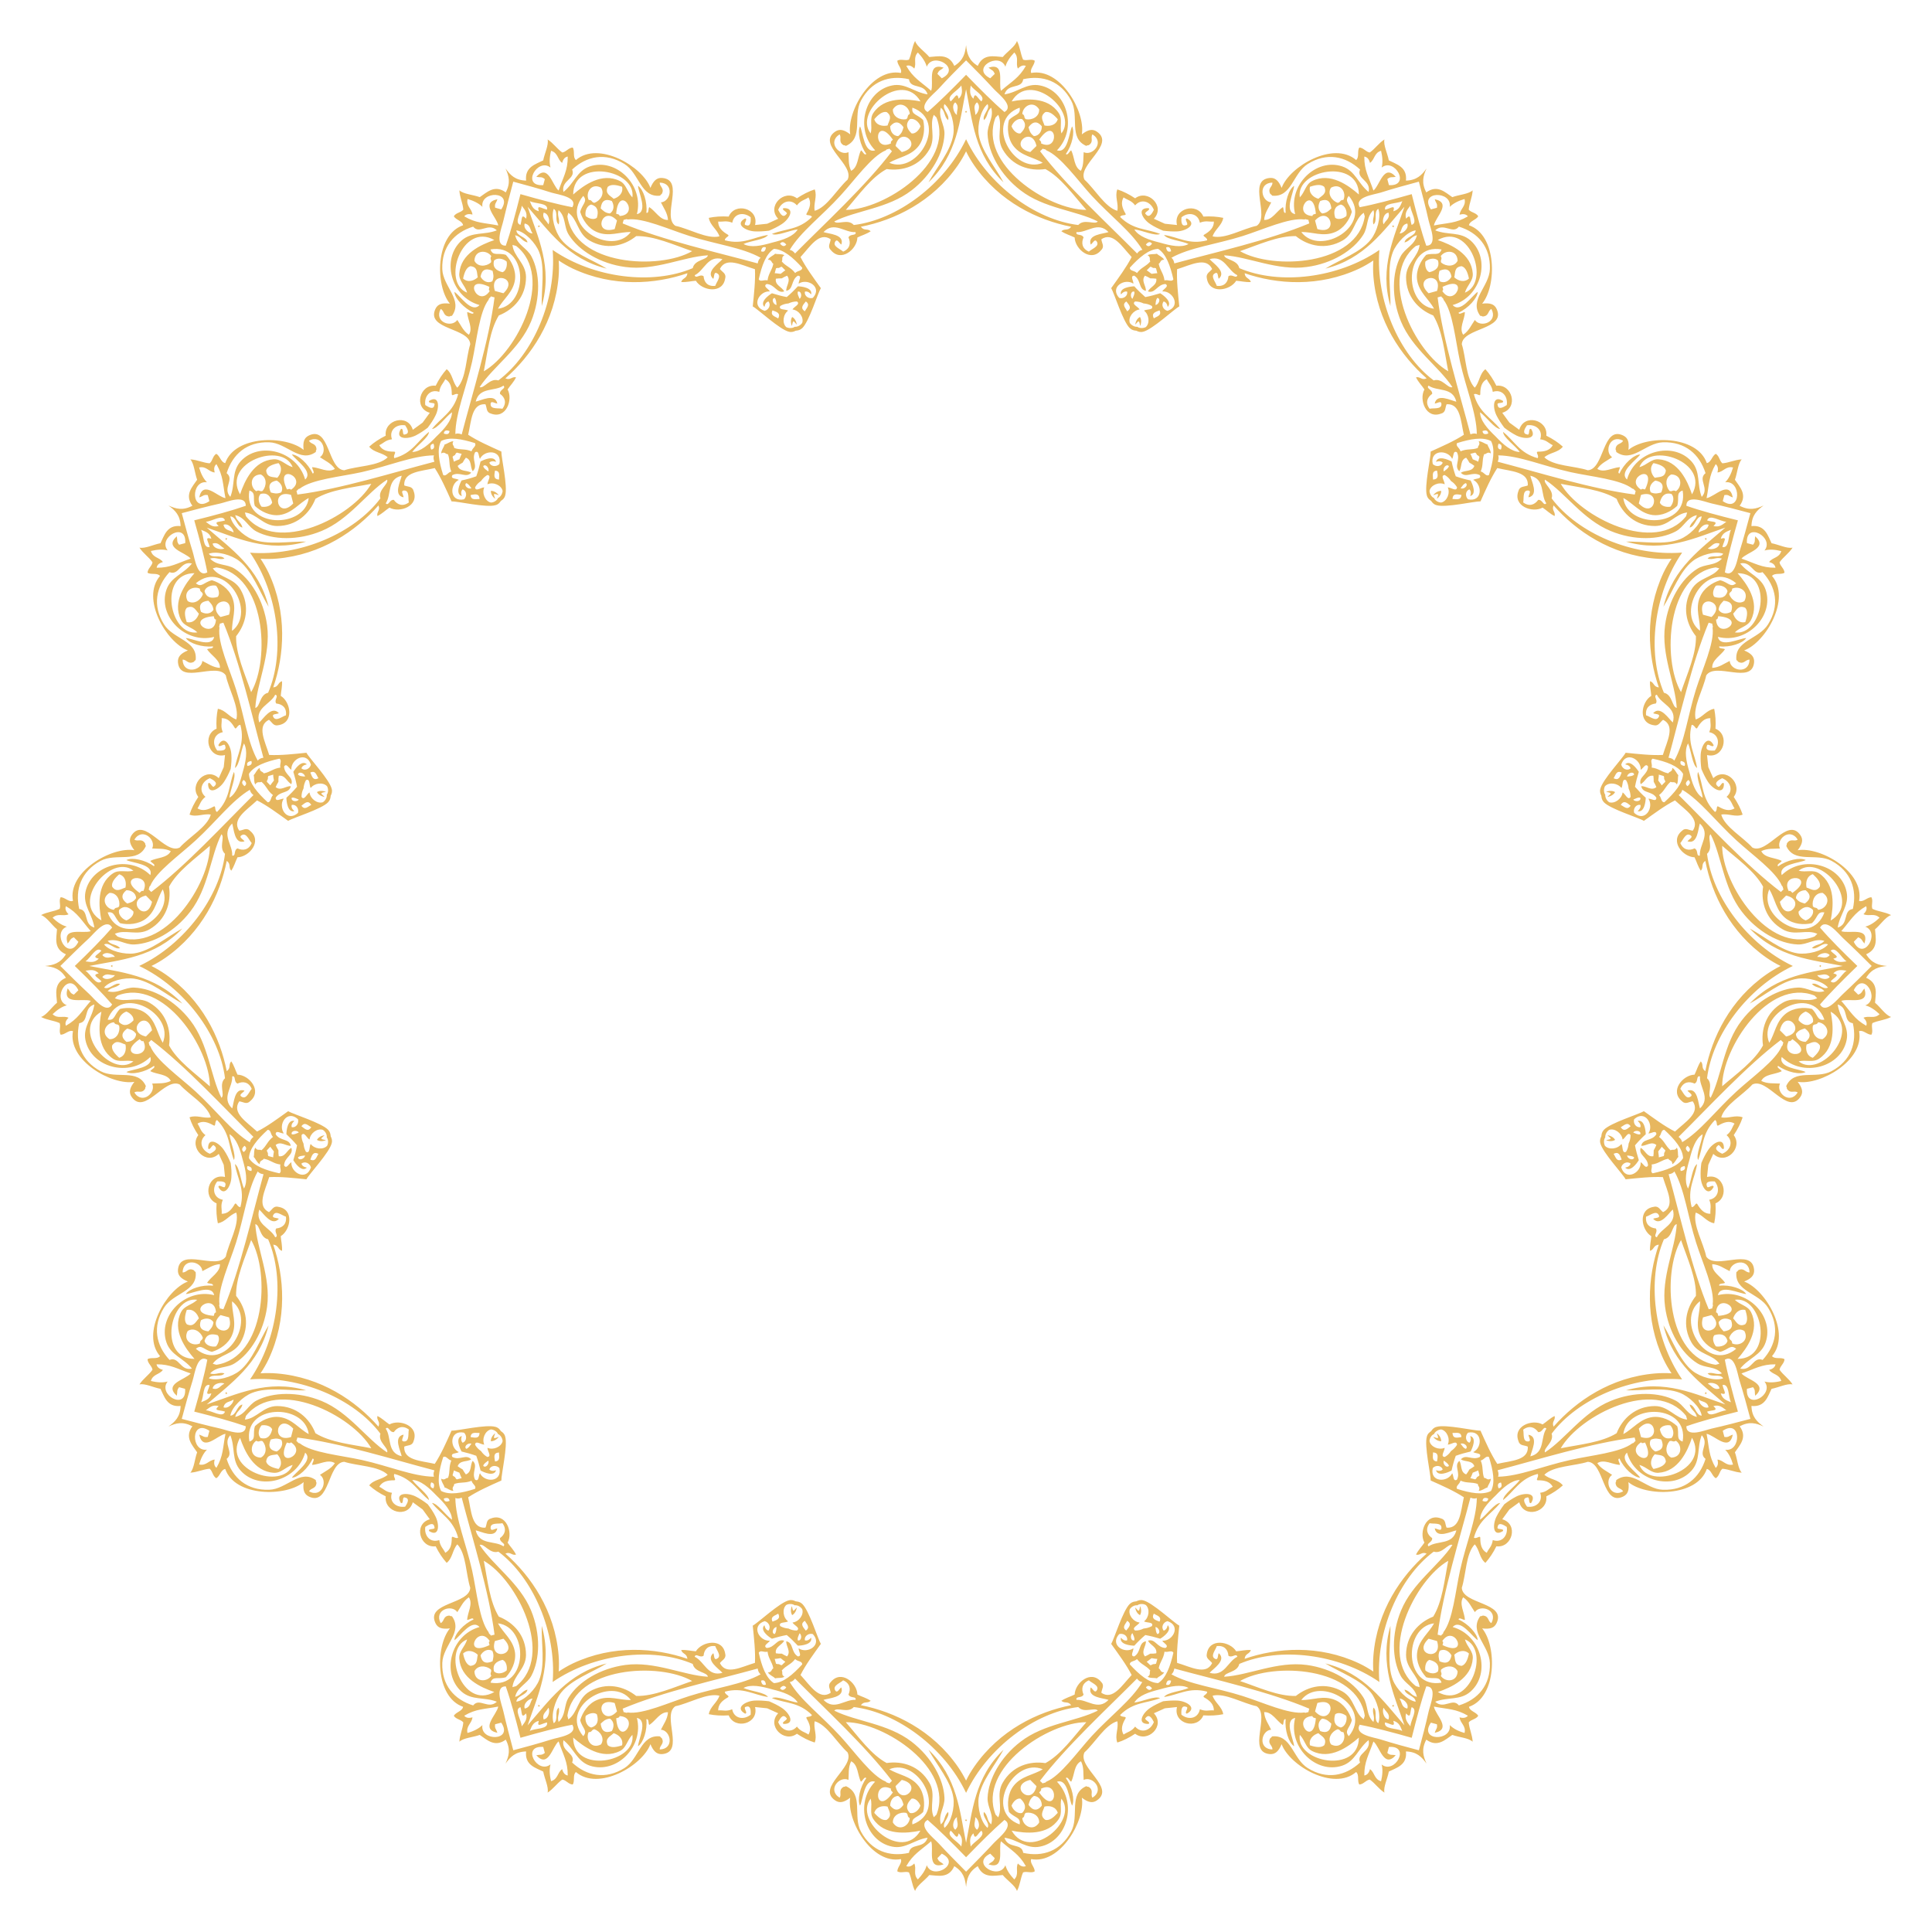 <svg version="1.2" xmlns="http://www.w3.org/2000/svg" viewBox="0 0 1670.859 1670.859" width="1671" height="1671">
	<title>ornate-habit-tracker-frame</title>
	<style>
		.s0 { fill: #e7b75f } 
	</style>
	<g id="Layer 1">
		<path class="s0" d="m1007.4 193.5q5.4 0.6 10.5 1.1c-3.5-14.5 17.5-20 22.8-7.3 6.2-0.4 11.9 0 17.2 1.1-1 6.5-7.3 10-9.2 16 10.6 2.7 26.3-6.7 38.1-9.1 12-8-8.5-39.7 11.4-41.4 4.7-0.4 7.6 2.4 10.2 8.6 6.8-18.6 45-40.9 64.4-24.1 3-2.4 0.7-7.8 2.8-10.8 3.7 0.2 5.5 3.7 9 4.3 4.8-3.4 7.6-8 12.7-11.3-1.1 4.7 2.7 12.2 3.8 18.1 6.4 3.3 16.1 5.6 14.8 17.5 9.4-0.3 13.6-4.7 17.8-10.5-2.9 6.5-4.6 12.3-0.2 20.7 9.6-7.1 16.5 0.1 22.5 4.1 5.6-2.1 14.1-2.6 17.6-5.9-0.3 6.1-2.9 10.8-3.4 16.7 2.2 2.7 6.2 2.5 8.2 5.7-1.6 3.2-7.4 4-8 7.8 24.3 8.4 24.1 52.6 11.4 67.8 6.7-0.8 10.5 0.3 12.5 4.5 8.5 18.1-29.3 16.2-30.1 30.6 3.7 11.4 3.5 29.7 11.2 37.6 4.2-4.7 4-11.9 9.2-16 3.6 4 6.8 8.8 9.5 14.3 13.7-1.7 19.5 19.2 5.1 23.4q3 4.2 6.2 8.5 4.3 3.2 8.5 6.2c4.2-14.4 25.1-8.6 23.4 5.1 5.5 2.7 10.3 5.9 14.3 9.5-4.1 5.2-11.3 5-16 9.2 7.9 7.7 26.2 7.4 37.6 11.2 14.4-0.9 12.5-38.6 30.5-30.1 4.3 2 5.4 5.8 4.6 12.5 15.2-12.7 59.4-12.9 67.8 11.4 3.8-0.6 4.6-6.5 7.8-8 3.2 2 3 6 5.7 8.2 5.9-0.5 10.6-3.1 16.7-3.4-3.3 3.5-3.8 12-5.9 17.6 4 6 11.2 12.9 4.1 22.5 8.4 4.4 14.2 2.7 20.7-0.2-5.8 4.2-10.2 8.4-10.5 17.8 11.9-1.3 14.2 8.4 17.4 14.8 6 1.1 13.5 4.9 18.2 3.8-3.3 5.1-7.9 7.9-11.3 12.7 0.6 3.5 4.1 5.3 4.3 9-3 2-8.4-0.2-10.8 2.8 16.8 19.4-5.5 57.6-24.1 64.4 6.2 2.6 8.9 5.5 8.6 10.2-1.7 19.9-33.4-0.6-41.4 11.4-2.4 11.8-11.8 27.5-9.1 38.1 6-1.9 9.5-8.2 16-9.2 1.1 5.3 1.5 11 1.1 17.2 12.7 5.3 7.2 26.3-7.3 22.8q0.5 5.1 1.1 10.4 2.1 4.9 4.3 9.6c10.8-10.3 26 5.2 17.7 16.2 3.4 5.1 6 10.2 7.7 15.3-6.2 2.5-12.4-1.2-18.5 0 2.9 10.6 18.9 19.5 26.9 28.5 12.9 6.5 30.2-27.1 41.5-10.8 2.7 3.9 1.8 7.8-2.3 13.1 19.5-3.3 57.9 18.6 53.1 43.8 3.6 1.4 7.1-3.3 10.7-3.1 1.7 3.4-0.4 6.7 0.8 10 5.4 2.5 10.8 2.6 16.2 5.4-4.7 1.4-9.3 8.5-13.9 12.3 0.4 7.2 3.3 16.8-7.7 21.6 5 8 10.9 9.4 18 10.1-7.1 0.8-13 2.2-18 10.2 11 4.8 8.1 14.4 7.7 21.6 4.6 3.8 9.2 10.9 13.9 12.3-5.4 2.8-10.8 2.9-16.2 5.3-1.2 3.4 0.9 6.7-0.8 10-3.6 0.3-7.1-4.4-10.7-3 4.8 25.2-33.6 47.1-53.1 43.8 4.1 5.3 5 9.2 2.3 13.1-11.3 16.3-28.6-17.3-41.5-10.8-8 8.9-24 17.8-26.9 28.4 6.1 1.3 12.3-2.4 18.5 0-1.7 5.2-4.3 10.3-7.7 15.4 8.3 11-6.9 26.5-17.7 16.2q-2.2 4.7-4.3 9.5-0.6 5.4-1.1 10.5c14.5-3.5 20 17.4 7.3 22.8 0.4 6.2 0 11.9-1.1 17.2-6.5-1-10-7.3-16-9.2-2.7 10.6 6.7 26.3 9.1 38 8 12.1 39.7-8.4 41.4 11.5 0.3 4.7-2.4 7.6-8.6 10.1 18.6 6.9 40.9 45.1 24.1 64.5 2.4 3 7.8 0.7 10.8 2.7-0.2 3.8-3.7 5.6-4.3 9.1 3.4 4.8 8 7.6 11.3 12.7-4.7-1.1-12.2 2.7-18.2 3.8-3.2 6.3-5.5 16.1-17.4 14.8 0.3 9.4 4.7 13.6 10.5 17.8-6.5-3-12.3-4.6-20.7-0.2 7.1 9.6-0.1 16.5-4.1 22.5 2.1 5.6 2.6 14.1 5.9 17.6-6.1-0.3-10.8-2.9-16.7-3.4-2.7 2.2-2.5 6.2-5.7 8.2-3.2-1.6-4-7.4-7.8-8-8.4 24.3-52.6 24.1-67.8 11.4 0.8 6.7-0.3 10.4-4.6 12.5-18 8.5-16.1-29.3-30.5-30.1-11.4 3.7-29.7 3.5-37.6 11.2 4.7 4.2 11.9 4 16 9.2-4 3.6-8.8 6.8-14.3 9.5 1.7 13.7-19.2 19.5-23.4 5.1q-4.2 3-8.5 6.2-3.2 4.3-6.2 8.5c14.4 4.2 8.6 25.1-5.1 23.4-2.7 5.5-5.9 10.3-9.5 14.3-5.2-4.1-5-11.3-9.2-16-7.7 7.9-7.5 26.2-11.2 37.6 0.8 14.4 38.6 12.5 30.1 30.5-2 4.3-5.8 5.4-12.5 4.6 12.7 15.2 12.9 59.4-11.4 67.8 0.6 3.8 6.4 4.6 8 7.8-2 3.1-6 3-8.2 5.7 0.5 5.9 3.1 10.6 3.4 16.7-3.5-3.4-12-3.8-17.6-5.9-6 4-12.9 11.2-22.5 4.1-4.4 8.4-2.7 14.2 0.2 20.7-4.2-5.8-8.4-10.2-17.8-10.5 1.3 11.9-8.4 14.2-14.8 17.4-1.1 6-4.9 13.5-3.8 18.2-5.1-3.3-7.9-7.9-12.7-11.3-3.5 0.6-5.3 4.1-9 4.3-2.1-3 0.2-8.4-2.8-10.8-19.4 16.8-57.6-5.5-64.4-24.1-2.6 6.2-5.5 8.9-10.2 8.6-19.9-1.7 0.6-33.4-11.4-41.4-11.8-2.4-27.5-11.8-38.1-9.1 1.9 6 8.2 9.5 9.2 16-5.3 1.1-11 1.4-17.2 1-5.3 12.8-26.3 7.3-22.8-7.2q-5.1 0.5-10.5 1.1-4.8 2.1-9.5 4.3c10.3 10.8-5.2 26-16.2 17.7-5.1 3.4-10.2 6-15.4 7.6-2.4-6.1 1.3-12.3 0-18.4-10.5 2.9-19.5 18.9-28.4 26.9-6.5 12.9 27.1 30.2 10.8 41.5-3.9 2.7-7.8 1.8-13.1-2.3 3.3 19.5-18.6 57.9-43.8 53.1-1.4 3.6 3.3 7.1 3 10.7-3.3 1.7-6.6-0.4-10 0.8-2.4 5.4-2.5 10.8-5.3 16.1-1.4-4.6-8.5-9.2-12.3-13.8-7.2 0.4-16.8 3.3-21.6-7.7-8 5-9.4 10.9-10.1 18-0.8-7.1-2.2-13-10.2-18-4.8 11-14.4 8.1-21.6 7.7-3.8 4.6-10.9 9.2-12.3 13.8-2.8-5.3-2.9-10.7-5.3-16.1-3.4-1.2-6.7 0.9-10-0.8-0.3-3.6 4.4-7.1 3-10.7-25.2 4.8-47.1-33.6-43.8-53.1-5.3 4.1-9.2 5-13.1 2.3-16.3-11.3 17.3-28.6 10.8-41.5-8.9-8-17.9-24-28.4-26.9-1.3 6.1 2.4 12.3 0 18.4-5.2-1.6-10.3-4.2-15.4-7.6-11 8.3-26.5-6.9-16.2-17.7q-4.7-2.2-9.5-4.3-5.4-0.6-10.5-1.1c3.5 14.5-17.5 20-22.8 7.2-6.2 0.4-11.9 0.1-17.2-1 1-6.5 7.3-10 9.2-16-10.6-2.7-26.3 6.7-38.1 9.1-12 8 8.5 39.7-11.4 41.4-4.7 0.3-7.6-2.4-10.2-8.6-6.8 18.6-45 40.9-64.4 24.1-3 2.4-0.7 7.8-2.8 10.8-3.7-0.2-5.5-3.7-9-4.3-4.8 3.4-7.6 8-12.7 11.3 1.1-4.7-2.7-12.2-3.8-18.2-6.4-3.2-16.1-5.5-14.8-17.4-9.4 0.3-13.6 4.7-17.8 10.5 2.9-6.5 4.6-12.3 0.2-20.7-9.6 7.1-16.5-0.1-22.5-4.1-5.6 2.1-14.1 2.5-17.6 5.9 0.3-6.1 2.9-10.8 3.4-16.7-2.2-2.7-6.2-2.6-8.2-5.7 1.6-3.2 7.4-4 8-7.8-24.3-8.4-24.1-52.6-11.4-67.8-6.7 0.8-10.5-0.3-12.5-4.6-8.5-18 29.3-16.1 30.1-30.5-3.7-11.4-3.5-29.7-11.2-37.6-4.2 4.7-4 11.9-9.2 16-3.6-4-6.8-8.8-9.5-14.3-13.7 1.7-19.5-19.2-5.1-23.4q-3-4.2-6.2-8.5-4.3-3.2-8.5-6.2c-4.2 14.4-25.1 8.6-23.4-5.1-5.5-2.7-10.3-5.9-14.3-9.5 4.1-5.2 11.3-5 16-9.2-7.9-7.7-26.2-7.5-37.6-11.2-14.4 0.8-12.5 38.6-30.5 30.1-4.3-2.1-5.4-5.8-4.6-12.5-15.2 12.7-59.4 12.9-67.8-11.4-3.8 0.6-4.6 6.4-7.8 8-3.2-2-3-6-5.7-8.2-5.9 0.5-10.6 3.1-16.7 3.4 3.3-3.5 3.8-12 5.9-17.6-4-6-11.2-12.9-4.1-22.5-8.4-4.4-14.2-2.8-20.7 0.2 5.8-4.2 10.2-8.4 10.5-17.8-11.9 1.3-14.2-8.5-17.4-14.8-6-1.1-13.5-4.9-18.2-3.8 3.3-5.1 7.9-7.9 11.3-12.7-0.6-3.5-4.1-5.3-4.3-9.1 3-2 8.4 0.3 10.8-2.7-16.8-19.4 5.5-57.6 24.1-64.5-6.2-2.5-8.9-5.4-8.6-10.1 1.7-19.9 33.4 0.6 41.4-11.5 2.4-11.7 11.8-27.4 9.1-38-6 1.9-9.5 8.2-16 9.2-1.1-5.3-1.5-11-1.1-17.2-12.7-5.4-7.2-26.3 7.3-22.8q-0.5-5.1-1.1-10.5-2.1-4.8-4.3-9.5c-10.8 10.3-26-5.2-17.7-16.2-3.4-5.1-6-10.2-7.6-15.4 6.1-2.4 12.3 1.3 18.4 0-2.9-10.6-18.9-19.5-26.9-28.4-12.9-6.5-30.2 27.1-41.5 10.8-2.7-3.9-1.8-7.8 2.3-13.1-19.5 3.3-57.9-18.6-53.1-43.8-3.6-1.4-7.1 3.3-10.7 3-1.7-3.3 0.4-6.6-0.8-10-5.4-2.4-10.8-2.5-16.1-5.3 4.6-1.4 9.2-8.5 13.8-12.3-0.4-7.2-3.3-16.8 7.7-21.6-5-8-10.9-9.4-18-10.2 7.1-0.7 13-2.1 18-10.1-11-4.8-8.1-14.4-7.7-21.6-4.6-3.8-9.2-10.9-13.8-12.3 5.3-2.8 10.7-2.9 16.1-5.4 1.2-3.3-0.9-6.6 0.8-10 3.6-0.2 7.1 4.5 10.7 3.1-4.8-25.2 33.6-47.1 53.1-43.8-4.1-5.3-5-9.2-2.3-13.1 11.3-16.3 28.6 17.3 41.5 10.8 8-9 24-17.9 26.9-28.5-6.1-1.2-12.3 2.5-18.4 0 1.6-5.1 4.2-10.2 7.6-15.3-8.3-11 6.9-26.5 17.7-16.2q2.2-4.7 4.3-9.6 0.6-5.3 1.1-10.4c-14.5 3.5-20-17.5-7.3-22.8-0.4-6.2 0-11.9 1.1-17.2 6.5 1 10 7.3 16 9.2 2.7-10.6-6.7-26.3-9.1-38.1-8-12-39.7 8.5-41.4-11.4-0.3-4.7 2.4-7.6 8.6-10.2-18.6-6.8-40.9-45-24.1-64.4-2.4-3-7.8-0.8-10.8-2.8 0.2-3.7 3.7-5.5 4.3-9-3.4-4.8-8-7.6-11.3-12.7 4.7 1.1 12.2-2.7 18.2-3.8 3.2-6.4 5.5-16.1 17.4-14.8-0.3-9.4-4.7-13.6-10.5-17.8 6.5 2.9 12.3 4.6 20.7 0.2-7.1-9.6 0.1-16.5 4.1-22.5-2.1-5.6-2.6-14.1-5.9-17.6 6.1 0.3 10.8 2.9 16.7 3.4 2.7-2.2 2.5-6.2 5.7-8.2 3.2 1.5 4 7.4 7.8 8 8.4-24.3 52.6-24.1 67.8-11.4-0.8-6.7 0.3-10.5 4.6-12.5 18-8.5 16.1 29.2 30.5 30.1 11.4-3.8 29.7-3.5 37.6-11.2-4.7-4.2-11.9-4-16-9.2 4-3.6 8.8-6.8 14.3-9.5-1.7-13.7 19.2-19.5 23.4-5.1q4.2-3 8.5-6.2 3.2-4.3 6.2-8.5c-14.4-4.2-8.6-25.1 5.1-23.4 2.7-5.5 5.9-10.3 9.5-14.3 5.2 4.1 5 11.3 9.2 16 7.7-7.9 7.5-26.2 11.2-37.6-0.8-14.4-38.6-12.5-30.1-30.6 2-4.2 5.8-5.3 12.5-4.5-12.7-15.2-12.9-59.4 11.4-67.8-0.6-3.8-6.4-4.6-8-7.8 2-3.2 6-3 8.2-5.7-0.5-5.9-3.1-10.6-3.4-16.7 3.5 3.3 12 3.8 17.6 5.9 6-4 12.9-11.2 22.5-4.1 4.4-8.4 2.7-14.2-0.2-20.7 4.2 5.8 8.4 10.2 17.8 10.5-1.3-11.9 8.4-14.2 14.8-17.5 1.1-5.9 4.9-13.4 3.8-18.1 5.1 3.3 7.9 7.9 12.7 11.3 3.5-0.6 5.3-4.1 9-4.3 2.1 3-0.2 8.4 2.8 10.8 19.4-16.8 57.6 5.5 64.4 24.1 2.6-6.2 5.5-9 10.2-8.6 19.9 1.7-0.6 33.4 11.4 41.4 11.8 2.4 27.5 11.8 38.1 9.1-1.9-6-8.2-9.5-9.2-16 5.3-1.1 11-1.5 17.2-1.1 5.3-12.7 26.3-7.2 22.8 7.3q5.1-0.5 10.5-1.1 4.8-2.1 9.5-4.3c-10.3-10.8 5.2-26 16.2-17.7 5.1-3.4 10.2-6 15.4-7.7 2.4 6.2-1.3 12.3 0 18.5 10.5-2.9 19.5-18.9 28.4-26.9 6.5-12.9-27.1-30.2-10.8-41.5 3.9-2.7 7.8-1.8 13.1 2.3-3.3-19.6 18.6-57.9 43.8-53.1 1.4-3.6-3.3-7.2-3-10.7 3.3-1.7 6.6 0.4 10-0.8 2.4-5.4 2.5-10.8 5.3-16.2 1.4 4.7 8.5 9.3 12.3 13.9 7.2-0.4 16.8-3.3 21.6 7.7 8-5 9.4-10.9 10.2-18 0.7 7.1 2.1 13 10.1 18 4.8-11 14.4-8.1 21.6-7.7 3.8-4.6 10.9-9.2 12.3-13.9 2.8 5.4 2.9 10.8 5.3 16.2 3.4 1.2 6.7-0.9 10 0.8 0.3 3.5-4.4 7.1-3 10.7 25.2-4.8 47.1 33.5 43.8 53.1 5.3-4.1 9.2-5 13.1-2.3 16.3 11.3-17.3 28.6-10.8 41.5 8.9 8 17.9 24 28.4 26.9 1.3-6.2-2.4-12.3 0-18.5 5.2 1.7 10.3 4.3 15.4 7.7 11-8.3 26.5 6.9 16.2 17.7q4.7 2.2 9.5 4.3zm180.3 31.8c-3.9 2.6-8 5-12.2 7-34.9 16.3-71.2 13.6-99.1 4 0.5 4.8 4.2 3.9 5.4 7.6-4.7 0.3-8.4-0.8-12.7-1.1-5.2 8.6-23.3 11.9-25.4-2.2-1-4.2 2.9-5.5 4.6-8-5.3-10.8-18.4-3.4-30.3 0.2-0.5 10.1 0.8 21.2 1.9 32.2-4.5 2.3-23.2 20-31.3 21.9-2.6 0.6-4.2-0.1-5.9-0.9-1.9-0.2-3.6-0.4-5.6-2.2-6-5.7-13.5-30.4-16.1-34.6 6.4-9 13.1-18 17.7-26.9-8.5-9.1-16.2-22.1-26.2-15.4 0.2 3.1 3 6.2 0 9.2-8.9 11.2-22.8-0.6-23.1-10.7-3.8-1.9-7.6-2.8-11.5-5.4 2.8-2.7 5.6 0 8.5-3.9-29-5.7-61.8-21.4-83.8-53-2.7-3.9-5.1-8-7.1-12.2-2.1 4.2-4.5 8.3-7.2 12.2-22 31.6-54.8 47.3-83.8 53 2.9 3.9 5.7 1.2 8.5 3.9-3.9 2.6-7.7 3.5-11.5 5.4-0.2 10.1-14.2 21.9-23.1 10.7-3-3-0.2-6.1 0-9.2-10-6.7-17.7 6.3-26.1 15.4 4.5 8.9 11.2 17.9 17.6 26.9-2.6 4.2-10.1 28.9-16.1 34.6-2 1.8-3.7 2-5.6 2.2-1.7 0.8-3.3 1.5-5.9 0.9-8.1-1.9-26.8-19.6-31.3-21.9 1.1-11 2.4-22.1 1.9-32.2-11.9-3.6-25-11-30.3-0.2 1.7 2.5 5.7 3.8 4.6 8-2.1 14.1-20.2 10.8-25.4 2.2-4.3 0.3-8 1.4-12.7 1.1 1.2-3.7 4.9-2.8 5.4-7.6-27.9 9.6-64.2 12.3-99.1-4-4.2-2-8.3-4.4-12.2-7 0.3 4.7 0.3 9.4-0.1 14.1-3.2 38.3-23.8 68.4-46 87.8 4.3 2 5.4-1.7 9.2-0.9-2 4.2-4.9 6.9-7.3 10.5 4.9 8.8-1.3 26.1-14.6 20.8-4.1-1.1-3.2-5.2-4.6-8-12-0.8-12.1 14.4-14.9 26.4 8.4 5.5 18.6 9.9 28.7 14.5-0.2 5 5.7 30.1 3.3 38-0.7 2.6-2.1 3.6-3.7 4.7-1.1 1.5-2.1 3-4.7 3.7-7.9 2.4-33-3.5-38-3.3-4.5-10.1-9-20.3-14.5-28.8-12 2.9-27.1 3-26.4 15 2.8 1.3 6.9 0.5 8 4.6 5.3 13.3-12 19.5-20.8 14.6-3.6 2.4-6.3 5.3-10.4 7.3-0.9-3.8 2.8-4.9 0.9-9.2-19.5 22.2-49.5 42.7-87.9 46-4.7 0.4-9.4 0.4-14.1 0.1 2.6 3.9 5 8 7 12.2 16.3 34.9 13.6 71.2 4 99.1 4.8-0.5 3.9-4.3 7.6-5.4 0.3 4.7-0.8 8.4-1.1 12.7 8.6 5.2 11.9 23.3-2.2 25.4-4.2 1-5.5-2.9-8-4.7-10.8 5.3-3.4 18.5 0.2 30.4 10.1 0.5 21.2-0.8 32.2-1.9 2.3 4.5 20 23.2 21.9 31.3 0.6 2.6-0.1 4.2-0.9 5.9-0.2 1.9-0.4 3.6-2.2 5.6-5.7 6-30.3 13.4-34.6 16.1-9-6.4-17.9-13.1-26.9-17.7-9 8.5-22.1 16.2-15.4 26.2 3.1-0.2 6.2-3 9.2 0 11.2 8.9-0.6 22.8-10.7 23-1.9 3.9-2.8 7.7-5.4 11.6-2.7-2.8 0-5.7-3.9-8.5-5.7 29-21.4 61.8-53 83.8-3.9 2.7-8 5.1-12.1 7.1 4.1 2.1 8.2 4.5 12.1 7.2 31.6 22 47.3 54.7 53 83.8 3.9-2.9 1.2-5.7 3.9-8.5 2.6 3.8 3.5 7.7 5.4 11.5 10.1 0.2 21.9 14.2 10.7 23.1-3 3-6.1 0.2-9.2 0-6.7 10 6.4 17.7 15.4 26.1 9-4.5 17.9-11.2 26.9-17.6 4.3 2.6 28.9 10.1 34.6 16.1 1.8 2 2 3.7 2.2 5.6 0.8 1.7 1.5 3.3 0.9 5.9-1.9 8.1-19.6 26.8-21.9 31.3-11-1.1-22.1-2.4-32.2-1.9-3.6 11.9-11 25-0.2 30.3 2.5-1.7 3.8-5.7 8-4.6 14.1 2.1 10.8 20.1 2.2 25.4 0.3 4.3 1.4 8 1.1 12.7-3.7-1.2-2.8-4.9-7.6-5.4 9.6 27.9 12.3 64.2-4 99.1-2 4.2-4.4 8.3-7 12.2 4.7-0.3 9.4-0.3 14.1 0.1 38.4 3.2 68.4 23.8 87.9 46 1.9-4.4-1.8-5.4-0.9-9.2 4.1 2 6.8 4.9 10.4 7.3 8.8-4.9 26.1 1.3 20.8 14.6-1.1 4.1-5.2 3.2-8 4.6-0.7 12 14.4 12.1 26.4 14.9 5.5-8.4 10-18.7 14.5-28.7 5 0.2 30.1-5.7 38-3.3 2.6 0.7 3.6 2.1 4.7 3.7 1.6 1.1 3 2.1 3.7 4.7 2.4 7.9-3.5 33-3.3 38-10.1 4.5-20.3 9-28.7 14.5 2.8 12 2.9 27.1 14.9 26.3 1.4-2.7 0.5-6.8 4.6-7.9 13.3-5.3 19.5 12 14.6 20.8 2.4 3.6 5.3 6.3 7.3 10.4-3.8 0.9-4.9-2.8-9.2-0.9 22.2 19.5 42.8 49.5 46 87.9 0.4 4.7 0.4 9.4 0.1 14.1 3.9-2.6 8-5 12.2-7 34.9-16.4 71.2-13.6 99.1-4-0.5-4.8-4.2-3.9-5.4-7.6 4.7-0.3 8.4 0.8 12.7 1.1 5.2-8.6 23.3-11.9 25.4 2.2 1.1 4.2-2.9 5.5-4.6 8 5.3 10.8 18.4 3.3 30.3-0.2 0.5-10.1-0.8-21.2-1.9-32.2 4.5-2.3 23.2-20 31.3-21.9 2.6-0.6 4.2 0.1 5.9 0.9 1.9 0.2 3.6 0.4 5.6 2.2 6 5.7 13.5 30.3 16.1 34.6-6.4 9-13.1 17.9-17.6 26.9 8.4 9 16.1 22.1 26.1 15.4-0.2-3.1-3-6.2 0-9.2 8.9-11.2 22.9 0.6 23.1 10.7 3.8 1.9 7.6 2.8 11.5 5.4-2.8 2.6-5.6 0-8.5 3.8 29 5.7 61.8 21.5 83.8 53.1 2.7 3.9 5.1 8 7.2 12.1 2-4.2 4.4-8.2 7.1-12.1 22-31.6 54.8-47.4 83.8-53.1-2.8-3.8-5.7-1.2-8.5-3.8 3.9-2.6 7.7-3.5 11.5-5.4 0.3-10.1 14.2-21.9 23.1-10.7 3 3 0.2 6.1 0 9.2 10 6.7 17.7-6.4 26.2-15.4-4.6-9-11.3-17.9-17.7-26.9 2.6-4.3 10.1-28.9 16.1-34.6 2-1.8 3.7-2 5.6-2.2 1.7-0.8 3.3-1.5 5.9-0.9 8.1 1.9 26.8 19.6 31.3 21.9-1.1 11-2.4 22.1-1.9 32.2 11.9 3.5 25 11 30.3 0.2-1.7-2.5-5.6-3.8-4.6-8 2.1-14.1 20.2-10.8 25.4-2.2 4.3-0.3 8-1.4 12.7-1.1-1.2 3.7-4.9 2.8-5.4 7.6 27.9-9.6 64.2-12.4 99.1 4 4.2 2 8.3 4.4 12.2 7-0.3-4.7-0.3-9.4 0.1-14.1 3.2-38.4 23.8-68.4 46-87.9-4.3-1.9-5.4 1.8-9.2 0.9 2-4.1 4.9-6.8 7.3-10.4-4.9-8.8 1.3-26.1 14.6-20.8 4.1 1.1 3.2 5.2 4.6 7.9 12 0.8 12.1-14.3 14.9-26.3-8.4-5.5-18.6-10-28.7-14.5 0.2-5-5.7-30.1-3.3-38 0.7-2.6 2.2-3.6 3.7-4.7 1.1-1.6 2.1-3 4.7-3.7 7.9-2.4 33 3.5 38 3.3 4.5 10 9 20.3 14.5 28.7 12-2.8 27.2-2.9 26.4-14.9-2.8-1.4-6.9-0.5-8-4.6-5.3-13.3 12-19.5 20.8-14.6 3.6-2.4 6.3-5.3 10.4-7.3 0.9 3.8-2.8 4.8-0.9 9.2 19.5-22.2 49.5-42.8 87.9-46 4.7-0.4 9.4-0.4 14.1-0.1-2.6-3.9-5-8-7-12.2-16.3-34.9-13.6-71.2-4-99.1-4.8 0.5-3.9 4.2-7.6 5.4-0.3-4.7 0.8-8.4 1.1-12.7-8.6-5.3-11.9-23.3 2.2-25.4 4.2-1.1 5.5 2.9 8 4.6 10.8-5.3 3.4-18.4-0.2-30.3-10.1-0.5-21.2 0.8-32.2 1.9-2.3-4.5-20-23.2-21.9-31.3-0.6-2.6 0.1-4.2 0.9-5.9 0.2-1.9 0.4-3.6 2.2-5.6 5.7-6 30.3-13.5 34.6-16.1 9 6.4 17.9 13.1 26.9 17.6 9-8.4 22.1-16.1 15.4-26.1-3.1 0.2-6.2 3-9.2 0-11.2-8.9 0.6-22.9 10.7-23.1 1.9-3.8 2.8-7.7 5.4-11.5 2.7 2.8 0 5.6 3.9 8.5 5.7-29.1 21.4-61.9 53-83.8 3.9-2.7 8-5.1 12.1-7.2-4.1-2-8.2-4.4-12.1-7.1-31.6-22-47.3-54.8-53-83.8-3.9 2.8-1.2 5.7-3.9 8.5-2.6-3.9-3.5-7.7-5.4-11.6-10.1-0.2-21.9-14.1-10.7-23 3-3 6.1-0.2 9.2 0 6.7-10-6.4-17.7-15.4-26.2-9 4.6-17.9 11.3-26.9 17.7-4.3-2.7-28.9-10.1-34.6-16.1-1.8-2-2-3.7-2.2-5.6-0.8-1.7-1.5-3.3-0.9-5.9 1.9-8.1 19.6-26.8 21.9-31.3 11 1.1 22.1 2.4 32.2 1.9 3.6-11.9 11-25.1 0.2-30.4-2.5 1.8-3.8 5.7-8 4.7-14.1-2.1-10.8-20.2-2.2-25.4-0.3-4.3-1.4-8-1.1-12.7 3.7 1.1 2.8 4.9 7.6 5.4-9.6-27.9-12.3-64.2 4-99.1 2-4.2 4.4-8.3 7-12.2-4.7 0.3-9.4 0.3-14.1-0.1-38.4-3.3-68.4-23.8-87.9-46-1.9 4.3 1.8 5.4 0.9 9.2-4.1-2-6.8-4.9-10.4-7.3-8.8 4.9-26.1-1.3-20.8-14.6 1.1-4.1 5.2-3.3 8-4.6 0.8-12-14.4-12.1-26.4-15-5.5 8.5-10 18.7-14.5 28.8-5-0.2-30.1 5.7-38 3.3-2.6-0.7-3.6-2.2-4.7-3.7-1.5-1.1-3-2.1-3.7-4.7-2.4-7.9 3.5-33 3.3-38 10.1-4.6 20.3-9 28.7-14.5-2.8-12-2.9-27.2-14.9-26.4-1.4 2.8-0.5 6.9-4.6 8-13.3 5.3-19.5-12-14.6-20.8-2.4-3.6-5.3-6.3-7.3-10.5 3.8-0.8 4.9 2.9 9.2 0.9-22.2-19.4-42.8-49.5-46-87.8-0.4-4.7-0.4-9.4-0.1-14.1zm431 610.1c-8.1-8.1-16.3-16.2-24.7-24-4.6-4.3-14.9-17.9-20-9.2 8.4 9.8 19.9 21.3 32.3 33.2-12.4 12-23.9 23.5-32.3 33.3 5.1 8.7 15.4-5 20-9.2 8.4-7.8 16.6-15.9 24.7-24.1zm-104.9 391.7c-3-11.2-6-22.3-9.4-33.2-1.9-6-3.9-23-12.7-18 2.4 12.7 6.6 28.4 11.3 44.9-16.7 4.2-32.4 8.4-44.6 12.7 0.1 10.1 15.8 3.4 21.9 2 11.2-2.5 22.4-5.5 33.5-8.4zm-286.7 286.6c3-11.1 5.9-22.2 8.4-33.4 1.4-6.1 8.1-21.8-2-21.9-4.3 12.2-8.4 27.8-12.6 44.5-16.6-4.7-32.3-8.9-45-11.3-4.9 8.8 12 10.8 18 12.7 10.9 3.4 22.1 6.5 33.2 9.4zm-391.6 105c8.1-8.2 16.2-16.4 24-24.8 4.3-4.6 17.9-14.8 9.2-20-9.8 8.5-21.2 19.9-33.2 32.3-12-12.4-23.5-23.8-33.3-32.3-8.7 5.2 5 15.4 9.3 20 7.7 8.4 15.9 16.6 24 24.8zm-391.6-105c11.1-2.9 22.2-6 33.1-9.4 6-1.9 23-3.9 18-12.7-12.7 2.4-28.4 6.6-44.9 11.3-4.2-16.7-8.4-32.3-12.7-44.5-10.1 0.1-3.3 15.8-2 21.9 2.6 11.2 5.5 22.3 8.5 33.4zm-286.7-286.6c11.1 2.9 22.3 5.9 33.4 8.4 6.1 1.4 21.8 8.1 22-2-12.3-4.3-27.9-8.5-44.6-12.7 4.7-16.5 8.9-32.2 11.3-44.9-8.8-5-10.8 12-12.7 18-3.4 10.9-6.4 22-9.4 33.2zm-105-391.7c8.2 8.2 16.4 16.3 24.8 24.1 4.6 4.2 14.8 17.9 20 9.2-8.5-9.8-19.9-21.3-32.3-33.3 12.4-11.9 23.8-23.4 32.3-33.2-5.2-8.7-15.4 4.9-20 9.2-8.4 7.8-16.6 15.9-24.8 24zm105-391.6c3 11.1 6 22.3 9.4 33.2 1.9 6 3.9 22.9 12.7 18-2.4-12.7-6.6-28.4-11.3-45 16.7-4.1 32.3-8.3 44.6-12.6-0.2-10.1-15.9-3.4-22-2-11.1 2.5-22.3 5.4-33.4 8.4zm286.7-286.7c-3 11.1-5.9 22.3-8.5 33.5-1.3 6.1-8.1 21.8 2 21.9 4.3-12.2 8.5-27.9 12.7-44.6 16.5 4.7 32.2 8.9 44.9 11.3 5-8.8-12-10.8-18-12.6-10.9-3.5-22-6.5-33.1-9.5zm391.6-104.9c-8.1 8.1-16.3 16.3-24 24.8-4.3 4.6-18 14.8-9.3 19.9 9.8-8.4 21.3-19.9 33.3-32.2 12 12.3 23.4 23.8 33.2 32.2 8.7-5.1-4.9-15.3-9.2-19.9-7.8-8.5-15.9-16.7-24-24.8zm359.4 92.7c1.1-4.1 0.8-9-0.5-14.5-6.1 1.8-5.4 7.6-9.6 10.5-0.8-3.3-2.4-5.1-4.9-5.5-0.1 12 3.9 17.7 7.9 29.4 5.6-4.5 8.9-23.5 19.3-11.9-3.9 0.8-4.4-0.4-7.3 2q0.7 2.6 1.4 5.2c19.3 1.3 5-24.2-6.3-15.2zm-393.4-87.2c-1.1-4.1-3.8-8.2-7.7-12.3-4.4 4.6-0.9 9.3-3.1 13.9-2.3-2.4-4.6-3.2-6.9-2.3 5.9 10.4 12.2 13.4 21.5 21.5 2.6-6.7-4.1-24.8 10.8-20-3 2.6-4 1.9-5.4 5.4l3.8 3.8c17.5-8.5-7.7-23.4-13-10zm-384.3 121.2c-3-3-7.4-5.2-12.8-6.8-1.5 6.2 3.8 8.5 4.2 13.5-3.2-0.9-5.6-0.4-7.1 1.5 10.3 6.1 17.2 5.5 29.4 7.9-1.1-7.1-16-19.5-0.7-22.7-1.3 3.8-2.5 3.6-2 7.3q2.7 0.7 5.3 1.5c10.8-16.2-18.4-16.4-16.3-2.2zm-272.2 297.1c-4.1-1.1-9-0.8-14.5 0.5 1.8 6.1 7.5 5.4 10.4 9.6-3.2 0.8-5.1 2.4-5.4 4.9 11.9 0.1 17.7-3.9 29.4-7.9-4.6-5.6-23.6-8.9-12-19.3 0.8 3.9-0.3 4.4 2 7.3q2.6-0.7 5.3-1.4c1.3-19.3-24.2-4.9-15.2 6.3zm-87.2 393.4c-4.1 1.1-8.2 3.8-12.3 7.7 4.6 4.4 9.2 0.9 13.8 3.1-2.4 2.3-3.2 4.6-2.3 6.9 10.4-5.9 13.4-12.2 21.5-21.5-6.7-2.6-24.8 4.1-20-10.8 2.7 3 1.9 4 5.4 5.4l3.9-3.8c-8.6-17.4-23.4 7.8-10 13zm121.2 384.3c-3 3-5.2 7.4-6.8 12.8 6.2 1.5 8.4-3.8 13.5-4.2-0.9 3.2-0.5 5.6 1.5 7.1 6-10.3 5.4-17.2 7.8-29.4-7 1.2-19.4 16-22.7 0.7 3.8 1.3 3.7 2.5 7.4 2q0.7-2.7 1.4-5.3c-16.1-10.8-16.4 18.5-2.1 16.3zm297.1 272.2c-1.1 4.1-0.9 9 0.5 14.5 6.1-1.8 5.4-7.5 9.6-10.4 0.8 3.2 2.4 5.1 4.8 5.5 0.1-12-3.9-17.7-7.9-29.5-5.5 4.6-8.8 23.6-19.3 12 3.9-0.8 4.4 0.3 7.4-2q-0.7-2.6-1.4-5.2c-19.4-1.4-5 24.1 6.3 15.1zm393.4 87.2c1.1 4.1 3.8 8.2 7.7 12.3 4.4-4.6 0.9-9.2 3.1-13.8 2.3 2.4 4.6 3.2 6.9 2.3-5.9-10.4-12.2-13.4-21.5-21.5-2.6 6.7 4 24.8-10.8 20 3-2.7 4-1.9 5.4-5.4l-3.9-3.9c-17.4 8.6 7.8 23.4 13.1 10zm384.3-121.2c3 3 7.3 5.3 12.8 6.8 1.5-6.1-3.8-8.4-4.3-13.5 3.2 0.9 5.6 0.5 7.2-1.4-10.4-6.1-17.3-5.5-29.4-7.9 1.1 7.1 15.9 19.4 0.7 22.7 1.2-3.8 2.5-3.7 1.9-7.4q-2.6-0.7-5.2-1.4c-10.9 16.1 18.4 16.4 16.3 2.1zm272.2-297.1c4.1 1.1 9 0.9 14.5-0.5-1.8-6.1-7.6-5.4-10.5-9.6 3.3-0.8 5.1-2.4 5.5-4.8-12-0.1-17.7 3.9-29.4 7.9 4.5 5.5 23.5 8.8 11.9 19.3-0.8-3.9 0.4-4.4-1.9-7.4q-2.7 0.7-5.3 1.4c-1.3 19.4 24.2 5 15.2-6.3zm87.2-393.4c4.1-1.1 8.2-3.7 12.3-7.7-4.6-4.4-9.2-0.9-13.9-3.1 2.4-2.3 3.3-4.6 2.3-6.9-10.4 5.9-13.3 12.2-21.5 21.6 6.7 2.5 24.8-4.1 20 10.7-2.6-3-1.9-4-5.4-5.4l-3.8 3.9c8.5 17.4 23.4-7.8 10-13.1zm-121.2-384.3c3-3 5.2-7.3 6.8-12.8-6.2-1.5-8.4 3.9-13.5 4.3 0.9-3.2 0.4-5.6-1.5-7.2-6.1 10.4-5.5 17.3-7.9 29.4 7.1-1.1 19.5-15.9 22.7-0.6-3.8-1.3-3.6-2.6-7.3-2q-0.7 2.6-1.4 5.2c16.1 10.9 16.3-18.4 2.1-16.3zm-254.5-236q2.6-0.7 5.2-1.4c0.6-3.8-0.7-3.6-1.9-7.4 15.2 3.2 0.4 15.6-0.7 22.7 12.1-2.4 19.1-1.8 29.4-7.9-1.5-1.9-4-2.4-7.2-1.4 0.5-5.1 5.8-7.4 4.3-13.6-5.5 1.6-9.8 3.8-12.8 6.8 2.1-14.2-27.1-13.9-16.3 2.2zm-381.1-113.4l3.9-3.8c-1.4-3.5-2.4-2.8-5.4-5.4 14.8-4.8 8.2 13.3 10.8 20 9.3-8.1 15.6-11.1 21.5-21.5-2.3-0.9-4.6-0.1-6.9 2.3-2.2-4.6 1.3-9.3-3.1-13.9-3.9 4.1-6.6 8.2-7.7 12.3-5.3-13.4-30.5 1.5-13.1 10zm-386.6 92.4q0.7-2.6 1.4-5.2c-3-2.4-3.5-1.2-7.4-2 10.5-11.6 13.8 7.4 19.3 11.9 4-11.7 8-17.4 7.9-29.4-2.4 0.4-4 2.2-4.8 5.5-4.2-2.9-3.5-8.7-9.6-10.5-1.4 5.5-1.6 10.4-0.5 14.5-11.3-8.9-25.7 16.5-6.3 15.2zm-288.7 273.3q-0.7-2.6-1.4-5.2c-3.7-0.6-3.6 0.7-7.4 2 3.3-15.3 15.7-0.5 22.7 0.6-2.4-12.1-1.8-19-7.8-29.4-2 1.6-2.4 4-1.5 7.2-5.1-0.4-7.3-5.8-13.5-4.3 1.6 5.5 3.8 9.8 6.8 12.8-14.3-2.1-14 27.2 2.1 16.3zm-113.3 381.1l-3.9-3.9c-3.5 1.4-2.7 2.4-5.4 5.4-4.8-14.8 13.3-8.2 20-10.7-8.1-9.3-11.1-15.7-21.5-21.6-0.9 2.3-0.1 4.6 2.3 7-4.6 2.1-9.2-1.3-13.8 3 4.1 4 8.2 6.6 12.3 7.7-13.4 5.3 1.4 30.5 10 13.1zm92.3 386.6q-2.6-0.7-5.2-1.4c-2.3 3-1.2 3.5-2 7.4-11.6-10.5 7.4-13.8 12-19.3-11.7-4-17.5-8-29.5-7.9 0.4 2.4 2.3 4 5.5 4.8-2.9 4.2-8.6 3.5-10.4 9.6 5.5 1.4 10.4 1.6 14.5 0.5-9 11.3 16.5 25.7 15.1 6.3zm273.4 288.7q-2.7 0.7-5.3 1.4c-0.5 3.7 0.7 3.6 2 7.4-15.3-3.3-0.5-15.6 0.7-22.7-12.2 2.4-19.1 1.8-29.4 7.9 1.5 1.9 3.9 2.3 7.1 1.4-0.4 5.1-5.7 7.4-4.3 13.5 5.5-1.5 9.9-3.8 12.9-6.8-2.2 14.3 27.1 14 16.3-2.1zm381 113.3l-3.8 3.9c1.4 3.5 2.4 2.7 5.4 5.4-14.9 4.8-8.2-13.3-10.8-20-9.3 8.1-15.6 11.1-21.5 21.5 2.3 0.9 4.6 0.1 6.9-2.3 2.2 4.6-1.3 9.2 3.1 13.8 3.9-4.1 6.6-8.2 7.7-12.3 5.2 13.4 30.5-1.4 13-10zm386.7-92.3q-0.7 2.6-1.4 5.2c2.9 2.4 3.4 1.2 7.3 2-10.4 11.6-13.7-7.4-19.3-11.9-4 11.7-8 17.4-7.9 29.4 2.5-0.4 4.1-2.3 4.9-5.5 4.2 2.9 3.5 8.7 9.6 10.5 1.3-5.6 1.6-10.4 0.5-14.5 11.3 8.9 25.6-16.6 6.3-15.2zm288.7-273.4q0.7 2.7 1.4 5.3c3.7 0.5 3.5-0.7 7.3-2-3.2 15.3-15.6 0.5-22.7-0.7 2.4 12.2 1.8 19.1 7.9 29.5 1.9-1.6 2.4-4 1.5-7.2 5.1 0.4 7.3 5.7 13.5 4.3-1.6-5.5-3.8-9.9-6.8-12.8 14.2 2.1 14-27.2-2.1-16.4zm113.3-381l3.8 3.8c3.5-1.3 2.8-2.4 5.4-5.3 4.8 14.8-13.3 8.1-20 10.7 8.2 9.3 11.1 15.6 21.6 21.5 0.9-2.3 0-4.6-2.4-6.9 4.7-2.2 9.3 1.3 13.9-3.1-4.1-3.9-8.2-6.6-12.3-7.6 13.4-5.3-1.5-30.5-10-13.1zm-92.4-386.7q2.6 0.7 5.3 1.4c2.3-2.9 1.1-3.4 1.9-7.3 11.6 10.4-7.4 13.7-11.9 19.3 11.7 4 17.4 8 29.4 7.9-0.4-2.5-2.2-4.1-5.5-4.9 2.9-4.2 8.7-3.4 10.5-9.5-5.5-1.4-10.4-1.7-14.5-0.5 9-11.3-16.5-25.7-15.2-6.4zm-283.7-312.6c-11.1 3-22.3 6-33.2 9.5-6 1.8-22.9 3.8-18 12.6 12.8-2.4 28.4-6.6 45-11.3 4.2 16.7 8.3 32.4 12.6 44.6 10.1-0.1 3.4-15.8 2-21.9-2.5-11.2-5.4-22.4-8.4-33.5zm-404.9-69.4c3.8-3.4 5.5-8.6 6.9-2.3 3.9-3.8 2.8-7.7 2.3-11.5-2.9 4.6-13.4 9.2-9.2 13.8zm-372.1 106.8c1.6-4.9 0.4-10.2 4.9-5.4 1.4-5.3-1.5-8.1-3.8-11.2-0.2 5.5-7 14.7-1.1 16.6zm-268.8 278.6c-1.1-5.1-4.8-9.1 1.5-7.2-1.4-5.2-5.3-6.2-8.9-7.7 2.6 4.8 1.3 16.2 7.4 14.9zm-93.5 375.6c-3.5-3.8-8.7-5.4-2.4-6.9-3.8-3.9-7.6-2.8-11.5-2.3 4.6 2.9 9.2 13.4 13.9 9.2zm106.8 372.1c-4.9-1.6-10.3-0.4-5.5-4.8-5.3-1.5-8 1.4-11.1 3.7 5.4 0.2 14.7 7 16.6 1.1zm278.5 268.8c-5 1.1-9.1 4.8-7.1-1.4-5.3 1.4-6.3 5.2-7.8 8.8 4.8-2.6 16.2-1.3 14.9-7.4zm375.6 93.6c-3.8 3.4-5.4 8.6-6.9 2.3-3.8 3.8-2.8 7.7-2.3 11.5 2.9-4.6 13.4-9.2 9.2-13.8zm372.1-106.8c-1.6 4.9-0.4 10.2-4.8 5.4-1.4 5.3 1.4 8.1 3.8 11.2 0.1-5.5 7-14.7 1-16.6zm268.9-278.6c1 5.1 4.7 9.1-1.5 7.2 1.4 5.2 5.3 6.2 8.8 7.7-2.5-4.8-1.3-16.2-7.3-14.9zm93.5-375.6c3.4 3.8 8.7 5.4 2.3 6.9 3.8 3.9 7.7 2.8 11.5 2.3-4.6-2.9-9.2-13.4-13.8-9.2zm-69.4-378.4c-11.1-3-22.3-5.9-33.5-8.4-6.1-1.4-21.8-8.1-21.9 2 12.2 4.3 27.9 8.5 44.6 12.6-4.7 16.6-8.9 32.3-11.3 45 8.8 4.9 10.8-12 12.7-18 3.4-10.9 6.4-22.1 9.4-33.2zm-294.1-265.9c-2.3 3.1-5.1 5.9-3.7 11.2 4.4-4.8 3.2 0.5 4.8 5.4 6-1.9-0.9-11.1-1.1-16.6zm-380.2-104c-0.5 3.8-1.5 7.7 2.3 11.5 1.5-6.3 3.1-1.1 6.9 2.3 4.2-4.6-6.3-9.2-9.2-13.8zm-381.3 100c1.5 3.6 2.5 7.4 7.8 8.8-2-6.2 2.1-2.5 7.1-1.4 1.3-6.1-10.1-4.8-14.9-7.4zm-280.2 277.3c3 2.3 5.8 5.2 11.1 3.7-4.8-4.4 0.6-3.2 5.5-4.8-1.9-5.9-11.2 0.9-16.6 1.1zm-104.1 380.2c3.9 0.5 7.7 1.6 11.5-2.3-6.3-1.5-1.1-3.1 2.3-6.9-4.6-4.2-9.2 6.3-13.8 9.2zm100 381.3c3.6-1.5 7.5-2.5 8.9-7.7-6.3 1.9-2.6-2.1-1.5-7.2-6.1-1.3-4.8 10.1-7.4 14.9zm277.3 280.3c2.3-3.1 5.2-5.9 3.8-11.2-4.5 4.8-3.3-0.5-4.9-5.4-5.9 1.9 0.9 11.1 1.1 16.6zm380.2 104c0.5-3.8 1.6-7.7-2.3-11.5-1.4 6.3-3.1 1.1-6.9-2.3-4.2 4.6 6.3 9.2 9.2 13.8zm381.3-100c-1.5-3.6-2.5-7.4-7.7-8.8 1.9 6.2-2.1 2.5-7.2 1.4-1.3 6.1 10.1 4.8 14.9 7.4zm280.3-277.3c-3.1-2.3-5.9-5.2-11.2-3.7 4.8 4.4-0.5 3.2-5.4 4.8 1.9 5.9 11.1-0.9 16.6-1.1zm104-380.2c-3.8-0.5-7.7-1.6-11.5 2.3 6.3 1.5 1.1 3.1-2.3 6.9 4.6 4.2 9.2-6.3 13.8-9.2zm-100-381.3c-3.6 1.5-7.4 2.5-8.8 7.7 6.2-1.9 2.5 2.1 1.4 7.2 6.1 1.3 4.9-10.1 7.4-14.9zm-282.4-279.4c-18.2 20.7-34.6 45.2-68.4 53.5 13-8 30.4-13.9 39.4-25.2 5.3-6.7 9.1-19.6 6.4-26.5-4.4 2.7-0.3 10.5-4.2 13.5-1.4-4.9 1.6-7.3 0-12.4-6.5 6.1-4.3 14.4-8.9 21.5-8.5 13.4-26.8 24.8-48.8 27.7-25.6 3.5-50.2-8.9-71.4-10.1 0.6 4.1 11.5 3.6 13.1 11.1 35 14.9 85.6 8.6 120.8-15.5q0.2-0.1 0.4-0.2 0 0.2-0.1 0.4c-3.2 42.6 16.6 89.6 47 112.4 7.4-2.4 12.3 7.3 16.2 5.8-11.6-17.8-34.6-32.9-44.5-56.8-8.4-20.5-7.7-42.1-0.4-56.1 3.9-7.5 12.3-9.8 14.2-18.5-5.2 1.2-5.7 5-10.7 6.3 0.7-5 9.4-5.3 9.6-10.5-7.3 1.1-16.6 10.9-19.7 18.8-5.3 13.5-1.8 31.6-2.1 46.7-9.8-33.4 3.3-59.8 12.1-85.9zm-379.1-101.6c-5.5 27-7.4 56.4-32.5 80.5 7.2-13.3 19.4-27.2 21.5-41.5 1.3-8.4-1.9-21.5-7.7-26.2-2.4 4.6 5 9.3 3.1 13.9-3.7-3.6-2.2-7.2-6.2-10.8-2.6 8.5 3.5 14.7 3.1 23.1-0.7 15.8-10.9 34.9-28.4 48.4-20.5 15.8-48 17.3-66.9 26.9 2.6 3.3 11.8-2.7 16.9 3.1 37.7-4.6 78.4-35.3 96.9-73.8q0.1-0.2 0.2-0.4 0.1 0.2 0.2 0.4c18.4 38.5 59.1 69.2 96.8 73.8 5.2-5.8 14.4 0.2 16.9-3.1-18.9-9.6-46.4-11.1-66.8-26.9-17.6-13.5-27.8-32.6-28.5-48.4-0.4-8.4 5.7-14.6 3.1-23.1-4 3.6-2.5 7.2-6.2 10.8-1.9-4.6 5.6-9.3 3.1-13.9-5.8 4.7-8.9 17.8-7.7 26.2 2.2 14.3 14.3 28.2 21.5 41.5-25.1-24.1-27-53.5-32.4-80.5zm-379.2 101.6c8.8 26.1 21.9 52.5 12.2 85.9-0.4-15.1 3.1-33.2-2.2-46.7-3.1-7.9-12.3-17.7-19.7-18.8 0.2 5.2 8.9 5.5 9.6 10.5-5-1.3-5.5-5.1-10.7-6.3 2 8.7 10.3 11 14.2 18.5 7.3 14 8 35.6-0.4 56.1-9.8 23.9-32.9 39-44.5 56.8 3.9 1.5 8.9-8.2 16.2-5.8 30.4-22.8 50.2-69.8 47-112.4q0-0.2-0.1-0.4 0.2 0.1 0.4 0.2c35.3 24.1 85.8 30.4 120.8 15.5 1.6-7.5 12.5-7 13.1-11.1-21.2 1.2-45.8 13.6-71.4 10.1-21.9-2.9-40.3-14.3-48.8-27.7-4.6-7.1-2.3-15.4-8.9-21.5-1.6 5.1 1.4 7.5 0.1 12.4-4-3 0.1-10.8-4.3-13.5-2.7 6.9 1.1 19.8 6.4 26.5 9 11.3 26.5 17.2 39.4 25.2-33.8-8.3-50.1-32.8-68.4-53.5zm-277.5 277.5c20.7 18.2 45.2 34.6 53.5 68.4-7.9-13-13.9-30.4-25.2-39.4-6.7-5.3-19.6-9.1-26.5-6.4 2.8 4.4 10.5 0.3 13.5 4.2-4.9 1.4-7.3-1.6-12.4 0 6.1 6.5 14.5 4.3 21.5 8.9 13.4 8.5 24.8 26.8 27.8 48.8 3.4 25.6-9 50.2-10.2 71.4 4.2-0.6 3.6-11.5 11.1-13.1 15-35 8.7-85.6-15.4-120.8q-0.2-0.2-0.3-0.4 0.2 0 0.4 0.1c42.6 3.2 89.6-16.6 112.4-47-2.4-7.4 7.4-12.3 5.8-16.2-17.8 11.6-32.9 34.6-56.7 44.4-20.5 8.5-42.1 7.8-56.2 0.5-7.5-3.9-9.8-12.3-18.5-14.2 1.2 5.2 5 5.7 6.3 10.7-5-0.7-5.2-9.4-10.5-9.6 1.2 7.3 10.9 16.6 18.8 19.7 13.5 5.3 31.6 1.8 46.8 2.1-33.4 9.8-59.9-3.3-86-12.1zm-101.6 379.1c27 5.5 56.4 7.4 80.5 32.5-13.3-7.2-27.2-19.4-41.5-21.5-8.4-1.3-21.5 1.9-26.2 7.7 4.7 2.4 9.3-5 13.9-3.1-3.6 3.7-7.2 2.2-10.8 6.2 8.6 2.6 14.7-3.5 23.1-3.1 15.8 0.7 34.9 10.9 48.4 28.4 15.8 20.5 17.4 48 26.9 66.9 3.3-2.6-2.6-11.8 3.1-16.9-4.6-37.7-35.3-78.4-73.8-96.9q-0.2-0.1-0.4-0.2 0.2-0.1 0.4-0.2c38.5-18.4 69.2-59.1 73.8-96.8-5.7-5.2 0.2-14.4-3.1-16.9-9.5 18.9-11.1 46.4-26.9 66.8-13.5 17.6-32.6 27.8-48.4 28.5-8.4 0.4-14.5-5.7-23.1-3.1 3.6 4 7.2 2.5 10.8 6.2-4.6 1.9-9.2-5.6-13.9-3.1 4.7 5.8 17.8 8.9 26.2 7.7 14.3-2.2 28.2-14.3 41.5-21.5-24.1 25.1-53.5 27-80.5 32.4zm101.6 379.2c26.1-8.8 52.6-21.9 86-12.2-15.2 0.4-33.3-3.1-46.8 2.2-7.9 3.1-17.6 12.3-18.8 19.7 5.3-0.2 5.5-8.9 10.5-9.6-1.3 5-5.1 5.5-6.3 10.7 8.8-2 11-10.3 18.5-14.2 14.1-7.3 35.7-8 56.2 0.4 23.8 9.8 38.9 32.9 56.7 44.5 1.6-3.9-8.2-8.9-5.8-16.2-22.8-30.4-69.8-50.2-112.4-47q-0.2 0-0.4 0.1 0.1-0.2 0.3-0.4c24.1-35.3 30.4-85.8 15.4-120.8-7.5-1.6-6.9-12.5-11.1-13.1 1.2 21.2 13.6 45.8 10.2 71.4-3 21.9-14.4 40.3-27.8 48.8-7 4.6-15.4 2.3-21.5 8.9 5.1 1.6 7.5-1.4 12.4-0.1-3 4-10.7-0.1-13.5 4.3 6.9 2.7 19.8-1.1 26.5-6.4 11.3-9 17.3-26.5 25.2-39.4-8.3 33.8-32.8 50.1-53.5 68.4zm277.5 277.5c18.3-20.7 34.6-45.2 68.4-53.5-12.9 7.9-30.4 13.9-39.4 25.2-5.3 6.7-9.1 19.6-6.4 26.5 4.4-2.8 0.3-10.5 4.3-13.5 1.3 4.9-1.7 7.3-0.1 12.4 6.6-6.1 4.3-14.5 8.9-21.5 8.5-13.4 26.9-24.8 48.8-27.8 25.6-3.4 50.2 9 71.4 10.2-0.6-4.2-11.5-3.6-13.1-11.1-35-15-85.5-8.7-120.8 15.4q-0.2 0.2-0.4 0.3 0.1-0.2 0.1-0.5c3.2-42.5-16.6-89.5-47-112.3-7.3 2.4-12.3-7.4-16.2-5.8 11.6 17.8 34.7 32.9 44.5 56.7 8.4 20.5 7.7 42.1 0.4 56.2-3.9 7.5-12.2 9.7-14.2 18.5 5.2-1.2 5.7-5 10.7-6.3-0.7 5-9.4 5.2-9.6 10.5 7.4-1.2 16.6-10.9 19.7-18.8 5.3-13.5 1.8-31.6 2.2-46.8 9.7 33.4-3.4 59.9-12.2 86zm379.2 101.6c5.4-27 7.3-56.4 32.4-80.5-7.2 13.3-19.3 27.2-21.5 41.5-1.2 8.4 1.9 21.5 7.7 26.1 2.5-4.6-5-9.2-3.1-13.8 3.7 3.6 2.2 7.2 6.2 10.8 2.6-8.6-3.5-14.7-3.1-23.1 0.7-15.8 10.9-34.9 28.5-48.4 20.4-15.8 47.9-17.4 66.8-26.9-2.5-3.3-11.7 2.6-16.9-3.1-37.7 4.6-78.4 35.3-96.8 73.8q-0.1 0.2-0.2 0.4-0.1-0.2-0.2-0.4c-18.5-38.5-59.2-69.2-96.9-73.8-5.1 5.7-14.3-0.2-16.9 3.1 18.9 9.5 46.4 11.1 66.9 26.9 17.5 13.5 27.7 32.6 28.4 48.4 0.4 8.4-5.7 14.5-3.1 23.1 4-3.6 2.5-7.2 6.2-10.8 1.9 4.6-5.5 9.2-3.1 13.8 5.8-4.6 9-17.7 7.7-26.1-2.1-14.3-14.3-28.2-21.5-41.5 25.1 24.1 27 53.5 32.5 80.5zm379.1-101.6c-8.8-26.1-21.9-52.6-12.1-86 0.3 15.2-3.2 33.3 2.1 46.8 3.1 7.9 12.4 17.6 19.7 18.8-0.2-5.3-8.9-5.5-9.6-10.5 5 1.3 5.5 5.1 10.7 6.3-1.9-8.8-10.3-11-14.2-18.5-7.3-14.1-8-35.7 0.5-56.2 9.8-23.8 32.8-38.9 44.4-56.7-3.8-1.6-8.8 8.2-16.2 5.8-30.4 22.8-50.2 69.8-47 112.3q0.1 0.3 0.1 0.5-0.2-0.1-0.4-0.3c-35.2-24.1-85.8-30.4-120.8-15.4-1.6 7.5-12.5 6.9-13.1 11.1 21.2-1.2 45.8-13.6 71.4-10.2 22 3 40.3 14.4 48.8 27.8 4.6 7 2.4 15.4 8.9 21.5 1.6-5.1-1.4-7.5 0-12.4 3.9 3-0.2 10.7 4.2 13.5 2.7-6.9-1.1-19.8-6.4-26.5-9-11.3-26.4-17.3-39.4-25.2 33.8 8.3 50.2 32.8 68.4 53.5zm277.5-277.5c-20.7-18.3-45.2-34.6-53.5-68.4 8 12.9 13.9 30.4 25.2 39.4 6.7 5.3 19.6 9.1 26.5 6.4-2.7-4.4-10.5-0.3-13.5-4.3 4.9-1.3 7.3 1.7 12.4 0.1-6.1-6.6-14.4-4.3-21.5-8.9-13.4-8.5-24.8-26.9-27.7-48.8-3.5-25.6 8.9-50.2 10.1-71.4-4.1 0.6-3.6 11.5-11.1 13.1-14.9 35-8.6 85.5 15.5 120.8q0.1 0.2 0.2 0.4-0.2-0.1-0.4-0.1c-42.6-3.2-89.6 16.6-112.4 47 2.4 7.3-7.3 12.3-5.8 16.2 17.8-11.6 32.9-34.7 56.8-44.5 20.5-8.4 42.1-7.7 56.1-0.4 7.5 3.9 9.8 12.2 18.5 14.2-1.2-5.2-5-5.7-6.3-10.7 5 0.6 5.3 9.4 10.5 9.6-1.1-7.4-10.9-16.6-18.8-19.7-13.5-5.3-31.6-1.8-46.7-2.2 33.4-9.7 59.8 3.3 85.9 12.2zm101.6-379.2c-27-5.4-56.4-7.3-80.5-32.4 13.3 7.2 27.2 19.3 41.5 21.5 8.4 1.2 21.5-1.9 26.2-7.7-4.6-2.5-9.3 5-13.9 3.1 3.6-3.7 7.2-2.2 10.8-6.2-8.5-2.6-14.7 3.5-23.1 3.1-15.8-0.7-34.9-10.9-48.4-28.5-15.8-20.4-17.3-47.9-26.9-66.8-3.3 2.5 2.7 11.7-3.1 16.9 4.6 37.7 35.3 78.4 73.8 96.8q0.2 0.1 0.4 0.2-0.2 0.1-0.4 0.2c-38.5 18.5-69.2 59.2-73.8 96.9 5.8 5.1-0.2 14.3 3.1 16.9 9.6-18.9 11.1-46.4 26.9-66.9 13.5-17.5 32.6-27.7 48.4-28.4 8.4-0.4 14.6 5.7 23.1 3.1-3.6-4-7.2-2.5-10.8-6.2 4.6-1.9 9.3 5.5 13.9 3.1-4.7-5.8-17.8-9-26.2-7.7-14.3 2.1-28.2 14.3-41.5 21.5 24.1-25.1 53.5-27 80.5-32.5zm-101.6-379.1c-26.1 8.8-52.5 21.9-85.9 12.1 15.1-0.3 33.2 3.2 46.7-2.1 7.9-3.1 17.7-12.4 18.8-19.7-5.2 0.2-5.5 8.9-10.5 9.6 1.3-5 5.1-5.5 6.3-10.7-8.7 1.9-11 10.3-18.5 14.2-14 7.3-35.6 8-56.1-0.5-23.9-9.8-39-32.8-56.8-44.4-1.5 3.8 8.2 8.8 5.8 16.2 22.8 30.4 69.8 50.2 112.4 46.9q0.2 0 0.4 0-0.1 0.2-0.2 0.4c-24.1 35.2-30.4 85.8-15.5 120.8 7.5 1.6 7 12.5 11.1 13.1-1.2-21.2-13.6-45.8-10.1-71.4 2.9-22 14.3-40.3 27.7-48.8 7.1-4.6 15.4-2.4 21.5-8.9-5.1-1.6-7.5 1.4-12.4 0 3-3.9 10.8 0.2 13.5-4.2-6.9-2.7-19.8 1.1-26.5 6.4-11.3 9-17.2 26.4-25.2 39.4 8.3-33.8 32.8-50.2 53.5-68.4zm-275-263c-5.3 1.1-4.5 5.7-6.7 8.5 2.1 0.6 8.4-3.9 6.7-8.5zm-372.2-104.8c-4 3.6-1.1 7.2-1.5 10.8 2.1-0.6 5.3-7.7 1.5-10.8zm-374.7 95.4c-1.7 5.1 2.6 6.7 4 10.1 1.6-1.6 0.8-9.3-4-10.1zm-276.9 269.9c1.1 5.3 5.7 4.5 8.6 6.7 0.5-2.1-4-8.4-8.6-6.7zm-104.8 372.2c3.6 4.1 7.2 1.1 10.8 1.6-0.6-2.2-7.7-5.4-10.8-1.6zm95.4 374.8c5.1 1.7 6.7-2.7 10.1-4.1-1.6-1.5-9.3-0.8-10.1 4.1zm269.9 276.8c5.3-1.1 4.5-5.7 6.8-8.5-2.2-0.6-8.5 3.9-6.8 8.5zm372.3 104.8c4-3.6 1-7.2 1.5-10.8-2.1 0.6-5.3 7.7-1.5 10.8zm374.7-95.4c1.7-5.1-2.7-6.7-4.1-10-1.5 1.5-0.7 9.3 4.1 10zm276.8-269.9c-1-5.3-5.6-4.5-8.5-6.7-0.6 2.1 4 8.4 8.5 6.7zm104.8-372.2c-3.6-4.1-7.1-1.1-10.7-1.6 0.5 2.2 7.6 5.4 10.7 1.6zm-95.3-374.8c-5.2-1.7-6.8 2.7-10.1 4.1 1.5 1.6 9.3 0.8 10.1-4.1zm-310.9-323.5c-12.8-11.8-29-14.9-45.2-4.8-12.9 8-13.9 29.3-30.9 27.4-0.3-1-1.2-1-1.7-1.8-2.2-4.9 2.3-5.8 2-9.5-12.8 0.4-9.6 16.5-1 17.1-2.3 4.9-5.8 9.2-6.1 15.2 6.8 0.4 10.9-7.8 16.2-11.1 0.9 1.3 0.2 5.7 2.4 4.9-0.9-9.1 2.6-20.3 7.3-23.3-0.3 5.7-9 22.4 0.9 24.5-6.4-25 18-48.9 40.7-41.3 11.3 3.8 13.6 14.7 22.8 22.1 2.4-10.2-10.8-11.1-7.4-19.4zm-390.1-78.1c-16.9-3.8-32.5 1.6-41.5 18.5-7.2 13.4 2.6 32.4-13.1 39.2-0.8-0.8-1.6-0.3-2.3-0.8-4.4-3.1-1-6.1-3.1-9.2-10.9 6.8-0.1 19.1 7.7 15.4 0.4 5.3-0.4 10.7 2.3 16.1 6.1-3 5.6-12.2 8.5-17.7 1.5 0.7 3 4.9 4.6 3.1-5.4-7.4-7.9-19-5.4-23.8 2.6 5 3.4 23.8 13.1 20.7-18.1-18.4-8.9-51.4 14.6-56.1 11.6-2.4 19.1 6 30.7 7.7-3-10-14.9-4.2-16.1-13.1zm-376.9 127.5c-16.5 5.1-27.3 17.6-26.7 36.7 0.5 15.2 18.4 26.7 8.3 40.5-1.1-0.3-1.5 0.5-2.4 0.5-5.4-0.5-3.9-4.9-7.3-6.5-6 11.4 9.5 16.6 14.4 9.5 3.1 4.4 5 9.5 10 12.8 3.8-5.6-1.2-13.3-1.5-19.5 1.7-0.2 5.1 2.7 5.6 0.4-8.4-3.8-16.4-12.5-16.6-18 4.8 3.1 14.9 19 21.7 11.4-24.9-6.9-33.4-40-15.4-55.9 8.9-7.8 19.5-4.4 30.4-8.7-7.5-7.1-15 3.8-20.5-3.2zm-262.6 298.8c-11.7 12.7-14.9 28.9-4.8 45.1 8 13 29.4 14 27.4 31-1 0.3-1 1.2-1.8 1.6-4.9 2.3-5.8-2.2-9.5-2 0.4 12.9 16.5 9.7 17.1 1.1 4.9 2.3 9.2 5.7 15.2 6 0.4-6.8-7.8-10.9-11.1-16.1 1.4-1 5.8-0.2 5-2.5-9.2 1-20.4-2.6-23.4-7.2 5.8 0.2 22.4 8.9 24.5-1-24.9 6.4-48.9-18-41.3-40.7 3.8-11.3 14.8-13.5 22.1-22.8-10.1-2.4-11.1 10.8-19.4 7.5zm-78.1 390.1c-3.7 16.9 1.7 32.5 18.5 41.5 13.4 7.2 32.4-2.6 39.2 13-0.8 0.8-0.3 1.6-0.8 2.4-3 4.4-6.1 0.9-9.2 3 6.8 10.9 19.1 0.1 15.4-7.7 5.4-0.4 10.7 0.4 16.1-2.3-3-6.1-12.1-5.5-17.7-8.4 0.7-1.6 4.9-3.1 3.1-4.6-7.4 5.4-18.9 7.9-23.8 5.3 5.1-2.6 23.9-3.4 20.7-13-18.4 18-51.3 8.9-56.1-14.6-2.3-11.7 6-19.1 7.7-30.8-9.9 3-4.2 14.9-13.1 16.2zm127.5 376.8c5.2 16.5 17.6 27.3 36.7 26.7 15.2-0.4 26.8-18.4 40.5-8.3-0.3 1.1 0.5 1.5 0.5 2.4-0.5 5.4-4.8 4-6.4 7.3 11.3 6 16.5-9.5 9.4-14.3 4.5-3.1 9.5-5.1 12.9-10.1-5.7-3.8-13.4 1.2-19.6 1.5-0.2-1.7 2.7-5.1 0.4-5.5-3.8 8.4-12.5 16.3-18 16.6 3.1-4.9 19-15 11.5-21.7-7 24.8-40.1 33.3-55.9 15.4-7.9-8.9-4.4-19.6-8.8-30.5-7.1 7.6 3.9 15-3.2 20.5zm298.8 262.6c12.7 11.8 28.9 14.9 45.2 4.8 12.9-8 13.9-29.3 30.9-27.4 0.3 1.1 1.2 1 1.6 1.8 2.3 4.9-2.2 5.8-1.9 9.5 12.8-0.4 9.6-16.5 1-17.1 2.3-4.9 5.7-9.1 6.1-15.1-6.8-0.5-10.9 7.7-16.2 11-1-1.3-0.2-5.7-2.5-4.9 1 9.1-2.6 20.3-7.2 23.3 0.2-5.7 8.9-22.4-1-24.5 6.4 25-17.9 48.9-40.7 41.3-11.2-3.8-13.5-14.7-22.8-22-2.3 10.1 10.9 11 7.5 19.3zm390.1 78.1c16.9 3.8 32.5-1.6 41.5-18.5 7.2-13.4-2.6-32.3 13.1-39.2 0.7 0.8 1.5 0.3 2.3 0.8 4.4 3.1 0.9 6.2 3 9.2 10.9-6.8 0.1-19.1-7.6-15.4-0.5-5.3 0.4-10.7-2.3-16.1-6.2 3-5.6 12.2-8.5 17.7-1.5-0.7-3.1-4.9-4.6-3.1 5.4 7.5 7.9 19 5.4 23.8-2.7-5-3.5-23.8-13.1-20.7 18 18.4 8.9 51.4-14.6 56.1-11.7 2.4-19.1-6-30.8-7.7 3 10 15 4.2 16.2 13.1zm376.8-127.5c16.6-5.1 27.4-17.6 26.8-36.7-0.5-15.2-18.5-26.7-8.3-40.5 1 0.3 1.4-0.5 2.4-0.5 5.3 0.5 3.9 4.9 7.2 6.5 6.1-11.4-9.5-16.6-14.3-9.5-3.1-4.4-5.1-9.5-10.1-12.8-3.8 5.6 1.3 13.3 1.5 19.5-1.7 0.2-5.1-2.7-5.5-0.3 8.4 3.7 16.3 12.4 16.6 17.9-4.9-3.1-14.9-18.9-21.7-11.4 24.8 6.9 33.4 40 15.4 55.9-8.9 7.8-19.5 4.4-30.5 8.7 7.6 7.1 15-3.8 20.5 3.2zm262.7-298.8c11.7-12.7 14.8-28.9 4.7-45.1-8-13-29.3-14-27.4-31 1.1-0.2 1-1.1 1.8-1.6 4.9-2.3 5.9 2.3 9.6 2-0.5-12.9-16.5-9.6-17.2-1.1-4.9-2.3-9.1-5.7-15.1-6-0.5 6.8 7.7 10.9 11.1 16.1-1.4 1-5.8 0.3-5 2.5 9.1-1 20.4 2.6 23.3 7.2-5.7-0.2-22.4-8.9-24.5 1 25-6.4 49 18 41.3 40.7-3.8 11.3-14.7 13.6-22 22.8 10.1 2.4 11.1-10.8 19.4-7.5zm78-390c3.8-17-1.6-32.5-18.4-41.6-13.4-7.2-32.4 2.6-39.2-13 0.7-0.8 0.2-1.6 0.7-2.3 3.1-4.5 6.2-1 9.2-3.1-6.8-10.9-19.1-0.1-15.3 7.7-5.4 0.4-10.8-0.4-16.2 2.3 3 6.1 12.2 5.5 17.7 8.4-0.7 1.6-4.9 3.1-3.1 4.7 7.5-5.4 19-8 23.9-5.4-5.1 2.6-23.9 3.4-20.8 13 18.4-18 51.4-8.9 56.1 14.6 2.4 11.7-5.9 19.1-7.7 30.8 10-3 4.2-14.9 13.1-16.1zm-127.4-376.9c-5.2-16.5-17.7-27.3-36.8-26.7-15.2 0.5-26.7 18.4-40.5 8.3 0.3-1.1-0.5-1.5-0.5-2.4 0.5-5.4 4.9-3.9 6.5-7.3-11.3-6-16.6 9.5-9.5 14.3-4.4 3.1-9.5 5.1-12.8 10.1 5.7 3.8 13.3-1.2 19.5-1.5 0.2 1.7-2.6 5.1-0.3 5.5 3.7-8.4 12.4-16.3 17.9-16.5-3 4.8-18.9 14.9-11.4 21.7 6.9-24.9 40-33.4 55.9-15.5 7.9 9 4.4 19.6 8.7 30.5 7.1-7.5-3.8-15 3.3-20.5zm-233.8-210c11 4.4 21.6 0.9 30.5 8.7 18 15.9 9.4 49-15.4 55.9 6.8 7.6 16.8-8.3 21.7-11.4-0.3 5.5-8.2 14.2-16.6 18 0.4 2.3 3.8-0.6 5.5-0.4-0.2 6.2-5.3 13.9-1.5 19.5 5-3.3 7-8.4 10.1-12.8 4.8 7.1 20.4 1.9 14.3-9.5-3.3 1.7-1.9 6-7.3 6.5-0.9 0-1.3-0.8-2.3-0.5-10.2-13.7 7.8-25.3 8.3-40.5 0.6-19.1-10.2-31.6-26.8-36.7-5.5 7-12.9-3.9-20.5 3.2zm-372.5-117.6c11.7-1.7 19.1-10.1 30.8-7.7 23.5 4.7 32.6 37.7 14.6 56.1 9.6 3.1 10.4-15.7 13.1-20.7 2.5 4.8 0 16.4-5.4 23.8 1.5 1.8 3.1-2.4 4.6-3.1 2.9 5.5 2.3 14.7 8.4 17.7 2.7-5.4 1.9-10.8 2.4-16.1 7.7 3.7 18.5-8.6 7.6-15.4-2.1 3.1 1.4 6.1-3 9.2-0.8 0.5-1.6 0-2.3 0.8-15.7-6.8-5.9-25.8-13.1-39.2-9-16.9-24.6-22.3-41.5-18.5-1.2 8.9-13.2 3.1-16.2 13.1zm-381.4 84.4c9.3-7.4 11.6-18.3 22.8-22.1 22.8-7.6 47.1 16.3 40.7 41.3 9.9-2.1 1.2-18.8 1-24.5 4.6 3 8.2 14.2 7.2 23.3 2.3 0.8 1.5-3.6 2.5-4.9 5.3 3.3 9.4 11.5 16.2 11.1-0.4-6-3.8-10.3-6.1-15.2 8.6-0.6 11.8-16.7-1-17.1-0.3 3.7 4.2 4.6 1.9 9.5-0.4 0.8-1.3 0.8-1.6 1.8-17 1.9-18-19.4-30.9-27.4-16.3-10.1-32.5-7-45.2 4.8 3.4 8.3-9.8 9.2-7.5 19.4zm-288.1 263.7c4.4-10.9 0.9-21.5 8.7-30.5 15.9-17.9 49-9.4 56 15.5 7.5-6.8-8.4-16.9-11.5-21.7 5.5 0.2 14.2 8.1 18 16.5 2.3-0.4-0.6-3.8-0.4-5.5 6.2 0.3 13.9 5.3 19.6 1.5-3.4-5-8.4-7-12.9-10.1 7.1-4.8 1.9-20.3-9.5-14.3 1.7 3.4 6 1.9 6.5 7.3 0 0.9-0.8 1.3-0.5 2.4-13.7 10.1-25.3-7.9-40.5-8.3-19.1-0.6-31.5 10.2-36.7 26.7 7.1 5.5-3.9 12.9 3.2 20.5zm-117.6 372.5c-1.7-11.7-10-19.1-7.7-30.8 4.8-23.5 37.7-32.6 56.1-14.6 3.1-9.6-15.7-10.4-20.7-13 4.9-2.6 16.4-0.1 23.8 5.3 1.8-1.5-2.4-3-3.1-4.6 5.6-2.9 14.7-2.3 17.7-8.4-5.4-2.7-10.7-1.9-16.1-2.3 3.7-7.8-8.6-18.6-15.4-7.7 3.1 2.1 6.1-1.4 9.2 3.1 0.5 0.7 0 1.5 0.8 2.3-6.8 15.6-25.8 5.8-39.2 13-16.8 9.1-22.3 24.6-18.5 41.6 8.9 1.2 3.2 13.1 13.1 16.1zm84.4 381.4c-7.3-9.2-18.3-11.5-22.1-22.8-7.6-22.7 16.4-47.1 41.3-40.7-2.1-9.9-18.8-1.2-24.5-1 3-4.6 14.2-8.2 23.4-7.2 0.7-2.2-3.6-1.5-5-2.5 3.3-5.2 11.5-9.3 11.1-16.1-6 0.3-10.3 3.7-15.2 6-0.6-8.6-16.7-11.8-17.1 1.1 3.7 0.3 4.6-4.3 9.5-2 0.8 0.4 0.8 1.4 1.8 1.6 1.9 17-19.4 18-27.4 31-10.1 16.2-7 32.4 4.8 45.1 8.3-3.3 9.3 9.9 19.4 7.5zm263.7 288.1c-10.9-4.3-21.5-0.9-30.5-8.7-17.9-15.9-9.4-49 15.5-55.9-6.8-7.5-16.9 8.3-21.7 11.4 0.2-5.5 8.1-14.2 16.5-17.9-0.4-2.4-3.8 0.5-5.5 0.3 0.3-6.2 5.3-13.9 1.5-19.5-5 3.3-7 8.4-10 12.8-4.9-7.1-20.4-1.9-14.4 9.5 3.4-1.6 1.9-6 7.3-6.5 0.9 0 1.3 0.8 2.4 0.5 10.1 13.8-7.8 25.3-8.3 40.5-0.6 19.1 10.2 31.6 26.7 36.7 5.5-7 13 3.9 20.5-3.2zm372.5 117.6c-11.6 1.7-19.1 10.1-30.7 7.7-23.5-4.7-32.7-37.7-14.7-56.1-9.6-3.1-10.4 15.7-13 20.7-2.6-4.8 0-16.4 5.4-23.8-1.6-1.8-3.1 2.4-4.7 3.1-2.8-5.5-2.3-14.7-8.4-17.7-2.7 5.4-1.9 10.8-2.3 16.1-7.8-3.7-18.6 8.6-7.7 15.4 2.1-3.1-1.3-6.1 3.1-9.2 0.7-0.5 1.5 0 2.3-0.8 15.7 6.9 5.9 25.8 13 39.2 9.1 16.9 24.6 22.3 41.6 18.5 1.2-8.9 13.1-3.1 16.1-13.1zm381.4-84.4c-9.2 7.4-11.5 18.3-22.8 22.1-22.7 7.6-47.1-16.3-40.7-41.3-9.9 2.1-1.2 18.8-0.9 24.5-4.7-3-8.3-14.2-7.3-23.3-2.2-0.8-1.5 3.6-2.5 4.9-5.2-3.3-9.3-11.5-16.1-11.1 0.3 6.1 3.8 10.3 6 15.2-8.5 0.6-11.8 16.7 1.1 17.1 0.3-3.7-4.3-4.6-2-9.5 0.5-0.8 1.4-0.8 1.6-1.8 17-1.9 18 19.4 31 27.4 16.2 10.1 32.4 7 45.2-4.8-3.4-8.3 9.8-9.2 7.4-19.4zm288.1-263.7c-4.3 10.9-0.8 21.5-8.7 30.5-15.9 17.9-49 9.4-55.9-15.4-7.5 6.7 8.4 16.8 11.4 21.7-5.5-0.3-14.2-8.2-17.9-16.6-2.4 0.4 0.5 3.8 0.3 5.5-6.2-0.3-13.9-5.3-19.5-1.5 3.3 5 8.4 7 12.8 10.1-7.1 4.8-1.8 20.3 9.5 14.3-1.6-3.3-6-1.9-6.5-7.3 0-0.9 0.8-1.3 0.5-2.4 13.8-10.1 25.3 7.9 40.5 8.3 19.1 0.6 31.6-10.2 36.8-26.7-7.1-5.5 3.8-12.9-3.3-20.5zm117.6-372.5c1.7 11.7 10.1 19.1 7.7 30.8-4.7 23.5-37.7 32.6-56.1 14.6-3.1 9.6 15.7 10.4 20.7 13-4.8 2.6-16.3 0.1-23.8-5.3-1.8 1.5 2.4 3 3.1 4.6-5.5 2.9-14.7 2.3-17.7 8.4 5.4 2.7 10.8 1.9 16.2 2.3-3.8 7.8 8.5 18.6 15.3 7.7-3-2.1-6.1 1.4-9.2-3-0.5-0.8 0-1.6-0.8-2.4 6.9-15.6 25.8-5.8 39.2-13 16.9-9 22.3-24.6 18.5-41.5-8.9-1.3-3.1-13.2-13.1-16.2zm-84.3-381.4c7.3 9.2 18.2 11.5 22 22.8 7.6 22.7-16.3 47.1-41.3 40.7 2.1 9.9 18.8 1.2 24.5 1-3 4.6-14.2 8.2-23.3 7.2-0.8 2.2 3.6 1.5 4.9 2.5-3.3 5.2-11.5 9.3-11 16.1 6-0.3 10.2-3.7 15.1-6 0.6 8.6 16.7 11.8 17.2-1.1-3.8-0.2-4.7 4.3-9.6 2-0.8-0.4-0.7-1.3-1.8-1.6-1.9-17 19.4-18 27.4-31 10.1-16.2 7-32.4-4.8-45.1-8.3 3.3-9.2-9.9-19.3-7.5zm-380.9-316.6c4.7-4.9 5-11.4 10.8-14.2 15.5-7.7 31.2 3.7 40.3 11.7-0.1-31.8-54.8-21.6-51.1 2.5zm-371.1-55.3c1.7-6.6-1.3-12.3 2.3-17.7 9.6-14.3 28.9-12.3 40.8-10-16-27.4-58.3 8.7-43.1 27.7zm-349 137.7c-1.8-6.5-7.2-10-6.8-16.4 1.1-17.3 18.8-25.2 30.3-29.1-27.6-15.8-46.1 36.6-23.5 45.5zm-233.3 293.8c-4.9-4.8-11.4-5.1-14.2-10.9-7.7-15.5 3.7-31.2 11.7-40.3-31.8 0.1-21.6 54.8 2.5 51.2zm-55.3 371c-6.6-1.6-12.3 1.3-17.7-2.3-14.3-9.6-12.3-28.9-10-40.7-27.4 15.9 8.7 58.2 27.7 43zm137.7 349c-6.5 1.9-10 7.3-16.4 6.8-17.3-1.1-25.2-18.8-29.1-30.2-15.8 27.5 36.6 46 45.5 23.4zm293.8 233.4c-4.8 4.9-5.1 11.3-10.9 14.1-15.5 7.7-31.2-3.7-40.3-11.7 0.1 31.8 54.8 21.6 51.2-2.4zm371 55.2c-1.6 6.6 1.3 12.3-2.3 17.7-9.6 14.4-28.9 12.4-40.7 10 15.9 27.5 58.2-8.7 43-27.7zm349-137.7c1.9 6.6 7.3 10.1 6.8 16.5-1.1 17.2-18.8 25.1-30.2 29 27.5 15.8 46-36.6 23.4-45.5zm233.4-293.7c4.9 4.7 11.3 5 14.1 10.8 7.7 15.5-3.7 31.2-11.7 40.3 31.8-0.1 21.6-54.8-2.4-51.1zm55.2-371.1c6.6 1.7 12.3-1.3 17.7 2.3 14.4 9.6 12.4 28.9 10 40.8 27.5-16-8.7-58.3-27.7-43.1zm-137.7-349c6.6-1.8 10.1-7.2 16.5-6.8 17.2 1.1 25.1 18.8 29 30.3 15.8-27.6-36.6-46.1-45.5-23.5zm-174.4-196.4c11.5 3.9 29.2 11.8 30.3 29 0.4 6.5-4.9 10-6.8 16.5 22.6-8.9 4.1-61.3-23.5-45.5zm-368.5-119.9c11.8-2.3 31.1-4.4 40.7 10 3.6 5.4 0.7 11.1 2.3 17.7 15.2-19-27.1-55.1-43-27.7zm-379.2 80.5c9.1-8 24.8-19.4 40.3-11.7 5.8 2.8 6.1 9.3 10.9 14.2 3.6-24.1-51.1-34.3-51.2-2.5zm-288.1 259.3c3.9-11.5 11.8-29.2 29-30.3 6.5-0.4 10 4.9 16.5 6.8-8.9-22.6-61.3-4.1-45.5 23.5zm-119.9 368.5c-2.3-11.8-4.4-31.1 10-40.7 5.4-3.6 11.1-0.6 17.7-2.3-19-15.2-55.1 27.1-27.7 43zm80.5 379.2c-8-9.1-19.4-24.8-11.7-40.3 2.8-5.8 9.2-6.1 14.1-10.8-24-3.7-34.2 51-2.4 51.1zm259.3 288.1c-11.5-3.9-29.2-11.8-30.3-29-0.4-6.5 4.9-9.9 6.8-16.5-22.6 8.9-4.1 61.3 23.5 45.5zm368.5 119.9c-11.8 2.4-31.1 4.4-40.7-10-3.6-5.4-0.6-11.1-2.3-17.7-15.2 19 27.1 55.2 43 27.7zm379.2-80.5c-9.1 8-24.8 19.4-40.3 11.7-5.8-2.8-6.1-9.2-10.8-14.1-3.7 24 51 34.2 51.1 2.4zm288.1-259.3c-3.9 11.5-11.8 29.2-29 30.3-6.5 0.4-9.9-4.9-16.5-6.8 8.9 22.6 61.3 4.1 45.5-23.5zm119.9-368.5c2.4 11.8 4.4 31.1-10 40.7-5.4 3.6-11.1 0.7-17.7 2.3 19 15.2 55.2-27.1 27.7-43zm-80.5-379.2c8 9.1 19.4 24.8 11.7 40.3-2.8 5.8-9.2 6.1-14.1 10.9 24 3.6 34.2-51.1 2.4-51.2zm-341.6-287.7c-14.4 8.3-29.6 4.9-40.4-3.8-15.3-0.4-32.3 7.5-48.3 13 28.5 16.5 101.6 12.4 107.9-30.1q-0.5-1.6-0.9-3.1c-8.3 5.8-7.8 18-18.3 24zm-357.4-78.7c-8.3 14.3-23.1 18.9-36.9 16.9-13.4 7.2-24.2 22.6-35.3 35.3 32.9 0.1 94.1-40 78.4-79.9l-2.3-2.3c-4.3 9.2 2.2 19.5-3.9 30zm-348.8 110.4c0 16.7-10.6 28-23.5 33.1-8 13.1-9.7 31.7-13 48.3 28.6-16.4 61.6-81.7 28-108.4q-1.6-0.4-3.2-0.9c1 10.2 11.7 15.9 11.7 27.9zm-246.9 270.1c8.3 14.4 4.9 29.6-3.8 40.4-0.4 15.3 7.5 32.3 13 48.4 16.5-28.5 12.4-101.6-30.1-107.9q-1.6 0.4-3.1 0.8c5.8 8.3 18 7.9 24 18.3zm-78.7 357.4c14.3 8.3 18.9 23.2 16.9 36.9 7.2 13.4 22.6 24.2 35.3 35.4 0.1-33-40-94.2-79.9-78.5l-2.3 2.3c9.2 4.3 19.5-2.2 30 3.9zm110.4 348.8c16.7 0.1 28 10.6 33.1 23.5 13.1 8.1 31.7 9.7 48.3 13-16.4-28.6-81.7-61.6-108.4-28q-0.4 1.6-0.9 3.2c10.2-0.9 15.9-11.7 27.9-11.7zm270.1 246.9c14.4-8.3 29.6-4.8 40.4 3.8 15.3 0.4 32.3-7.4 48.4-12.9-28.5-16.5-101.6-12.4-107.9 30q0.4 1.6 0.8 3.2c8.3-5.9 7.9-18.1 18.3-24.1zm357.4 78.8c8.3-14.4 23.2-19 36.9-16.9 13.4-7.3 24.2-22.6 35.4-35.4-33-0.1-94.2 40-78.5 79.9l2.3 2.4c4.3-9.3-2.2-19.6 3.9-30zm348.8-110.5c0.1-16.6 10.6-28 23.5-33.1 8-13 9.7-31.7 13-48.3-28.6 16.4-61.6 81.8-28 108.4q1.6 0.5 3.2 0.9c-0.9-10.1-11.7-15.8-11.7-27.9zm246.9-270.1c-8.3-14.4-4.8-29.6 3.8-40.4 0.4-15.3-7.4-32.3-12.9-48.3-16.5 28.5-12.4 101.6 30 107.9q1.6-0.5 3.2-0.9c-5.9-8.3-18.1-7.8-24.1-18.3zm78.8-357.4c-14.4-8.3-19-23.1-16.9-36.9-7.3-13.4-22.6-24.2-35.4-35.3-0.1 32.9 40 94.1 79.9 78.4l2.4-2.3c-9.3-4.3-19.6 2.2-30-3.9zm-110.5-348.8c-16.6 0-28-10.6-33.1-23.5-13-8-31.7-9.7-48.3-13 16.4 28.6 81.8 61.6 108.4 28q0.5-1.6 0.9-3.2c-10.1 1-15.8 11.7-27.9 11.7zm-203.5-243.1q-1.6 0.5-3.2 0.9c-33.6 26.7-0.6 92 28 108.4-3.3-16.6-5-35.2-13-48.3-12.9-5.1-23.4-16.4-23.5-33.1 0-12 10.8-17.7 11.7-27.9zm-364.4-112.5l-2.3 2.3c-15.7 39.9 45.5 80 78.5 79.9-11.2-12.7-22-28.1-35.4-35.3-13.7 2-28.6-2.6-36.9-16.9-6.1-10.5 0.4-20.8-3.9-30zm-371.8 84.7q-0.4 1.5-0.8 3.1c6.3 42.5 79.4 46.6 107.9 30.1-16.1-5.5-33.1-13.4-48.4-13-10.8 8.7-26 12.1-40.4 3.8-10.4-6-10-18.2-18.3-24zm-279.7 259.2q0.5 1.6 0.9 3.2c26.7 33.6 92 0.6 108.4-28-16.6 3.3-35.2 5-48.3 13-5.1 12.9-16.4 23.5-33.1 23.5-12 0-17.7-10.7-27.9-11.7zm-112.5 364.4l2.3 2.3c39.9 15.8 80-45.5 79.9-78.4-12.7 11.1-28.1 21.9-35.3 35.3 2 13.8-2.6 28.6-16.9 36.9-10.5 6.1-20.8-0.4-30 3.9zm84.7 371.8q1.5 0.4 3.1 0.9c42.5-6.3 46.6-79.4 30.1-107.9-5.5 16-13.4 33-13 48.3 8.7 10.8 12.1 26 3.8 40.4-6 10.5-18.2 10-24 18.3zm259.2 279.7q1.6-0.4 3.2-0.9c33.6-26.6 0.6-92-28-108.4 3.3 16.6 5 35.3 13 48.3 12.9 5.1 23.5 16.5 23.5 33.1 0 12-10.7 17.7-11.7 27.9zm364.4 112.5l2.3-2.3c15.7-39.9-45.5-80-78.4-79.9 11.1 12.8 21.9 28.1 35.3 35.3 13.8-2 28.6 2.6 36.9 17 6.1 10.4-0.4 20.7 3.9 29.9zm371.8-84.7q0.4-1.5 0.9-3.1c-6.3-42.4-79.4-46.5-107.9-30 16 5.4 33 13.3 48.3 12.9 10.8-8.6 26-12.1 40.4-3.8 10.4 6 10 18.2 18.3 24zm279.7-259.2q-0.4-1.6-0.9-3.2c-26.7-33.6-92-0.6-108.4 28 16.6-3.3 35.3-5 48.3-13 5.1-12.9 16.5-23.4 33.1-23.5 12 0 17.7 10.8 27.9 11.7zm112.5-364.4l-2.3-2.3c-39.9-15.7-80 45.5-79.9 78.4 12.8-11.1 28.1-21.9 35.3-35.3-2-13.8 2.6-28.6 17-36.9 10.4-6.1 20.7 0.4 29.9-3.9zm-84.7-371.8q-1.5-0.4-3.1-0.8c-42.4 6.3-46.5 79.4-30 107.9 5.4-16.1 13.3-33.1 12.9-48.4-8.6-10.8-12.1-26-3.8-40.4 6-10.4 18.2-10 24-18.3zm-320.4-322.1c-4.2 4.9 1.1 7.1 2.6 13.9-2.1 6.9-7 14.3-14.5 17.4-10.3 4.4-19.9-0.4-29.2 0 16.4 21.6 62.4-5.8 41.1-31.3zm-377.4-76.3c-1.2 6.4 4.5 5.6 9.3 10.8 1.6 6.9 1 15.8-3.9 22.3-6.8 8.9-17.5 9.6-25.4 14.6 25.1 10.5 51.2-36.3 20-47.7zm-364.9 122.6c2.1 6.2 6.7 2.6 13.3 4.7 4.9 5.3 8.9 13.3 7.9 21.3-1.4 11.1-10.4 17-14.7 25.3 26.9-3.4 26.2-57-6.5-51.3zm-254.8 288.7c4.9 4.3 7.1-1.1 13.9-2.6 6.9 2.1 14.3 7 17.4 14.5 4.4 10.3-0.4 19.9 0 29.3 21.6-16.5-5.8-62.5-31.3-41.2zm-76.3 377.4c6.4 1.2 5.6-4.5 10.8-9.3 6.9-1.6 15.9-1 22.3 3.9 8.9 6.8 9.6 17.5 14.6 25.4 10.5-25.1-36.3-51.2-47.7-20zm122.6 364.9c6.2-2.1 2.6-6.7 4.8-13.3 5.2-4.9 13.2-8.9 21.2-7.9 11.1 1.4 17 10.4 25.3 14.7-3.4-26.9-57-26.2-51.3 6.5zm288.7 254.8c4.3-4.9-1.1-7.1-2.6-13.9 2.1-6.9 7-14.3 14.5-17.4 10.3-4.4 20 0.4 29.3 0-16.5-21.6-62.5 5.8-41.2 31.3zm377.4 76.3c1.2-6.4-4.5-5.6-9.2-10.8-1.6-6.9-1.1-15.8 3.8-22.3 6.8-8.9 17.5-9.6 25.4-14.6-25.1-10.5-51.2 36.3-20 47.7zm364.9-122.6c-2.1-6.2-6.7-2.6-13.3-4.7-4.9-5.3-8.9-13.3-7.8-21.3 1.4-11.1 10.3-17 14.6-25.3-26.9 3.4-26.2 57 6.5 51.3zm254.8-288.7c-4.9-4.3-7.1 1.1-13.9 2.6-6.9-2.1-14.3-7-17.4-14.5-4.4-10.3 0.4-19.9 0-29.3-21.6 16.5 5.8 62.5 31.3 41.2zm76.3-377.4c-6.4-1.2-5.6 4.5-10.8 9.3-6.9 1.6-15.8 1-22.3-3.9-8.9-6.8-9.5-17.5-14.6-25.4-10.5 25.1 36.3 51.2 47.7 20zm-122.6-364.9c-6.2 2.1-2.6 6.7-4.7 13.3-5.3 4.9-13.3 8.9-21.3 7.9-11.1-1.5-17-10.4-25.3-14.7 3.4 26.9 57 26.2 51.3-6.5zm-215-157.2c-4.3-8.3-13.2-14.2-14.7-25.3-1-8 3-16 7.9-21.3 6.6-2.1 11.2 1.5 13.3-4.7-32.7-5.7-33.4 47.9-6.5 51.3zm-338.4-126.2c-7.9-5-18.6-5.7-25.4-14.6-4.9-6.5-5.5-15.4-3.9-22.3 4.8-5.2 10.5-4.4 9.3-10.8-31.2 11.4-5.1 58.2 20 47.7zm-356.3 59.9c-9.3-0.4-18.9 4.4-29.2 0-7.5-3.1-12.4-10.5-14.5-17.4 1.5-6.8 6.9-9 2.6-13.9-21.3 25.5 24.7 52.9 41.1 31.3zm-278.5 230c-8.3 4.3-14.2 13.2-25.3 14.7-8 1-16-3-21.3-7.9-2.1-6.6 1.5-11.2-4.7-13.3-5.7 32.7 47.9 33.4 51.3 6.5zm-126.2 338.4c-5 7.9-5.7 18.6-14.6 25.4-6.5 4.9-15.4 5.5-22.3 3.9-5.2-4.8-4.4-10.5-10.8-9.3 11.4 31.2 58.2 5.1 47.7-20zm59.9 356.3c-0.4 9.3 4.4 18.9 0 29.2-3.1 7.5-10.5 12.4-17.4 14.5-6.8-1.5-9-6.9-13.9-2.6 25.5 21.3 52.9-24.7 31.3-41.1zm230 278.5c4.3 8.3 13.2 14.2 14.7 25.3 1 8-3 16-7.9 21.3-6.6 2.1-11.2-1.5-13.3 4.7 32.7 5.7 33.4-47.9 6.5-51.3zm338.4 126.2c7.9 5 18.6 5.7 25.4 14.6 4.9 6.5 5.5 15.4 3.9 22.3-4.8 5.2-10.5 4.4-9.3 10.8 31.2-11.4 5.1-58.2-20-47.7zm356.3-59.9c9.3 0.4 18.9-4.4 29.2 0 7.5 3.1 12.4 10.5 14.5 17.4-1.5 6.8-6.9 9-2.6 13.9 21.3-25.5-24.7-52.9-41.1-31.3zm278.5-230c8.3-4.3 14.2-13.2 25.3-14.7 8-1 16 3 21.3 7.9 2.1 6.6-1.5 11.2 4.7 13.3 5.7-32.7-47.9-33.4-51.3-6.5zm126.2-338.4c5-7.9 5.7-18.6 14.6-25.4 6.5-4.9 15.4-5.5 22.3-3.9 5.2 4.8 4.4 10.5 10.8 9.3-11.4-31.2-58.2-5.1-47.7 20zm-59.9-356.3c0.4-9.3-4.4-18.9 0-29.2 3.1-7.5 10.5-12.4 17.4-14.5 6.8 1.5 9 6.9 13.9 2.6-25.5-21.3-52.9 24.7-31.3 41.1zm-319.1-383.2c-3.4 5.2 0.6 11.2 5.7 13.1 2.7-0.3 1.8-2.6 5-2.5 3-6.2-2.3-15.1-10.7-10.6zm-378.9-67.7c-0.3 6.3 6.1 9.5 11.5 8.5 2.2-1.5 0.3-3.1 3.1-4.6-0.5-6.9-9.5-11.9-14.6-3.9zm-361.9 130.9c2.8 5.6 10 5.1 14.2 1.6 1.1-2.4-1.3-2.8 0.4-5.6-3.9-5.6-14.3-5.5-14.6 4zm-248 294.3c5.2 3.4 11.2-0.6 13.1-5.7-0.3-2.7-2.6-1.8-2.5-5-6.2-3-15.1 2.3-10.6 10.7zm-67.6 378.9c6.2 0.3 9.4-6.1 8.4-11.5-1.5-2.2-3.1-0.3-4.6-3.1-6.8 0.5-11.9 9.5-3.8 14.6zm130.8 361.9c5.6-2.8 5.1-10 1.6-14.2-2.4-1.1-2.8 1.3-5.5-0.4-5.7 3.9-5.6 14.3 3.9 14.6zm294.3 248c3.4-5.2-0.5-11.2-5.7-13.1-2.7 0.3-1.8 2.6-5 2.5-3 6.2 2.3 15.1 10.7 10.6zm378.9 67.6c0.3-6.2-6.1-9.4-11.5-8.4-2.2 1.5-0.3 3.1-3.1 4.6 0.5 6.8 9.5 11.9 14.6 3.8zm361.9-130.8c-2.8-5.6-10-5.1-14.2-1.6-1.1 2.4 1.3 2.8-0.3 5.6 3.8 5.6 14.2 5.5 14.5-4zm248-294.3c-5.2-3.4-11.2 0.5-13.1 5.7 0.3 2.7 2.6 1.8 2.5 5 6.2 3 15.1-2.3 10.6-10.7zm67.7-378.9c-6.3-0.3-9.5 6.1-8.5 11.5 1.5 2.2 3.1 0.3 4.6 3.1 6.9-0.5 11.9-9.5 3.9-14.6zm-130.9-361.9c-5.6 2.8-5.1 10-1.6 14.2 2.4 1.1 2.8-1.3 5.6 0.3 5.6-3.8 5.5-14.2-4-14.5zm-199.4-188.8c1.7 2.8-0.7 3.2 0.4 5.6 4.2 3.5 11.4 3.9 14.2-1.6-0.3-9.5-10.7-9.6-14.6-4zm-361.9-123c2.8 1.5 0.9 3.1 3.1 4.6 5.4 1 11.8-2.2 11.5-8.5-5.1-8.1-14.1-3-14.6 3.9zm-375 74.4c3.2-0.1 2.3 2.2 5 2.5 5.2-1.9 9.1-7.9 5.7-13.1-8.4-4.5-13.7 4.4-10.7 10.6zm-287.5 251.9c2.7-1.6 3.1 0.8 5.5-0.3 3.5-4.2 4-11.4-1.6-14.2-9.5 0.3-9.6 10.7-3.9 14.5zm-123.1 362c1.5-2.8 3.1-0.9 4.6-3.1 1-5.4-2.2-11.8-8.4-11.5-8.1 5.1-3 14.1 3.8 14.6zm74.4 375c0-3.2 2.2-2.3 2.5-5-1.9-5.2-7.9-9.1-13.1-5.7-4.5 8.4 4.4 13.7 10.6 10.7zm252 287.5c-1.7-2.7 0.7-3.1-0.4-5.5-4.2-3.5-11.4-4-14.2 1.6 0.3 9.5 10.7 9.6 14.6 3.9zm361.9 123.1c-2.8-1.6-0.9-3.1-3.1-4.6-5.4-1-11.8 2.2-11.5 8.4 5.1 8.1 14.1 3 14.6-3.8zm375-74.4c-3.2 0-2.3-2.2-5-2.5-5.1 1.9-9.1 7.9-5.7 13.1 8.4 4.5 13.7-4.4 10.7-10.6zm287.6-252c-2.8 1.7-3.2-0.7-5.6 0.4-3.5 4.2-4 11.4 1.6 14.2 9.5-0.4 9.6-10.7 4-14.6zm123-361.9c-1.5 2.8-3.1 0.9-4.6 3-1 5.5 2.2 11.9 8.4 11.6 8.1-5.1 3-14.1-3.8-14.6zm-74.4-375c0.1 3.2-2.2 2.3-2.5 4.9 1.9 5.2 7.9 9.2 13.1 5.8 4.5-8.4-4.4-13.7-10.6-10.7zm-338.5-332.2c-5.4 1.6-6.5 5.7-4.8 11.4 2.5 2.1 7 0.8 9.7-1.5 0.9-4.2-1.2-9.3-4.9-9.9zm-372.7-73.8c-3.9 4.1-2.7 8.2 1.6 12.3 3.2 0.5 6.4-2.8 7.7-6.2-1.4-4-5.8-7.4-9.3-6.1zm-359.6 122.4c-1.4 5.5 1.7 8.5 7.4 9.9 3.1-1.1 4.2-5.7 3.6-9.2-3.2-2.8-8.6-3.6-11-0.7zm-250.3 285.9c1.6 5.4 5.7 6.5 11.4 4.8 2.1-2.5 0.8-7-1.5-9.7-4.1-0.9-9.3 1.2-9.9 4.9zm-73.8 372.7c4.1 3.9 8.2 2.7 12.3-1.6 0.5-3.2-2.8-6.4-6.1-7.7-4.1 1.4-7.5 5.8-6.2 9.3zm122.4 359.6c5.5 1.3 8.5-1.7 9.9-7.5-1.1-3-5.6-4.1-9.2-3.5-2.8 3.2-3.5 8.6-0.7 11zm285.9 250.3c5.4-1.6 6.5-5.8 4.8-11.4-2.5-2.1-7-0.8-9.7 1.4-0.9 4.2 1.2 9.3 4.9 10zm372.7 73.8c3.9-4.1 2.7-8.2-1.6-12.3-3.2-0.6-6.4 2.8-7.7 6.1 1.4 4.1 5.8 7.5 9.3 6.2zm359.6-122.5c1.3-5.5-1.7-8.4-7.5-9.8-3 1.1-4.1 5.6-3.5 9.1 3.2 2.9 8.6 3.6 11 0.7zm250.3-285.8c-1.6-5.4-5.7-6.5-11.4-4.8-2.1 2.5-0.8 7 1.4 9.7 4.2 0.8 9.4-1.2 10-4.9zm73.8-372.7c-4.1-3.9-8.2-2.7-12.3 1.5-0.5 3.3 2.8 6.5 6.1 7.7 4.1-1.3 7.5-5.7 6.2-9.2zm-122.4-359.7c-5.5-1.3-8.5 1.8-9.9 7.5 1.1 3.1 5.6 4.2 9.1 3.6 2.9-3.2 3.6-8.7 0.8-11.1zm-212.7-200.9c-0.6 3.5 0.5 8.1 3.5 9.2 5.8-1.4 8.9-4.4 7.5-9.9-2.4-2.9-7.8-2.1-11 0.7zm-357.9-117c1.3 3.4 4.5 6.7 7.7 6.2 4.3-4.1 5.5-8.2 1.6-12.3-3.5-1.3-7.9 2.1-9.3 6.1zm-368.3 77.6c2.7 2.3 7.2 3.6 9.7 1.5 1.7-5.7 0.6-9.8-4.8-11.4-3.7 0.6-5.8 5.7-4.9 9.9zm-280.3 251.4c3.5 0.6 8.1-0.5 9.2-3.6-1.4-5.7-4.4-8.8-9.9-7.5-2.8 2.4-2.1 7.9 0.7 11.1zm-116.9 357.8c3.3-1.2 6.6-4.4 6.1-7.7-4.1-4.2-8.2-5.4-12.3-1.5-1.3 3.5 2.1 7.9 6.2 9.2zm77.5 368.4c2.3-2.7 3.6-7.2 1.5-9.7-5.7-1.7-9.8-0.6-11.4 4.8 0.6 3.7 5.7 5.7 9.9 4.9zm251.4 280.2c0.6-3.5-0.5-8-3.6-9.1-5.7 1.4-8.8 4.4-7.4 9.8 2.3 2.9 7.8 2.2 11-0.7zm357.8 117c-1.2-3.3-4.4-6.7-7.6-6.1-4.3 4.1-5.5 8.2-1.6 12.3 3.5 1.3 7.9-2.1 9.2-6.2zm368.4-77.6c-2.7-2.2-7.2-3.5-9.7-1.4-1.7 5.6-0.6 9.8 4.8 11.4 3.7-0.7 5.8-5.8 4.9-10zm280.2-251.3c-3.5-0.6-8 0.5-9.1 3.5 1.4 5.8 4.4 8.8 9.9 7.5 2.8-2.4 2.1-7.8-0.8-11zm117-357.9c-3.3 1.3-6.6 4.5-6.1 7.7 4.1 4.3 8.2 5.5 12.3 1.6 1.3-3.5-2.1-7.9-6.2-9.3zm-77.6-368.3c-2.2 2.7-3.5 7.2-1.4 9.7 5.7 1.7 9.8 0.6 11.4-4.8-0.6-3.7-5.8-5.8-10-4.9zm-342.2-332.7c-2.1 3.4-2.3 8.3 1.7 10.8 4.3-0.5 5.9-2.6 7.9-4.4-0.7-6.6-4-8.6-9.6-6.4zm-371.9-64.6c-0.1 4 2.2 8.4 6.9 8.5 3.5-2.6 3.8-5.1 4.6-7.7-3.8-5.3-7.7-5.4-11.5-0.8zm-354.3 130.1c1.9 3.5 6.1 6.2 10.2 3.9 1.7-4 0.7-6.4 0.2-9-6-2.7-9.4-0.9-10.4 5.1zm-241.8 289.8c3.4 2.1 8.3 2.3 10.8-1.8-0.5-4.2-2.6-5.8-4.4-7.8-6.6 0.7-8.5 3.9-6.4 9.6zm-64.5 371.9c3.9 0.1 8.3-2.2 8.4-6.9-2.5-3.5-5.1-3.8-7.7-4.6-5.3 3.8-5.4 7.6-0.7 11.5zm130 354.3c3.5-1.9 6.2-6.1 3.9-10.2-4-1.7-6.4-0.8-9-0.2-2.7 6-0.8 9.4 5.1 10.4zm289.8 241.8c2.1-3.4 2.3-8.3-1.7-10.8-4.3 0.5-5.9 2.6-7.9 4.4 0.7 6.5 4 8.5 9.6 6.4zm371.9 64.5c0.1-4-2.2-8.3-6.9-8.4-3.5 2.5-3.8 5.1-4.6 7.7 3.8 5.3 7.7 5.4 11.5 0.7zm354.3-130c-1.9-3.5-6.1-6.2-10.2-3.9-1.7 3.9-0.7 6.3-0.2 9 6 2.7 9.4 0.8 10.4-5.1zm241.8-289.8c-3.4-2.1-8.3-2.3-10.8 1.7 0.5 4.3 2.6 5.9 4.4 7.9 6.5-0.7 8.5-4 6.4-9.6zm64.5-371.9c-3.9-0.1-8.3 2.2-8.4 6.9 2.5 3.5 5.1 3.8 7.7 4.6 5.3-3.8 5.4-7.7 0.7-11.5zm-130-354.3c-3.5 1.9-6.2 6.1-3.9 10.2 4 1.7 6.4 0.7 9 0.1 2.7-6 0.8-9.3-5.1-10.3zm-186.7-181.4c-0.5 2.6-1.5 5 0.2 9 4.1 2.3 8.3-0.4 10.2-3.9-1-6-4.4-7.8-10.4-5.1zm-355.4-124.2c0.8 2.6 1.1 5.1 4.6 7.7 4.7-0.1 7-4.5 6.9-8.5-3.8-4.6-7.7-4.5-11.5 0.8zm-370 70.2c2 1.8 3.6 3.9 7.9 4.4 4-2.5 3.8-7.4 1.7-10.8-5.6-2.2-8.9-0.2-9.6 6.4zm-285.3 245.7c2.6 0.6 5 1.6 9-0.1 2.3-4.1-0.4-8.3-3.9-10.2-5.9 1-7.8 4.3-5.1 10.3zm-124.2 355.5c2.6-0.8 5.2-1.1 7.7-4.6-0.1-4.7-4.5-7-8.4-6.9-4.7 3.8-4.6 7.7 0.7 11.5zm70.2 370c1.8-2 3.9-3.6 4.4-7.9-2.5-4-7.4-3.8-10.8-1.7-2.1 5.6-0.1 8.9 6.4 9.6zm245.8 285.3c0.5-2.7 1.5-5.1-0.2-9-4.1-2.3-8.3 0.4-10.2 3.9 1 5.9 4.4 7.8 10.4 5.1zm355.4 124.1c-0.8-2.5-1.1-5.1-4.6-7.6-4.7 0.1-7 4.4-6.9 8.4 3.8 4.7 7.7 4.6 11.5-0.8zm370-70.1c-2-1.8-3.6-3.9-7.9-4.4-4 2.5-3.8 7.4-1.7 10.8 5.6 2.1 8.9 0.1 9.6-6.4zm285.3-245.8c-2.6-0.6-5-1.5-9 0.2-2.3 4.1 0.4 8.3 3.9 10.2 5.9-1 7.8-4.4 5.1-10.4zm124.2-355.5c-2.6 0.9-5.2 1.2-7.7 4.7 0.1 4.7 4.5 6.9 8.4 6.9 4.7-3.9 4.6-7.7-0.7-11.6zm-70.2-369.9c-1.8 2-3.9 3.6-4.4 7.8 2.5 4.1 7.4 3.8 10.8 1.8 2.1-5.7 0.1-9-6.4-9.6zm-357.8-358c-1.3 5.7 3.3 9.3 7.3 10.4 2.8-2.7 7.8-4.3 5.1-10.3-2.8-2.5-7.3-1.8-12.4-0.1zm-376.8-58.4c1.7 5.5 7.5 6.3 11.5 5.4 1.1-3.9 4.6-7.7-0.8-11.6-3.6-0.7-7.2 2.1-10.7 6.2zm-355.6 137.8c4.3 3.9 9.7 1.7 12.7-1.1-1-3.9 0.2-9-6.4-9.6-3.5 1.1-5.2 5.4-6.3 10.7zm-239 297.1c5.7 1.3 9.3-3.3 10.5-7.3-2.8-2.8-4.4-7.8-10.4-5.1-2.5 2.7-1.8 7.3-0.1 12.4zm-58.4 376.8c5.5-1.7 6.3-7.5 5.4-11.5-3.9-1.1-7.7-4.6-11.5 0.8-0.8 3.5 2 7.1 6.1 10.7zm137.8 355.6c3.9-4.3 1.7-9.7-1.1-12.7-3.9 1-9-0.2-9.6 6.4 1.1 3.5 5.4 5.2 10.7 6.3zm297.1 239c1.3-5.7-3.3-9.3-7.3-10.5-2.8 2.8-7.8 4.4-5.1 10.4 2.8 2.5 7.3 1.8 12.4 0.1zm376.8 58.4c-1.7-5.6-7.5-6.4-11.5-5.4-1.1 3.8-4.6 7.7 0.8 11.5 3.5 0.8 7.1-2.1 10.7-6.1zm355.6-137.8c-4.3-4-9.7-1.8-12.7 1.1 1 3.8-0.2 8.9 6.4 9.6 3.5-1.2 5.2-5.4 6.3-10.7zm239-297.1c-5.7-1.3-9.3 3.3-10.5 7.3 2.8 2.8 4.4 7.8 10.4 5.1 2.5-2.8 1.8-7.3 0.1-12.4zm58.4-376.9c-5.6 1.8-6.3 7.6-5.4 11.6 3.8 1.1 7.7 4.6 11.5-0.8 0.8-3.6-2.1-7.2-6.1-10.8zm-137.8-355.5c-3.9 4.3-1.8 9.7 1.1 12.7 3.9-1 8.9 0.1 9.6-6.4-1.2-3.5-5.4-5.2-10.7-6.3zm-165.9-170.3c-6.6 0.6-5.4 5.7-6.4 9.6 3 2.8 8.4 5 12.7 1.1-1.1-5.3-2.8-9.6-6.3-10.7zm-360-133.3c-5.4 3.9-1.9 7.7-0.8 11.6 4 0.9 9.8 0.1 11.5-5.4-3.6-4.1-7.1-6.9-10.7-6.2zm-378.5 64.7c-2.7 6 2.3 7.6 5.1 10.3 4-1.1 8.6-4.7 7.3-10.4-5.1-1.7-9.6-2.4-12.4 0.1zm-295.4 245.2c0.6 6.6 5.7 5.4 9.6 6.4 2.8-3 5-8.4 1.1-12.7-5.3 1.1-9.6 2.8-10.7 6.3zm-133.2 360c3.8 5.4 7.6 1.9 11.5 0.8 0.9-4 0.2-9.8-5.4-11.5-4 3.5-6.9 7.1-6.1 10.7zm64.6 378.5c6 2.7 7.6-2.3 10.4-5.1-1.2-4-4.8-8.6-10.5-7.3-1.7 5.1-2.4 9.6 0.1 12.4zm245.2 295.4c6.6-0.7 5.4-5.8 6.4-9.6-3-2.9-8.4-5.1-12.7-1.1 1.1 5.3 2.8 9.5 6.3 10.7zm360 133.2c5.4-3.8 1.9-7.7 0.8-11.5-4-1-9.8-0.2-11.5 5.4 3.5 4 7.1 6.9 10.7 6.1zm378.5-64.6c2.7-6-2.3-7.6-5.1-10.4-4 1.2-8.6 4.8-7.3 10.5 5.1 1.7 9.6 2.3 12.4-0.1zm295.4-245.2c-0.7-6.6-5.7-5.4-9.6-6.4-2.9 3-5 8.4-1.1 12.7 5.3-1.1 9.5-2.8 10.7-6.3zm133.2-360c-3.8-5.4-7.7-1.9-11.5-0.8-1 4-0.2 9.8 5.4 11.5 4-3.6 6.9-7.2 6.1-10.7zm-64.6-378.5c-6-2.7-7.6 2.3-10.4 5.1 1.2 4 4.8 8.6 10.5 7.3 1.7-5.1 2.4-9.7-0.1-12.4zm-372-334.9q1 3.7 2 7.4c19.4 5.8 10.9-21.4-2-7.4zm-362.8-64.5l5.4 5.3c19.7-4.7-1.2-23.9-5.4-5.3zm-346.5 125.4q3.7 1 7.4 2c14.7-13.9-13.1-20.1-7.4-2zm-237.3 282q3.7-1 7.4-2c5.8-19.5-21.4-10.9-7.4 2zm-64.5 362.8l5.3-5.4c-4.7-19.8-23.9 1.2-5.3 5.4zm125.5 346.4q0.9-3.6 1.9-7.3c-13.9-14.8-20.1 13-1.9 7.3zm281.9 237.3q-1-3.6-2-7.3c-19.5-5.8-10.9 21.4 2 7.3zm362.8 64.6l-5.4-5.4c-19.8 4.7 1.2 24 5.4 5.4zm346.4-125.5q-3.6-1-7.3-2c-14.8 14 13 20.2 7.3 2zm237.4-281.9q-3.7 1-7.4 2c-5.8 19.4 21.4 10.9 7.4-2zm64.5-362.8l-5.4 5.4c4.8 19.7 24-1.2 5.4-5.4zm-125.5-346.5q-1 3.7-1.9 7.4c13.9 14.7 20.1-13.1 1.9-7.4zm-183.7-174.4q3.7-1 7.3-2c5.7-18.1-22.1-11.9-7.3 2zm-344.5-122.1l5.4-5.3c-4.2-18.6-25.2 0.6-5.4 5.3zm-359.4 66.6q1-3.7 2-7.4c-12.9-14-21.5 13.2-2 7.4zm-278 237.3q-1-3.7-1.9-7.4c-18.2-5.7-12 22.1 1.9 7.4zm-122.1 344.5l-5.3-5.4c-18.6 4.2 0.6 25.1 5.3 5.4zm66.6 359.4q-3.7-1-7.4-2c-14 12.9 13.2 21.4 7.4 2zm237.3 277.9q-3.7 1-7.4 2c-5.7 18.2 22.1 12 7.4-2zm344.5 122.1l-5.4 5.4c4.2 18.6 25.1-0.7 5.4-5.4zm359.4-66.5q-1 3.7-2 7.3c12.9 14.1 21.4-13.1 2-7.3zm278-237.3q0.9 3.7 1.9 7.3c18.2 5.7 12-22.1-1.9-7.3zm122-344.5l5.4 5.4c18.6-4.2-0.6-25.2-5.4-5.4zm-66.5-359.4q3.7 1 7.4 2c14-12.9-13.2-21.5-7.4-2zm-337.7-344.8c-0.1-1.3 1.4-1.6 2.9-1.9-2.2-26.7-21.7 0.8-2.9 1.9zm-364.4-62.9c-0.8-1.1 0.3-2.1 1.5-3.1-15.2-22.1-18.4 11.5-1.5 3.1zm-347.1 127.7c-1.2-0.5-0.7-2-0.3-3.5-24.2-11.5-10.1 19.3 0.3 3.5zm-236.8 284.1c-1.3 0.2-1.6-1.3-1.9-2.8-26.7 2.1 0.8 21.7 1.9 2.8zm-62.9 364.5c-1.1 0.8-2.1-0.4-3.1-1.5-22.1 15.2 11.5 18.4 3.1 1.5zm127.7 347.1c-0.5 1.2-2 0.7-3.5 0.2-11.5 24.3 19.3 10.2 3.5-0.2zm284.2 236.8c0.1 1.2-1.4 1.6-2.9 1.9 2.1 26.7 21.7-0.8 2.9-1.9zm364.4 62.9c0.8 1-0.4 2.1-1.5 3.1 15.2 22.1 18.4-11.6 1.5-3.1zm347.1-127.7c1.2 0.5 0.7 2 0.2 3.4 24.3 11.5 10.2-19.2-0.2-3.4zm236.8-284.2c1.3-0.1 1.6 1.4 1.9 2.9 26.7-2.2-0.8-21.7-1.9-2.9zm62.9-364.4c1.1-0.8 2.1 0.3 3.1 1.5 22.1-15.2-11.6-18.4-3.1-1.5zm-127.7-347.2c0.5-1.1 2-0.6 3.4-0.2 11.5-24.2-19.2-10.1-3.4 0.2zm-171.8-175.4c0.5 1.5 1 3-0.2 3.5 10.4 15.8 24.5-15 0.2-3.5zm-348.8-127.3c1.1 1 2.3 2 1.5 3.1 16.9 8.4 13.7-25.2-1.5-3.1zm-365.8 64.1c1.5 0.3 3 0.6 2.9 1.9 18.8-1.1-0.8-28.6-2.9-1.9zm-284.7 238.4c1.4-0.4 2.9-0.9 3.4 0.3 15.8-10.4-14.9-24.5-3.4-0.3zm-127.4 348.9c1-1.2 2-2.3 3.1-1.5 8.4-16.9-25.2-13.7-3.1 1.5zm64.1 365.8c0.3-1.5 0.6-3 1.9-2.9-1.1-18.8-28.6 0.7-1.9 2.9zm238.5 284.7c-0.5-1.4-1-2.9 0.2-3.4-10.4-15.8-24.5 14.9-0.2 3.4zm348.8 127.4c-1.1-1-2.3-2.1-1.5-3.1-16.9-8.5-13.7 25.2 1.5 3.1zm365.8-64.1c-1.5-0.3-3-0.7-2.9-1.9-18.8 1.1 0.8 28.6 2.9 1.9zm284.7-238.5c-1.4 0.5-2.9 1-3.4-0.2-15.8 10.4 14.9 24.5 3.4 0.2zm127.4-348.8c-1 1.1-2 2.3-3.1 1.5-8.5 16.9 25.2 13.7 3.1-1.5zm-64.1-365.8c-0.3 1.5-0.6 3-1.9 2.8 1.1 18.9 28.6-0.7 1.9-2.8zm-354.5-342.9c-1.4 0.3-1.8-0.9-3.4-0.2-13.1-1.8-35.9 8.8-53.6 14.4-22.7 7.1-45.5 9.8-61.4 18.7 1.2 1 2.1 2.4 2.5 4.9 35.1-9.6 81.9-20 116.7-34.6q-0.4-1.6-0.8-3.2zm-362.4-61.5c-1 0.9-2 0-3 1.5-12.3 5-26.7 25.5-39.3 39.2-16 17.6-34.5 31.3-43.8 46.9 1.6 0.3 3.1 1.1 4.6 3.1 25.6-25.9 61-58.3 83.8-88.4q-1.1-1.2-2.3-2.3zm-344.6 127.8c-0.4 1.4-1.7 1.1-1.9 2.9-8.1 10.4-10.3 35.4-14.3 53.6-5.2 23.2-14.3 44.3-14.5 62.5 1.4-0.6 3.2-0.6 5.5 0.4 9.2-35.3 23.6-81 28.4-118.5q-1.6-0.5-3.2-0.9zm-234.5 283.1c0.3 1.3-0.9 1.8-0.2 3.4-1.8 13.1 8.8 35.8 14.4 53.6 7.1 22.6 9.8 45.5 18.7 61.4 1-1.2 2.4-2.2 4.9-2.5-9.6-35.1-20-81.9-34.6-116.8q-1.6 0.4-3.2 0.9zm-61.5 362.3c0.9 1.1 0 2.1 1.5 3.1 5 12.3 25.5 26.7 39.2 39.2 17.6 16.1 31.3 34.6 46.9 43.9 0.3-1.6 1.1-3.1 3.1-4.7-25.9-25.5-58.3-60.9-88.4-83.8zm127.8 344.6c1.4 0.5 1.1 1.8 2.9 1.9 10.4 8.2 35.4 10.4 53.6 14.4 23.2 5.1 44.3 14.3 62.5 14.5-0.5-1.5-0.6-3.2 0.4-5.5-35.3-9.2-81-23.7-118.5-28.4q-0.4 1.6-0.9 3.1zm283.1 234.5c1.3-0.3 1.8 1 3.4 0.2 13.1 1.9 35.8-8.7 53.6-14.3 22.7-7.2 45.5-9.8 61.4-18.7-1.2-1-2.2-2.5-2.5-5-35.1 9.7-81.9 20-116.8 34.7q0.5 1.6 0.9 3.1zm362.4 61.6c1-0.9 2-0.1 3-1.5 12.3-5 26.7-25.5 39.2-39.3 16.1-17.5 34.6-31.2 43.9-46.9-1.6-0.2-3.1-1-4.6-3-25.6 25.9-61 58.3-83.9 88.4zm344.6-127.9c0.5-1.3 1.8-1.1 1.9-2.9 8.2-10.4 10.4-35.4 14.4-53.5 5.1-23.2 14.3-44.4 14.5-62.5-1.5 0.5-3.2 0.6-5.5-0.4-9.2 35.2-23.7 81-28.4 118.5q1.6 0.4 3.1 0.8zm234.5-283c-0.3-1.4 1-1.8 0.3-3.5 1.8-13-8.8-35.8-14.4-53.5-7.2-22.7-9.8-45.6-18.7-61.4-1 1.2-2.4 2.1-5 2.4 9.7 35.1 20.1 82 34.7 116.8q1.6-0.4 3.1-0.8zm61.6-362.4c-0.9-1-0.1-2-1.5-3.1-5-12.2-25.5-26.6-39.2-39.2-17.6-16-31.3-34.5-46.9-43.8-0.3 1.5-1.1 3.1-3.1 4.6 25.9 25.6 58.3 61 88.4 83.8q1.2-1.1 2.3-2.3zm-127.9-344.6c-1.3-0.4-1.1-1.7-2.8-1.9-10.5-8.1-35.4-10.3-53.6-14.3-23.2-5.2-44.3-14.3-62.5-14.5 0.5 1.4 0.6 3.1-0.4 5.5 35.3 9.2 81 23.6 118.5 28.4q0.4-1.6 0.8-3.2zm-171.3-167.3c4.7 37.5 19.2 83.2 28.4 118.4 2.3-0.9 4.1-0.9 5.5-0.3-0.2-18.2-9.4-39.3-14.5-62.5-4-18.2-6.2-43.2-14.3-53.6-0.2-1.8-1.5-1.5-1.9-2.9q-1.6 0.4-3.2 0.9zm-343.8-126.4c22.9 30.1 58.3 62.5 83.9 88.4 1.5-2.1 3-2.9 4.6-3.1-9.3-15.6-27.8-29.4-43.9-46.9-12.5-13.7-26.9-34.2-39.2-39.2-1-1.5-2-0.6-3-1.5zm-361 62.4c34.9 14.6 81.7 25 116.8 34.6 0.4-2.5 1.3-4 2.5-4.9-15.9-8.9-38.7-11.6-61.4-18.8-17.8-5.6-40.5-16.1-53.6-14.3-1.6-0.8-2.1 0.5-3.4 0.2q-0.4 1.6-0.9 3.2zm-281.3 234.5c37.5-4.8 83.2-19.2 118.5-28.4-1-2.4-0.9-4.1-0.4-5.5-18.2 0.2-39.3 9.3-62.5 14.5-18.2 4-43.2 6.2-53.6 14.3-1.8 0.2-1.5 1.5-2.8 1.9q0.4 1.6 0.8 3.2zm-126.4 343.7c30.1-22.8 62.5-58.2 88.4-83.8-2-1.5-2.8-3.1-3.1-4.6-15.6 9.3-29.3 27.7-46.9 43.8-13.7 12.6-34.2 27-39.2 39.2-1.4 1-0.6 2.1-1.5 3.1q1.1 1.2 2.3 2.3zm62.4 360.9c14.6-34.8 25-81.7 34.7-116.8-2.6-0.3-4-1.2-5-2.4-8.9 15.8-11.6 38.7-18.7 61.4-5.6 17.7-16.2 40.4-14.4 53.5-0.7 1.7 0.5 2.1 0.2 3.5q1.6 0.4 3.2 0.8zm234.5 281.4c-4.8-37.5-19.2-83.3-28.4-118.5-2.3 1-4.1 0.9-5.5 0.3 0.2 18.2 9.3 39.3 14.5 62.6 4 18.1 6.2 43.1 14.3 53.5 0.2 1.8 1.5 1.6 1.9 2.9q1.6-0.4 3.2-0.8zm343.7 126.4c-22.8-30.1-58.2-62.5-83.8-88.4-1.5 2-3 2.8-4.6 3 9.3 15.7 27.8 29.4 43.8 46.9 12.6 13.7 27 34.3 39.3 39.2 1 1.5 2 0.6 3 1.6q1.2-1.2 2.3-2.3zm360.9-62.4c-34.8-14.7-81.6-25.1-116.7-34.7-0.4 2.5-1.3 4-2.5 5 15.9 8.9 38.7 11.5 61.4 18.7 17.7 5.6 40.5 16.2 53.6 14.3 1.6 0.8 2-0.5 3.4-0.2q0.4-1.6 0.8-3.1zm281.4-234.5c-37.5 4.7-83.2 19.1-118.5 28.3 1 2.4 0.9 4.1 0.4 5.6 18.2-0.3 39.3-9.4 62.5-14.5 18.2-4.1 43.1-6.3 53.6-14.4 1.7-0.1 1.5-1.5 2.8-1.9q-0.4-1.6-0.8-3.1zm126.4-343.8c-30.1 22.9-62.5 58.2-88.4 83.8 2 1.6 2.8 3.1 3.1 4.6 15.6-9.3 29.3-27.7 46.9-43.8 13.7-12.6 34.2-27 39.2-39.2 1.4-1 0.6-2.1 1.5-3.1zm-62.4-360.9c-14.6 34.8-25 81.7-34.7 116.8 2.6 0.3 4 1.2 5 2.5 8.9-15.9 11.6-38.8 18.7-61.5 5.6-17.7 16.2-40.4 14.4-53.5 0.7-1.6-0.5-2.1-0.2-3.4q-1.6-0.5-3.2-0.9zm-431.6-314.4c3 3.6 15 10.9 7.9 17-1-1.8-0.2-6.7-3.5-4.6-3.9 2.2 0.9 7.6 1.8 10.7 6.6 0.8 9.7-3.2 10.1-8.3 3.2-2.3 6.7 2.6 7.7-0.9-8.4-4-11.2-17.6-24-13.9zm-333.9-23.4c4.4 1.6 18.5 1.9 15.4 10.8-1.8-1.1-3.6-5.7-5.4-2.3-2.2 3.9 4.6 6.1 7 8.4 6.1-2.6 6.7-7.6 4.6-12.3 1.6-3.5 7.1-1 6.1-4.6-9.2 0.8-18.4-9.7-27.7 0zm-300.8 146.6c4.5-0.8 16.9-7.6 18.7 1.7-2.1-0.1-5.9-3.1-5.8 0.7 0 4.5 7 3 10.2 3.8 4-5.3 2.1-10-2.1-12.9-0.4-3.9 5.6-4.5 3-7.1-7.6 5.3-20.8 0.9-24 13.8zm-187.2 277.5c3.5-3 10.8-15.1 17-8-1.9 1-6.7 0.3-4.7 3.5 2.3 3.9 7.6-0.8 10.8-1.7 0.8-6.6-3.2-9.7-8.4-10.2-2.2-3.2 2.7-6.6-0.9-7.6-3.9 8.3-17.6 11.1-13.8 24zm-23.4 333.8c1.5-4.3 1.8-18.4 10.7-15.4-1.1 1.8-5.7 3.6-2.3 5.4 4 2.3 6.2-4.5 8.5-6.9-2.6-6.1-7.7-6.8-12.3-4.6-3.6-1.6-1.1-7.1-4.6-6.2 0.7 9.3-9.7 18.5 0 27.7zm146.6 300.8c-0.8-4.5-7.6-16.8 1.6-18.7 0 2.2-3.1 6 0.7 5.9 4.6-0.1 3.1-7.1 3.9-10.3-5.3-3.9-10-2-13 2.2-3.9 0.4-4.4-5.6-7-3 5.2 7.6 0.8 20.8 13.8 23.9zm277.4 187.3c-3-3.5-15-10.9-7.9-17 1 1.8 0.2 6.7 3.5 4.6 3.9-2.2-0.9-7.6-1.8-10.7-6.5-0.8-9.7 3.2-10.1 8.3-3.2 2.3-6.7-2.6-7.7 0.9 8.4 4 11.2 17.6 24 13.9zm333.9 23.4c-4.4-1.6-18.5-1.9-15.4-10.8 1.8 1.1 3.6 5.7 5.4 2.3 2.2-3.9-4.6-6.1-7-8.4-6 2.6-6.7 7.6-4.6 12.3-1.6 3.5-7 1-6.1 4.6 9.2-0.7 18.4 9.7 27.7 0zm300.8-146.6c-4.5 0.8-16.9 7.6-18.7-1.7 2.1 0.1 5.9 3.1 5.8-0.7 0-4.5-7-3-10.2-3.8-4 5.3-2 10 2.2 12.9 0.3 3.9-5.7 4.5-3.1 7.1 7.7-5.3 20.8-0.9 24-13.8zm187.2-277.5c-3.5 3-10.8 15.1-17 8 1.9-1 6.7-0.3 4.7-3.5-2.3-3.9-7.6 0.8-10.8 1.7-0.8 6.6 3.3 9.7 8.4 10.2 2.2 3.2-2.7 6.6 0.9 7.6 4-8.3 17.6-11.1 13.8-24zm23.4-333.8c-1.5 4.3-1.8 18.4-10.7 15.4 1.1-1.8 5.7-3.6 2.3-5.4-3.9-2.3-6.2 4.5-8.5 6.9 2.6 6.1 7.7 6.8 12.3 4.6 3.6 1.6 1.1 7.1 4.6 6.2-0.7-9.3 9.7-18.5 0-27.7zm-146.6-300.8c0.8 4.5 7.6 16.8-1.6 18.7 0-2.2 3.1-6-0.7-5.9-4.6 0.1-3.1 7.1-3.9 10.3 5.3 3.9 10 2 13-2.2 3.9-0.4 4.4 5.6 7 3-5.2-7.6-0.8-20.8-13.8-23.9zm-88-77.9c-2.5 2.6 3.4 3.2 3.1 7.1-4.2 2.9-6.2 7.7-2.2 12.9 3.2-0.8 10.2 0.7 10.2-3.8 0.1-3.8-3.7-0.8-5.8-0.7 1.8-9.3 14.2-2.5 18.7-1.6-3.2-13-16.3-8.6-24-13.9zm-304.5-132.8c-0.9 3.6 4.5 1.1 6.1 4.6-2.1 4.7-1.4 9.7 4.6 12.3 2.4-2.3 9.2-4.5 7-8.4-1.8-3.4-3.6 1.2-5.4 2.3-3.1-8.9 11-9.2 15.4-10.8-9.3-9.7-18.5 0.8-27.7 0zm-330.2 37.3c1 3.5 4.5-1.4 7.7 0.9 0.4 5.1 3.5 9.1 10.1 8.3 0.9-3.1 5.7-8.4 1.8-10.7-3.3-2.1-2.5 2.8-3.5 4.7-7.1-6.2 4.9-13.5 7.9-17.1-12.8-3.7-15.6 9.9-24 13.9zm-267.2 197.3c2.6 2.6 3.1-3.4 7-3 3 4.2 7.7 6.1 13 2.2-0.8-3.2 0.7-10.2-3.9-10.3-3.8-0.1-0.7 3.7-0.7 5.9-9.2-1.8-2.4-14.2-1.6-18.7-13 3.1-8.6 16.3-13.8 23.9zm-132.8 304.6c3.5 0.9 1-4.6 4.6-6.2 4.6 2.2 9.7 1.5 12.3-4.6-2.3-2.4-4.6-9.1-8.5-6.9-3.4 1.8 1.2 3.6 2.3 5.4-8.9 3-9.2-11.1-10.7-15.4-9.7 9.2 0.7 18.5 0 27.7zm37.2 330.1c3.6-0.9-1.3-4.4 0.9-7.6 5.2-0.5 9.2-3.6 8.4-10.2-3.2-0.9-8.5-5.6-10.8-1.7-2 3.2 2.8 2.5 4.7 3.5-6.2 7.1-13.5-5-17-7.9-3.8 12.8 9.8 15.6 13.8 23.9zm197.4 267.3c2.6-2.6-3.4-3.2-3-7.1 4.1-2.9 6.1-7.6 2.1-12.9-3.2 0.8-10.2-0.7-10.2 3.8-0.1 3.9 3.7 0.8 5.8 0.7-1.8 9.3-14.2 2.5-18.7 1.7 3.2 13 16.4 8.6 24 13.8zm304.5 132.8c0.9-3.5-4.5-1-6.1-4.6 2.1-4.7 1.4-9.7-4.6-12.3-2.4 2.3-9.2 4.5-7 8.5 1.8 3.3 3.6-1.2 5.4-2.4 3.1 8.9-11 9.2-15.4 10.8 9.3 9.7 18.5-0.7 27.7 0zm330.2-37.3c-1-3.5-4.5 1.4-7.7-0.9-0.4-5.1-3.5-9.1-10.1-8.3-0.9 3.1-5.7 8.5-1.8 10.8 3.3 2 2.5-2.9 3.5-4.7 7.1 6.2-4.9 13.5-7.9 17 12.8 3.7 15.6-9.9 24-13.9zm267.3-197.3c-2.7-2.6-3.2 3.4-7.1 3-3-4.2-7.7-6.1-13-2.1 0.8 3.2-0.6 10.2 3.9 10.2 3.8 0.1 0.7-3.7 0.7-5.8 9.2 1.8 2.4 14.1 1.6 18.7 13-3.2 8.6-16.4 13.9-24zm132.8-304.6c-3.6-0.9-1.1 4.6-4.7 6.2-4.6-2.2-9.7-1.5-12.3 4.6 2.3 2.4 4.6 9.2 8.5 6.9 3.4-1.8-1.2-3.6-2.3-5.4 8.9-3 9.2 11.1 10.8 15.4 9.6-9.2-0.8-18.4 0-27.7zm-37.3-330.1c-3.6 1 1.3 4.5-0.9 7.6-5.1 0.5-9.2 3.6-8.4 10.2 3.2 0.9 8.5 5.6 10.8 1.7 2-3.2-2.8-2.5-4.7-3.5 6.2-7.1 13.5 5 17 8 3.8-12.9-9.8-15.6-13.8-24zm-429.8-391c9.3 2.7 18.6 4.7 24.8 1.2-6.3-2.9-18.5-3.7-21.2-7.8 12.3 1.7 21.5 8.8 37.3 4.6 0.2-2.7-4.9-3.5-2.5-4.9 4.6-2.7 8.4-5.9 8.3-11.3-4.1 0.4-7-1.1-12.1 1-1.5-8-9.8-9.6-15.9-4.7-0.2 2.6-0.6 8.5 4 6.8 3.1-0.3-2.3-5.5 0.7-5.8 9.2 4.9-0.2 10.7-8.2 11.2-4 0.2-8.2-0.1-12.4-0.6-4-1.7-7.8-3.5-11.1-5.7-6.8-4.4-12-14.2-1.5-13.8 2.5 1.7-4.8 3.5-2.3 5.3 3.1 3.9 5.7-1.5 6.9-3.8-2.9-7.4-10.9-10-16.2-3.9-3.3-4.4-6.6-4.5-10-6.9-2.7 4.6-1.1 9.3 1.6 13.9 1.4 2.4-3.5 0.6-4.6 3 11.5 11.5 23 10 34.6 14.7-4.4 2.2-15.4-3.2-22.3-3.9 3.7 6.1 12.7 9.1 22.1 11.4zm290.3 167.6c6.7 7.1 13.8 13.3 21 13.5-4.1-5.7-14.3-12.5-14.5-17.4 9.8 7.7 14.2 18.4 29.9 22.7 1.6-2.2-2.4-5.5 0.4-5.6 5.3 0 10.1-0.9 12.7-5.6-3.7-1.7-5.4-4.5-10.9-5.1 2.7-7.7-3.6-13.3-11.4-12.1-1.5 2.2-4.8 7.1 0.1 7.9 2.8 1.3 0.7-5.9 3.5-4.7 5.5 8.9-5.5 9.2-12.8 5.6-3.5-1.8-7-4.1-10.4-6.7-2.6-3.5-4.9-6.9-6.7-10.5-3.7-7.2-3.3-18.2 5.5-12.7 1.3 2.8-5.9 0.7-4.6 3.5 0.7 4.9 5.6 1.5 7.9 0.1 1.2-7.8-4.4-14.1-12.1-11.4-0.7-5.5-3.5-7.3-5.2-11-4.7 2.6-5.6 7.5-5.6 12.8 0 2.8-3.3-1.2-5.5 0.3 4.2 15.7 15 20.2 22.7 30-4.9-0.3-11.8-10.4-17.4-14.5 0.1 7.2 6.4 14.2 13.4 20.9zm167.7 290.4c2.3 9.4 5.2 18.4 11.4 22.1-0.7-6.9-6.1-17.9-3.9-22.3 4.6 11.5 3.1 23.1 14.6 34.6 2.5-1.1 0.6-6 3.1-4.6 4.6 2.7 9.2 4.3 13.8 1.5-2.3-3.3-2.5-6.6-6.9-10 6.2-5.3 3.5-13.2-3.8-16.1-2.4 1.2-7.7 3.8-3.9 6.9 1.8 2.5 3.6-4.8 5.4-2.3 0.3 10.4-9.4 5.2-13.8-1.5-2.2-3.4-4-7.1-5.7-11.1-0.6-4.3-0.8-8.4-0.6-12.4 0.5-8.1 6.3-17.5 11.2-8.2-0.3 3-5.5-2.4-5.8 0.6-1.8 4.7 4.1 4.2 6.8 4.1 4.9-6.2 3.2-14.4-4.8-15.9 2.2-5.1 0.7-8 1-12.1-5.3-0.1-8.5 3.6-11.2 8.2-1.4 2.5-2.3-2.7-5-2.4-4.1 15.7 2.9 25 4.7 37.3-4.1-2.7-5-14.9-7.8-21.3-3.5 6.3-1.6 15.6 1.2 24.9zm0 335.2c-2.8 9.4-4.7 18.6-1.2 24.9 2.8-6.3 3.7-18.6 7.8-21.2-1.8 12.3-8.8 21.5-4.7 37.2 2.7 0.3 3.6-4.8 5-2.4 2.7 4.6 5.9 8.3 11.2 8.2-0.3-4 1.2-7-1-12.1 8-1.5 9.7-9.7 4.8-15.9-2.7-0.1-8.6-0.5-6.8 4.1 0.3 3 5.5-2.4 5.8 0.7-4.9 9.2-10.7-0.2-11.2-8.3-0.2-4 0-8.1 0.6-12.4 1.7-4 3.5-7.7 5.7-11 4.4-6.8 14.1-12 13.8-1.6-1.8 2.5-3.6-4.8-5.4-2.3-3.8 3.1 1.5 5.7 3.9 6.9 7.3-2.9 10-10.8 3.8-16.1 4.4-3.3 4.6-6.7 6.9-10-4.6-2.8-9.2-1.1-13.8 1.5-2.5 1.4-0.6-3.4-3.1-4.6-11.5 11.6-10 23.1-14.6 34.6-2.2-4.3 3.2-15.4 3.9-22.3-6.2 3.7-9.1 12.7-11.4 22.1zm-167.7 290.4c-7 6.7-13.3 13.7-13.4 20.9 5.6-4 12.5-14.2 17.4-14.5-7.7 9.8-18.5 14.3-22.7 30 2.2 1.5 5.5-2.5 5.5 0.3 0 5.4 0.9 10.2 5.6 12.8 1.7-3.7 4.5-5.5 5.2-11 7.7 2.7 13.3-3.6 12.1-11.4-2.3-1.4-7.2-4.8-7.9 0.1-1.3 2.8 5.9 0.8 4.6 3.5-8.8 5.6-9.2-5.5-5.5-12.7 1.8-3.6 4.1-7 6.7-10.5 3.4-2.6 6.9-4.9 10.4-6.7 7.3-3.6 18.3-3.3 12.8 5.6-2.8 1.3-0.7-5.9-3.5-4.7-4.9 0.8-1.6 5.7-0.1 7.9 7.8 1.2 14.1-4.4 11.4-12 5.5-0.7 7.2-3.5 10.9-5.2-2.6-4.7-7.4-5.6-12.7-5.6-2.8 0 1.2-3.3-0.4-5.5-15.7 4.2-20.1 14.9-29.9 22.6 0.2-4.9 10.4-11.7 14.5-17.4-7.2 0.2-14.3 6.5-21 13.5zm-290.3 167.6c-9.4 2.3-18.4 5.3-22.1 11.4 6.9-0.7 17.9-6.1 22.3-3.8-11.6 4.6-23.1 3.1-34.6 14.6 1.1 2.4 6 0.6 4.6 3.1-2.7 4.6-4.3 9.2-1.6 13.8 3.4-2.4 6.7-2.5 10-6.9 5.3 6.2 13.3 3.5 16.2-3.9-1.2-2.3-3.8-7.7-6.9-3.8-2.5 1.8 4.8 3.6 2.3 5.4-10.5 0.3-5.3-9.4 1.5-13.9 3.3-2.2 7.1-4 11.1-5.7 4.2-0.5 8.4-0.8 12.4-0.6 8 0.5 17.4 6.3 8.2 11.3-3-0.4 2.4-5.5-0.7-5.9-4.6-1.7-4.2 4.2-4.1 6.8 6.2 5 14.5 3.3 16-4.7 5.1 2.2 8 0.6 12.1 1 0-5.4-3.7-8.6-8.3-11.2-2.4-1.5 2.7-2.3 2.5-5-15.8-4.2-25 2.9-37.3 4.6 2.7-4.1 14.9-4.9 21.2-7.8-6.2-3.4-15.5-1.5-24.8 1.2zm-335.3 0c-9.3-2.7-18.5-4.6-24.8-1.2 6.3 2.9 18.5 3.7 21.2 7.8-12.3-1.7-21.5-8.8-37.3-4.6-0.2 2.7 4.9 3.5 2.5 5-4.6 2.6-8.3 5.8-8.3 11.2 4.1-0.4 7 1.2 12.1-1 1.5 8 9.8 9.7 16 4.7 0.1-2.6 0.5-8.5-4.1-6.8-3.1 0.4 2.3 5.5-0.7 5.9-9.2-5 0.2-10.8 8.2-11.3 4-0.2 8.2 0.1 12.5 0.6 3.9 1.7 7.7 3.5 11 5.7 6.8 4.5 12 14.2 1.5 13.9-2.4-1.8 4.8-3.6 2.3-5.4-3.1-3.9-5.6 1.5-6.9 3.8 2.9 7.4 10.9 10.1 16.2 3.9 3.3 4.4 6.6 4.5 10 6.9 2.7-4.6 1.1-9.2-1.6-13.8-1.4-2.5 3.5-0.7 4.6-3.1-11.5-11.5-23-10-34.6-14.6 4.4-2.3 15.4 3.1 22.3 3.8-3.7-6.1-12.6-9.1-22.1-11.4zm-290.3-167.6c-6.7-7-13.8-13.3-21-13.5 4.1 5.7 14.3 12.5 14.5 17.4-9.8-7.7-14.2-18.4-29.9-22.6-1.6 2.2 2.4 5.5-0.4 5.5-5.3 0-10.1 0.9-12.7 5.6 3.7 1.7 5.5 4.5 11 5.2-2.8 7.6 3.5 13.2 11.4 12 1.4-2.2 4.7-7.1-0.2-7.9-2.8-1.2-0.7 6-3.5 4.7-5.5-8.9 5.5-9.2 12.8-5.6 3.5 1.8 7 4.1 10.4 6.7 2.6 3.5 5 6.9 6.7 10.5 3.7 7.2 3.3 18.3-5.5 12.7-1.3-2.7 5.9-0.7 4.6-3.5-0.7-4.9-5.6-1.5-7.9-0.1-1.1 7.8 4.4 14.1 12.1 11.4 0.7 5.5 3.5 7.3 5.2 11 4.7-2.6 5.6-7.4 5.6-12.8 0-2.8 3.3 1.2 5.5-0.3-4.2-15.7-15-20.2-22.6-30 4.8 0.3 11.7 10.5 17.3 14.5-0.1-7.2-6.4-14.2-13.4-20.9zm-167.6-290.4c-2.4-9.4-5.3-18.4-11.4-22.1 0.6 6.9 6 17.9 3.8 22.3-4.6-11.5-3.1-23-14.6-34.6-2.5 1.2-0.6 6-3.1 4.6-4.6-2.6-9.2-4.3-13.8-1.5 2.3 3.3 2.5 6.7 6.9 10-6.2 5.3-3.5 13.2 3.8 16.1 2.4-1.2 7.7-3.8 3.9-6.9-1.8-2.5-3.6 4.8-5.4 2.3-0.3-10.4 9.4-5.2 13.8 1.6 2.2 3.3 4.1 7 5.7 11 0.6 4.3 0.9 8.4 0.6 12.4-0.4 8.1-6.3 17.5-11.2 8.3 0.3-3.1 5.5 2.3 5.8-0.7 1.8-4.6-4.1-4.2-6.8-4.1-4.9 6.2-3.2 14.4 4.8 15.9-2.2 5.1-0.6 8.1-1 12.1 5.4 0.1 8.5-3.6 11.2-8.2 1.4-2.5 2.3 2.7 5 2.4 4.2-15.7-2.9-24.9-4.7-37.2 4.1 2.6 5 14.9 7.8 21.2 3.5-6.3 1.6-15.5-1.1-24.9zm0-335.2c2.7-9.3 4.6-18.6 1.1-24.9-2.8 6.4-3.7 18.6-7.8 21.3 1.8-12.3 8.9-21.6 4.7-37.3-2.7-0.3-3.6 4.9-5 2.4-2.7-4.6-5.8-8.3-11.2-8.2 0.4 4.1-1.2 7 1 12.1-8 1.5-9.7 9.7-4.8 15.9 2.7 0.1 8.6 0.6 6.8-4.1-0.3-3-5.5 2.4-5.8-0.7 4.9-9.2 10.8 0.2 11.2 8.3 0.3 4 0 8.1-0.6 12.4-1.6 4-3.5 7.7-5.7 11.1-4.4 6.7-14.1 11.9-13.8 1.5 1.8-2.5 3.6 4.8 5.4 2.3 3.8-3.1-1.5-5.7-3.9-6.9-7.3 2.9-10 10.8-3.8 16.1-4.4 3.4-4.6 6.7-6.9 10 4.6 2.8 9.2 1.1 13.8-1.5 2.5-1.4 0.6 3.5 3.1 4.6 11.5-11.5 10-23.1 14.6-34.6 2.2 4.4-3.2 15.4-3.9 22.3 6.2-3.7 9.1-12.7 11.5-22.1zm167.6-290.4c7-6.7 13.3-13.7 13.4-20.9-5.6 4.1-12.5 14.2-17.3 14.5 7.6-9.8 18.4-14.3 22.6-30-2.2-1.5-5.5 2.5-5.5-0.3 0-5.3-0.9-10.2-5.6-12.8-1.7 3.7-4.5 5.5-5.2 11-7.7-2.7-13.2 3.6-12.1 11.4 2.3 1.4 7.2 4.8 7.9-0.1 1.3-2.8-5.9-0.7-4.6-3.5 8.8-5.5 9.2 5.5 5.5 12.7-1.7 3.6-4.1 7-6.7 10.5-3.4 2.6-6.9 4.9-10.4 6.7-7.3 3.6-18.3 3.3-12.8-5.6 2.8-1.2 0.7 6 3.5 4.7 4.9-0.8 1.6-5.7 0.2-7.9-7.9-1.2-14.2 4.4-11.4 12.1-5.5 0.6-7.3 3.4-11 5.1 2.6 4.7 7.4 5.6 12.7 5.6 2.8 0.1-1.2 3.4 0.4 5.6 15.7-4.3 20.1-15 29.9-22.7-0.2 4.9-10.4 11.7-14.5 17.4 7.2-0.2 14.3-6.4 21-13.5zm290.3-167.6c9.5-2.3 18.4-5.3 22.1-11.4-6.9 0.7-17.9 6.1-22.3 3.9 11.6-4.7 23.1-3.2 34.6-14.7-1.1-2.4-6-0.6-4.6-3 2.7-4.6 4.3-9.3 1.6-13.9-3.4 2.4-6.7 2.5-10 6.9-5.3-6.1-13.3-3.5-16.2 3.9 1.3 2.3 3.8 7.7 7 3.8 2.4-1.8-4.8-3.6-2.4-5.3 10.5-0.4 5.3 9.4-1.5 13.8-3.3 2.2-7.1 4-11 5.7-4.3 0.5-8.5 0.8-12.5 0.6-8-0.5-17.4-6.3-8.2-11.2 3 0.3-2.4 5.5 0.7 5.8 4.6 1.8 4.2-4.2 4.1-6.8-6.2-4.9-14.5-3.3-15.9 4.7-5.1-2.1-8.1-0.6-12.2-1 0 5.4 3.7 8.6 8.3 11.3 2.4 1.4-2.7 2.2-2.5 4.9 15.8 4.2 25-2.9 37.3-4.6-2.7 4.1-14.9 4.9-21.2 7.8 6.3 3.5 15.5 1.5 24.8-1.2zm340.7 4.2c0.4 2.8 1.6 4.4 4.3 3.3-0.5-2.8-1.6-4.4-4.3-3.3zm-333.9-3.3c1.8 2.2 3.6 3 5.4 0.8-1.8-2.2-3.6-3-5.4-0.8zm-290.8 164.2c2.7 1 4.6 0.8 5-2.1-2.6-1-4.6-0.8-5 2.1zm-169.8 287.5c2.8-0.4 4.4-1.6 3.4-4.3-2.9 0.5-4.4 1.6-3.4 4.3zm-3.2 333.9c2.2-1.8 3-3.6 0.7-5.4-2.2 1.8-3 3.6-0.7 5.4zm164.1 290.8c1-2.7 0.8-4.6-2-5.1-1.1 2.7-0.8 4.7 2 5.1zm287.5 169.8c-0.4-2.9-1.6-4.5-4.2-3.4 0.4 2.8 1.6 4.4 4.2 3.4zm333.9 3.2c-1.8-2.2-3.5-3-5.3-0.8 1.8 2.3 3.5 3.1 5.3 0.8zm290.8-164.1c-2.6-1.1-4.6-0.9-5 2 2.7 1 4.6 0.8 5-2zm169.8-287.6c-2.8 0.5-4.4 1.6-3.3 4.3 2.8-0.4 4.4-1.6 3.3-4.3zm3.3-333.9c-2.3 1.8-3.1 3.6-0.8 5.4 2.2-1.8 3-3.6 0.8-5.4zm-164.2-290.8c-1 2.7-0.8 4.7 2 5.1 1.1-2.7 0.9-4.6-2-5.1zm-13.9-10.9c0.4 2.9 2.4 3.1 5 2.1-0.4-2.9-2.3-3.1-5-2.1zm-291.1-161.3c1.8 2.3 3.6 1.5 5.3-0.8-1.7-2.2-3.5-1.4-5.3 0.8zm-332.8 5.8c2.6 1.1 3.8-0.5 4.2-3.3-2.6-1.1-3.8 0.5-4.2 3.3zm-285.3 171.5c2.8-0.4 3-2.4 2-5.1-2.9 0.5-3.1 2.4-2 5.1zm-161.4 291.1c2.3-1.8 1.5-3.6-0.7-5.4-2.3 1.8-1.5 3.6 0.7 5.4zm5.9 332.8c1-2.7-0.6-3.8-3.4-4.3-1 2.7 0.5 3.9 3.4 4.3zm171.4 285.3c-0.4-2.8-2.3-3-5-2 0.4 2.8 2.4 3 5 2zm291.2 161.4c-1.8-2.3-3.6-1.5-5.4 0.7 1.8 2.3 3.6 1.5 5.4-0.7zm332.8-5.9c-2.7-1-3.9 0.5-4.3 3.4 2.7 1 3.8-0.6 4.3-3.4zm285.3-171.4c-2.9 0.4-3.1 2.3-2.1 5 2.9-0.4 3.1-2.4 2.1-5zm161.3-291.2c-2.3 1.8-1.5 3.6 0.8 5.4 2.2-1.8 1.4-3.6-0.8-5.4zm-5.8-332.8c-1.1 2.7 0.5 3.9 3.3 4.3 1.1-2.7-0.5-3.8-3.3-4.3zm-453.1-438.7c1.8 1.8 4.9 2.7 6.3 5.2-3.6 0-2.8 2.5-4.7 3.5 1.1 5.8 4.2 8.1 5 14.4 3.1-0.9 6.2 1.6 7.7-0.9-2.7-11.9-6.3-22-13.2-26.4-8.1 0.4-16.3 7.3-24.5 16.3 0 3 3.9 2.3 6.2 4.6 3.8-5.1 7.7-5.5 11.5-10-1.1-1.8 0.8-3.6-2.3-5.4 2.5-1.4 5.6-0.6 8-1.3zm285.9 165c0.7 2.5 2.9 4.8 2.9 7.7-3.1-1.8-3.7 0.8-5.8 0.7-2 5.6-0.5 9.1-2.9 14.9 3.1 0.8 4.5 4.6 7.1 3.1 3.6-11.6 5.6-22.1 1.8-29.4-7.3-3.8-17.8-1.8-29.4 1.8-1.5 2.6 2.3 4 3 7.1 5.9-2.5 9.4-0.9 15-2.9-0.1-2.1 2.5-2.7 0.7-5.8 2.9 0 5.2 2.2 7.6 2.8zm165.1 286c-0.7 2.4 0.1 5.5-1.3 8-1.8-3.1-3.6-1.2-5.4-2.3-4.5 3.8-5 7.7-10 11.5 2.3 2.3 1.6 6.2 4.6 6.2 8.9-8.2 15.9-16.4 16.2-24.6-4.3-6.9-14.4-10.5-26.3-13.1-2.6 1.5 0 4.6-0.9 7.7 6.3 0.8 8.6 3.9 14.4 5 1-1.9 3.5-1.1 3.5-4.7 2.5 1.4 3.4 4.5 5.2 6.3zm0 330.1c-1.8 1.8-2.7 4.9-5.2 6.3 0-3.6-2.5-2.8-3.5-4.7-5.8 1-8.1 4.2-14.4 5 0.9 3.1-1.7 6.1 0.9 7.6 11.9-2.6 22-6.2 26.3-13.1-0.3-8.2-7.3-16.3-16.2-24.5-3 0-2.3 3.9-4.6 6.1 5 3.9 5.5 7.7 10 11.6 1.8-1.2 3.6 0.8 5.4-2.3 1.4 2.4 0.6 5.5 1.3 8zm-165.1 285.9c-2.4 0.6-4.7 2.9-7.6 2.9 1.8-3.2-0.8-3.7-0.7-5.9-5.6-2-9.1-0.4-15-2.9-0.7 3.2-4.5 4.6-3 7.1 11.6 3.7 22.1 5.6 29.4 1.8 3.8-7.2 1.8-17.8-1.8-29.3-2.6-1.5-4 2.2-7.1 3 2.4 5.9 0.9 9.4 2.9 15 2.1-0.1 2.7 2.5 5.8 0.7 0 2.8-2.2 5.1-2.9 7.6zm-285.9 165.1c-2.4-0.7-5.5 0.1-8-1.4 3.1-1.8 1.2-3.6 2.3-5.4-3.8-4.5-7.7-4.9-11.5-9.9-2.3 2.3-6.2 1.6-6.2 4.6 8.2 8.9 16.4 15.9 24.5 16.2 6.9-4.4 10.5-14.5 13.2-26.3-1.5-2.6-4.6 0-7.7-0.9-0.8 6.3-3.9 8.5-5 14.4 1.9 1 1.1 3.5 4.7 3.5-1.4 2.5-4.5 3.3-6.3 5.2zm-330.1 0c-1.8-1.9-4.9-2.7-6.3-5.2 3.6 0 2.8-2.5 4.7-3.5-1.1-5.9-4.2-8.1-5-14.4-3.1 0.9-6.1-1.7-7.6 0.9 2.6 11.8 6.2 21.9 13.1 26.3 8.2-0.3 16.3-7.3 24.5-16.2 0-3-3.9-2.3-6.1-4.6-3.9 5-7.7 5.4-11.6 9.9 1.2 1.8-0.8 3.6 2.3 5.4-2.4 1.5-5.6 0.7-8 1.4zm-285.9-165.1c-0.6-2.5-2.9-4.8-2.9-7.6 3.1 1.8 3.7-0.8 5.9-0.7 2-5.6 0.4-9.1 2.8-15-3.1-0.8-4.5-4.5-7-3-3.7 11.5-5.6 22.1-1.8 29.3 7.2 3.8 17.8 1.9 29.3-1.8 1.5-2.5-2.2-3.9-3-7-5.9 2.4-9.4 0.8-15 2.8 0.1 2.2-2.5 2.7-0.7 5.9-2.8 0-5.1-2.3-7.6-2.9zm-165.1-285.9c0.7-2.5-0.1-5.6 1.4-8 1.8 3.1 3.6 1.1 5.3 2.3 4.6-3.9 5-7.7 10-11.6-2.3-2.2-1.6-6.1-4.6-6.1-8.9 8.2-15.9 16.3-16.2 24.5 4.4 6.9 14.5 10.5 26.3 13.1 2.6-1.5 0-4.5 0.9-7.6-6.3-0.8-8.5-4-14.4-5-1 1.9-3.5 1.1-3.5 4.7-2.5-1.4-3.4-4.5-5.2-6.3zm0-330.1c1.8-1.8 2.7-4.9 5.2-6.3 0 3.6 2.5 2.8 3.5 4.7 5.9-1.1 8.1-4.2 14.4-5-0.9-3.1 1.7-6.2-0.9-7.7-11.8 2.6-21.9 6.2-26.3 13.1 0.3 8.2 7.3 16.4 16.2 24.6 3 0 2.3-3.9 4.6-6.2-5-3.8-5.4-7.7-10-11.5-1.7 1.1-3.5-0.8-5.3 2.3-1.5-2.5-0.7-5.6-1.4-8zm165.1-286c2.5-0.6 4.8-2.8 7.6-2.8-1.8 3.1 0.8 3.7 0.7 5.8 5.6 2 9.1 0.4 15 2.9 0.8-3.1 4.5-4.5 3-7.1-11.5-3.6-22.1-5.6-29.3-1.8-3.8 7.3-1.9 17.8 1.8 29.4 2.5 1.5 3.9-2.3 7-3-2.4-5.9-0.8-9.4-2.9-15-2.1 0.1-2.7-2.5-5.8-0.7 0-2.9 2.3-5.2 2.9-7.7zm285.9-165c2.4 0.7 5.6-0.1 8 1.3-3.1 1.8-1.1 3.6-2.3 5.4 3.9 4.5 7.7 4.9 11.6 10 2.2-2.3 6.1-1.6 6.1-4.6-8.2-9-16.3-15.9-24.5-16.3-6.9 4.4-10.5 14.5-13.1 26.4 1.5 2.5 4.5 0 7.6 0.9 0.8-6.3 3.9-8.6 5-14.4-1.9-1-1.1-3.5-4.7-3.5 1.4-2.5 4.5-3.4 6.3-5.2zm320.1 37.5c4.3-0.8 8.7-2 12.9-3.3 2.9 1.8 10.6 7.5 6.5 11.8q-0.8-4-3.5-4.7c-2.6 3.1-0.2 7.3 3.3 8.1 12.1-3.9 4.5-17.5-4.5-16.8 1-2.2 6.2-4.3 2.8-6.4-7.3 0.3-8.9 8.5-15.2 6.4 1.9-4 8.1-5.4 7.2-11-1.7-0.2-3.4-0.3-5.2-0.3-1.5-0.9-3.1-1.7-4.6-2.3-3.6 4.4 1.1 8.7 0.8 13.1-6.5-1.3-3.9-9.2-10-13.1-4 0.1-0.6 4.5-0.8 6.9-7.5-5.1-20.8 2.9-12.3 12.3 3.4 1.1 7.6-1.4 6.9-5.4q-2.7-0.7-5.4 2.4c-1.4-5.8 8.2-6.9 11.6-7 2.9 3.3 6.2 6.4 9.5 9.3zm268.5 155c4.1 1.5 8.5 2.7 12.8 3.6 1.6 3 5.5 11.8-0.3 13.5q1.3-3.9-0.7-5.8c-3.7 1.4-3.7 6.2-1.2 8.6 12.5 2.7 12.7-12.9 4.5-16.8 2-1.4 7.6-0.6 5.7-4.1-6.5-3.4-12 2.9-16.4-2.1 3.7-2.4 9.8-0.6 11.7-5.9-1.3-1-2.7-2-4.3-2.8-0.8-1.6-1.8-3-2.8-4.3-5.3 1.9-3.5 8-5.9 11.7-5-4.4 1.3-9.9-2.1-16.4-3.5-1.9-2.7 3.7-4.1 5.7-3.9-8.2-19.5-8-16.8 4.5 2.4 2.5 7.2 2.5 8.6-1.2q-1.9-2-5.8-0.7c1.7-5.8 10.5-1.9 13.5-0.3 0.9 4.3 2.1 8.7 3.6 12.8zm155 268.5c2.9 3.3 6 6.6 9.3 9.5-0.1 3.4-1.2 13-7 11.6q3.1-2.7 2.4-5.4c-4-0.7-6.5 3.5-5.4 6.9 9.4 8.5 17.4-4.8 12.3-12.3 2.4-0.2 6.8 3.2 6.9-0.8-3.9-6.1-11.8-3.5-13.1-10 4.4-0.3 8.7 4.4 13.1 0.8-0.6-1.5-1.4-3.1-2.3-4.6 0-1.8-0.1-3.5-0.3-5.2-5.6-0.9-7 5.3-11 7.2-2.1-6.3 6.1-7.9 6.4-15.2-2.1-3.4-4.2 1.8-6.4 2.8 0.7-9-12.9-16.6-16.8-4.5 0.8 3.5 5 5.9 8.1 3.3q-0.7-2.7-4.7-3.5c4.3-4.1 10 3.6 11.8 6.5-1.3 4.2-2.5 8.6-3.3 12.9zm0 310.1c0.8 4.3 2 8.6 3.3 12.8-1.8 3-7.5 10.7-11.8 6.5q4-0.8 4.7-3.5c-3.1-2.5-7.3-0.1-8.1 3.3 3.9 12.2 17.5 4.6 16.8-4.5 2.2 1 4.3 6.3 6.4 2.8-0.3-7.2-8.5-8.9-6.4-15.2 4 2 5.4 8.2 11 7.2 0.2-1.6 0.3-3.3 0.3-5.1 0.9-1.6 1.7-3.1 2.3-4.6-4.4-3.6-8.7 1-13.1 0.7 1.3-6.5 9.2-3.8 13.1-10-0.1-4-4.5-0.5-6.9-0.7 5.1-7.5-2.9-20.9-12.3-12.3-1.1 3.3 1.4 7.5 5.4 6.9q0.7-2.7-2.4-5.4c5.8-1.5 6.9 8.1 7 11.5-3.3 3-6.4 6.2-9.3 9.6zm-155 268.5c-1.5 4.1-2.7 8.5-3.6 12.7-3 1.7-11.8 5.5-13.5-0.2q3.9 1.3 5.8-0.7c-1.4-3.8-6.2-3.8-8.6-1.2-2.7 12.5 12.9 12.7 16.8 4.5 1.4 2 0.6 7.5 4.1 5.6 3.4-6.4-2.9-11.9 2.1-16.3 2.4 3.6 0.6 9.7 5.9 11.7 1-1.3 2-2.7 2.8-4.3 1.6-0.9 3-1.8 4.3-2.8-1.9-5.3-8-3.5-11.7-5.9 4.4-5 9.9 1.3 16.4-2.1 1.9-3.6-3.7-2.8-5.7-4.2 8.2-3.9 8-19.4-4.5-16.8-2.5 2.4-2.5 7.3 1.2 8.7q2-2 0.7-5.8c5.8 1.6 1.9 10.5 0.3 13.4-4.3 1-8.7 2.2-12.8 3.7zm-268.5 155c-3.3 2.8-6.6 6-9.5 9.2-3.4 0-13-1.1-11.6-6.9q2.7 3.1 5.4 2.3c0.7-4-3.5-6.4-6.9-5.4-8.5 9.5 4.8 17.5 12.3 12.3 0.2 2.4-3.2 6.9 0.8 7 6.1-3.9 3.5-11.8 10-13.1 0.3 4.3-4.4 8.7-0.8 13.1 1.5-0.7 3.1-1.4 4.6-2.4 1.8 0.1 3.5 0 5.2-0.3 0.9-5.5-5.3-7-7.2-10.9 6.3-2.1 7.9 6.1 15.2 6.3 3.4-2.1-1.8-4.2-2.8-6.3 9 0.7 16.6-12.9 4.5-16.9-3.5 0.8-5.9 5-3.3 8.2q2.7-0.7 3.5-4.7c4.1 4.3-3.6 10-6.5 11.7-4.2-1.3-8.6-2.4-12.9-3.2zm-310.1 0c-4.3 0.8-8.6 1.9-12.8 3.2-3-1.7-10.7-7.4-6.5-11.7q0.8 4 3.5 4.7c2.5-3.2 0.1-7.4-3.3-8.2-12.2 4-4.6 17.6 4.5 16.9-1.1 2.1-6.3 4.2-2.8 6.3 7.2-0.2 8.9-8.4 15.2-6.3-2 3.9-8.2 5.4-7.2 10.9 1.6 0.3 3.3 0.4 5.1 0.3 1.6 1 3.1 1.7 4.6 2.4 3.6-4.4-1-8.8-0.7-13.1 6.5 1.3 3.8 9.2 10 13.1 4-0.1 0.5-4.6 0.7-7 7.5 5.2 20.9-2.8 12.3-12.3-3.3-1-7.6 1.4-6.9 5.4q2.7 0.8 5.4-2.3c1.4 5.8-8.1 6.9-11.5 6.9-3-3.2-6.2-6.4-9.6-9.2zm-268.5-155c-4.1-1.5-8.5-2.7-12.7-3.7-1.7-2.9-5.5-11.8 0.2-13.4q-1.3 3.8 0.7 5.8c3.8-1.4 3.8-6.3 1.2-8.7-12.5-2.6-12.7 12.9-4.5 16.8-2 1.4-7.5 0.6-5.6 4.2 6.4 3.4 11.9-2.9 16.3 2.1-3.6 2.4-9.7 0.5-11.7 5.9 1.3 1 2.7 1.9 4.3 2.8 0.9 1.6 1.8 3 2.8 4.3 5.3-2 3.5-8.1 5.9-11.7 5 4.4-1.3 9.9 2.1 16.3 3.6 1.9 2.8-3.6 4.2-5.6 3.9 8.2 19.4 8 16.8-4.5-2.4-2.6-7.3-2.6-8.7 1.2q2 2 5.8 0.7c-1.6 5.7-10.5 1.9-13.4 0.2-1-4.2-2.2-8.6-3.7-12.7zm-155-268.5c-2.8-3.4-6-6.6-9.2-9.6 0-3.4 1.1-12.9 6.9-11.5q-3.1 2.7-2.3 5.4c4 0.7 6.4-3.6 5.4-6.9-9.5-8.6-17.5 4.8-12.3 12.3-2.4 0.2-6.9-3.3-7 0.7 3.9 6.2 11.8 3.5 13.1 10-4.3 0.3-8.7-4.3-13.1-0.7 0.7 1.5 1.4 3 2.4 4.6-0.1 1.8 0 3.5 0.3 5.1 5.5 1 7-5.2 10.9-7.2 2.1 6.3-6.1 8-6.3 15.2 2.1 3.5 4.2-1.7 6.3-2.8-0.7 9.1 12.9 16.7 16.9 4.5-0.8-3.4-5-5.8-8.2-3.3q0.7 2.7 4.7 3.5c-4.3 4.2-10-3.5-11.7-6.5 1.3-4.2 2.4-8.5 3.2-12.8zm0-310.1c-0.8-4.3-1.9-8.7-3.2-12.9 1.7-2.9 7.4-10.6 11.7-6.5q-4 0.8-4.7 3.5c3.2 2.6 7.4 0.2 8.2-3.3-4-12.1-17.6-4.5-16.9 4.5-2.1-1-4.2-6.2-6.3-2.8 0.2 7.3 8.4 8.9 6.3 15.2-3.9-1.9-5.4-8.1-10.9-7.2-0.3 1.7-0.4 3.4-0.3 5.2-1 1.5-1.7 3.1-2.4 4.6 4.4 3.6 8.8-1.1 13.1-0.8-1.3 6.5-9.2 3.9-13.1 10 0.1 4 4.6 0.6 7 0.8-5.2 7.5 2.8 20.8 12.3 12.3 1-3.4-1.4-7.6-5.4-6.9q-0.8 2.7 2.3 5.4c-5.8 1.4-6.9-8.2-6.9-11.6 3.2-2.9 6.4-6.2 9.2-9.5zm155-268.5c1.5-4.1 2.7-8.5 3.7-12.8 2.9-1.6 11.8-5.5 13.4 0.3q-3.9-1.3-5.8 0.7c1.4 3.7 6.3 3.7 8.7 1.2 2.6-12.5-12.9-12.7-16.8-4.5-1.4-2-0.6-7.6-4.2-5.7-3.4 6.5 2.9 12-2.1 16.4-2.4-3.7-0.6-9.8-5.9-11.7-1 1.3-1.9 2.7-2.8 4.3-1.6 0.8-3 1.8-4.3 2.8 2 5.3 8.1 3.5 11.7 5.9-4.4 5-9.9-1.3-16.3 2.1-1.9 3.5 3.6 2.7 5.6 4.1-8.2 3.9-8 19.5 4.5 16.8 2.6-2.4 2.6-7.2-1.2-8.6q-2 1.9-0.7 5.8c-5.7-1.7-1.9-10.5-0.2-13.5 4.2-0.9 8.6-2.1 12.7-3.6zm268.5-155c3.4-2.9 6.6-6 9.6-9.3 3.4 0.1 12.9 1.2 11.5 7q-2.7-3.1-5.4-2.4c-0.7 4 3.6 6.5 6.9 5.4 8.6-9.4-4.8-17.4-12.3-12.3-0.2-2.4 3.3-6.8-0.7-6.9-6.2 3.9-3.5 11.8-10 13.1-0.3-4.4 4.3-8.7 0.7-13.1-1.5 0.6-3 1.4-4.6 2.3-1.8 0-3.5 0.1-5.1 0.3-1 5.6 5.2 7 7.2 11-6.3 2.1-8-6.1-15.2-6.4-3.5 2.1 1.7 4.2 2.8 6.4-9.1-0.7-16.7 12.9-4.5 16.8 3.4-0.8 5.8-5 3.3-8.1q-2.7 0.7-3.5 4.7c-4.2-4.3 3.5-10 6.5-11.8 4.2 1.3 8.5 2.5 12.8 3.3zm315.5-20.1c1.6-0.1 3.5-0.6 5-0.5q-0.5-2.1-1.1-4.2c-0.6-0.4-1.5-0.5-2.6-0.4-0.8-0.6-1.7-1-2.4-1l-3.1 3.1c1.4 0.7 2.8 2.1 4.2 3zm277.8 160.4c1.5 0.7 3.4 1.2 4.7 2.1q0.5-2.1 1.1-4.2c-0.4-0.6-1.1-1.2-2.1-1.6-0.4-1-1-1.7-1.6-2.1q-2.1 0.6-4.2 1.1c0.9 1.3 1.4 3.2 2.1 4.7zm160.4 277.8c0.9 1.4 2.3 2.8 3 4.2q1.5-1.6 3.1-3.1c0-0.7-0.4-1.6-1-2.4 0.1-1.1 0-2-0.4-2.6q-2.1-0.6-4.2-1.2c0.1 1.6-0.4 3.5-0.5 5.1zm0 320.8c0.1 1.7 0.6 3.6 0.5 5.1q2.1-0.6 4.2-1.1c0.4-0.6 0.5-1.6 0.4-2.6 0.6-0.9 1-1.7 1-2.4l-3.1-3.1c-0.7 1.4-2.1 2.7-3 4.1zm-160.4 277.8c-0.7 1.6-1.2 3.4-2.1 4.7q2.1 0.6 4.2 1.1c0.6-0.3 1.2-1.1 1.6-2 1-0.5 1.7-1 2.1-1.6q-0.6-2.1-1.1-4.2c-1.3 0.8-3.2 1.3-4.7 2zm-277.8 160.4c-1.4 1-2.8 2.3-4.2 3.1l3.1 3c0.7 0 1.6-0.4 2.4-0.9 1.1 0 2-0.1 2.6-0.4q0.6-2.1 1.1-4.2c-1.5 0.1-3.4-0.4-5-0.6zm-320.8 0c-1.7 0.2-3.6 0.7-5.1 0.6q0.6 2.1 1.1 4.2c0.6 0.3 1.6 0.4 2.6 0.4 0.9 0.5 1.7 0.9 2.4 0.9q1.6-1.5 3.1-3c-1.4-0.8-2.8-2.1-4.1-3.1zm-277.8-160.4c-1.6-0.7-3.4-1.2-4.7-2q-0.6 2.1-1.2 4.2c0.4 0.6 1.2 1.1 2.1 1.6 0.4 0.9 1 1.7 1.6 2q2.1-0.5 4.2-1.1c-0.8-1.3-1.3-3.1-2-4.7zm-160.4-277.8c-1-1.4-2.3-2.7-3.1-4.1l-3 3.1c0 0.7 0.3 1.5 0.9 2.4-0.1 1 0 2 0.4 2.6q2.1 0.5 4.2 1.1c-0.1-1.5 0.4-3.4 0.6-5.1zm0-320.8c-0.2-1.6-0.7-3.5-0.6-5.1q-2.1 0.6-4.2 1.2c-0.4 0.6-0.5 1.5-0.4 2.6-0.6 0.8-0.9 1.7-0.9 2.4q1.5 1.5 3 3.1c0.8-1.4 2.1-2.8 3.1-4.2zm160.4-277.8c0.7-1.5 1.2-3.4 2-4.7q-2.1-0.5-4.2-1.1c-0.6 0.3-1.2 1.1-1.6 2.1-0.9 0.4-1.7 1-2.1 1.6q0.6 2.1 1.2 4.2c1.3-0.9 3.1-1.4 4.7-2.1zm277.8-160.4c1.4-0.9 2.7-2.3 4.1-3q-1.5-1.5-3.1-3.1c-0.7 0-1.5 0.4-2.4 1-1-0.1-2 0-2.6 0.4q-0.6 2.1-1.1 4.2c1.5-0.1 3.4 0.4 5.1 0.5zm324.2 26.9c2.8-0.2 5-5.3 1.7-6.1-1.5 1.5-1.4 3.9-1.7 6.1zm-307.8-5.3c2.4-1.6 1.6-7.1-1.5-6.2-0.6 2.1 0.7 4.1 1.5 6.2zm-269.2 149.3c1.2-2.6-2.2-7-4.4-4.6 0.5 2.1 2.6 3.2 4.4 4.6zm-158.5 263.9c-0.3-2.9-5.4-5-6.1-1.8 1.4 1.6 3.9 1.5 6.1 1.8zm-5.4 307.8c-1.6-2.4-7-1.7-6.1 1.5 2 0.6 4.1-0.7 6.1-1.5zm149.3 269.2c-2.6-1.2-6.9 2.1-4.5 4.4 2-0.5 3.2-2.7 4.5-4.4zm263.9 158.5c-2.8 0.2-4.9 5.3-1.7 6.1 1.5-1.5 1.4-3.9 1.7-6.1zm307.8 5.3c-2.3 1.7-1.6 7.1 1.6 6.2 0.5-2.1-0.8-4.1-1.6-6.2zm269.3-149.2c-1.3 2.5 2.1 6.9 4.4 4.5-0.6-2-2.7-3.2-4.4-4.5zm158.5-263.9c0.2 2.8 5.3 4.9 6.1 1.7-1.5-1.5-4-1.4-6.1-1.7zm5.3-307.8c1.6 2.3 7.1 1.6 6.1-1.6-2-0.6-4.1 0.8-6.1 1.6zm-149.3-269.3c2.6 1.3 6.9-2.1 4.6-4.4-2.1 0.5-3.2 2.7-4.6 4.4zm-10.1-19.1c-2.3-2.4-5.7 2-4.4 4.6 1.7-1.4 3.8-2.5 4.4-4.6zm-272.1-150.9c-3.2-0.9-3.9 4.6-1.6 6.2 0.8-2.1 2.1-4.1 1.6-6.2zm-311.1 5.4c-3.2 0.8-1.1 5.9 1.7 6.1-0.3-2.2-0.2-4.6-1.7-6.1zm-266.7 160.2c-2.4 2.3 1.9 5.7 4.5 4.4-1.4-1.7-2.5-3.8-4.5-4.4zm-150.9 272.1c-0.9 3.2 4.5 3.9 6.1 1.6-2-0.8-4.1-2.1-6.1-1.6zm5.4 311.1c0.7 3.2 5.8 1.1 6.1-1.7-2.2 0.3-4.7 0.2-6.1 1.7zm160.2 266.7c2.2 2.4 5.6-2 4.4-4.5-1.8 1.3-3.9 2.5-4.4 4.5zm272.1 150.9c3.1 0.9 3.9-4.5 1.5-6.1-0.8 2-2.1 4.1-1.5 6.1zm311-5.4c3.3-0.8 1.1-5.9-1.7-6.1 0.3 2.2 0.2 4.6 1.7 6.1zm266.8-160.2c2.4-2.3-2-5.6-4.6-4.4 1.4 1.7 2.5 3.9 4.6 4.4zm150.8-272.1c1-3.1-4.5-3.9-6.1-1.5 2 0.8 4.1 2.1 6.1 1.5zm-5.3-311.1c-0.8-3.2-5.9-1.1-6.1 1.8 2.1-0.3 4.6-0.2 6.1-1.8zm-415.4-394.5c2.6-1.7 7.1-2.4 4.9-6.9-3.3 1.3-7.4 2.2-4.9 6.9zm-301.8-6.1c1.4-2.9 5-5.7 0.8-8.5-2.2 2.8-5.3 5.6-0.8 8.5zm-264.5 145.5c-0.2-3.1 1.5-7.4-3.5-7.7-0.5 3.5-1.8 7.5 3.5 7.7zm-156.2 258.3c-1.8-2.6-2.4-7.1-7-4.9 1.4 3.3 2.3 7.4 7 4.9zm-6.2 301.8c-2.8-1.4-5.6-5-8.5-0.8 2.9 2.2 5.7 5.3 8.5 0.8zm145.5 264.4c-3.1 0.3-7.3-1.4-7.7 3.6 3.6 0.5 7.6 1.8 7.7-3.6zm258.3 156.3c-2.6 1.8-7.1 2.4-4.9 6.9 3.3-1.3 7.4-2.2 4.9-6.9zm301.8 6.2c-1.3 2.8-4.9 5.6-0.8 8.4 2.3-2.8 5.3-5.6 0.8-8.4zm264.5-145.6c0.2 3.2-1.5 7.4 3.5 7.8 0.5-3.6 1.8-7.6-3.5-7.8zm156.2-258.2c1.8 2.5 2.4 7.1 7 4.9-1.4-3.4-2.3-7.4-7-4.9zm6.2-301.8c2.8 1.3 5.7 4.9 8.5 0.7-2.8-2.2-5.7-5.3-8.5-0.7zm-145.5-264.5c3.1-0.2 7.3 1.5 7.7-3.6-3.6-0.5-7.5-1.7-7.7 3.6zm-13.4-24.6c-5 0.3-3.3 4.6-3.5 7.7 5.3-0.2 4.1-4.2 3.5-7.7zm-268.7-146.3c-4.2 2.8-0.6 5.6 0.7 8.5 4.6-2.9 1.5-5.7-0.7-8.5zm-306 7.7c-2.2 4.6 2.3 5.2 4.9 7 2.5-4.8-1.5-5.7-4.9-7zm-261.1 159.7c0.4 5 4.6 3.3 7.7 3.5-0.1-5.3-4.1-4.1-7.7-3.5zm-146.3 268.7c2.9 4.2 5.7 0.6 8.5-0.7-2.8-4.6-5.6-1.5-8.5 0.7zm7.7 306c4.6 2.2 5.2-2.3 7-4.9-4.7-2.5-5.6 1.5-7 4.9zm159.7 261.1c5-0.4 3.3-4.6 3.5-7.7-5.3 0.1-4 4.1-3.5 7.7zm268.8 146.3c4.2-2.9 0.6-5.7-0.8-8.5-4.5 2.8-1.4 5.6 0.8 8.5zm305.9-7.8c2.2-4.5-2.3-5.1-4.9-6.9-2.5 4.7 1.6 5.6 4.9 6.9zm261.1-159.6c-0.3-5-4.6-3.3-7.7-3.6 0.2 5.4 4.1 4.1 7.7 3.6zm146.3-268.8c-2.8-4.2-5.7-0.6-8.5 0.8 2.8 4.5 5.7 1.4 8.5-0.8zm-7.7-305.9c-4.6-2.2-5.2 2.3-7 4.9 4.7 2.5 5.6-1.6 7-4.9zm-204.6-486.8c5-1.1 9-4.8 7.1 1.4 5.3-1.4 6.3-5.2 7.8-8.8-4.8 2.5-16.3 1.3-14.9 7.4zm278.5 268.8c4.9 1.6 10.2 0.4 5.5 4.8 5.2 1.4 8-1.4 11.1-3.7-5.4-0.2-14.7-7.1-16.6-1.1zm-271.9-253.9q-0.3-0.4-0.6-0.8 0.7-0.3 1.4-0.5 0.1 0.7 0.2 1.5-0.5-0.1-1-0.2zm-369-98.9q-0.5-0.1-1-0.4 0.5-0.5 1-1.1 0.4 0.6 0.9 1.1-0.5 0.3-0.9 0.4zm-369.1 98.9q-0.5 0.1-1 0.2 0.1-0.8 0.2-1.5 0.7 0.2 1.4 0.5-0.3 0.4-0.6 0.8zm-270.2 270.2q-0.3 0.3-0.8 0.6-0.2-0.7-0.5-1.4 0.7-0.1 1.5-0.2-0.1 0.5-0.2 1zm-98.9 369q-0.1 0.5-0.3 1-0.6-0.5-1.2-1 0.6-0.4 1.2-0.9 0.2 0.5 0.3 0.9zm98.9 369.1q0.1 0.5 0.2 1-0.8-0.1-1.5-0.2 0.3-0.7 0.5-1.4 0.5 0.3 0.8 0.6zm270.2 270.2q0.3 0.3 0.6 0.8-0.7 0.2-1.4 0.5-0.1-0.7-0.2-1.5 0.5 0.1 1 0.2zm369.1 98.9q0.4 0.1 0.9 0.3-0.5 0.6-0.9 1.2-0.5-0.6-1-1.2 0.5-0.2 1-0.3zm369-98.9q0.5-0.1 1-0.2-0.1 0.8-0.2 1.5-0.7-0.3-1.4-0.5 0.3-0.5 0.6-0.8zm270.2-270.2q0.4-0.3 0.8-0.6 0.3 0.7 0.5 1.4-0.7 0.1-1.5 0.2 0.1-0.5 0.2-1zm98.9-369.1q0.1-0.4 0.4-0.9 0.5 0.5 1.1 0.9-0.6 0.5-1.1 1-0.3-0.5-0.4-1zm-98.9-369q-0.1-0.5-0.2-1 0.8 0.1 1.5 0.2-0.2 0.7-0.5 1.4-0.4-0.3-0.8-0.6zm-278-272.5c1.4-3.3 5.8-4.9 4.1-10-4.8 0.7-5.6 8.5-4.1 10zm-369.1-94.6c-0.5-3.6 2.5-7.2-1.5-10.8-3.8 3.1-0.6 10.2 1.5 10.8zm-367 102.5c-2.3-2.8-1.5-7.4-6.8-8.5-1.7 4.6 4.6 9.1 6.8 8.5zm-266.6 272.4c-3.4-1.4-5-5.8-10.1-4.1 0.8 4.9 8.5 5.6 10.1 4.1zm-94.7 369.1c-3.6 0.5-7.2-2.5-10.8 1.6 3.1 3.8 10.2 0.6 10.8-1.6zm102.6 367.1c-2.9 2.2-7.5 1.4-8.6 6.7 4.6 1.7 9.1-4.6 8.6-6.7zm272.3 266.5c-1.4 3.4-5.7 5-4 10.1 4.8-0.8 5.6-8.5 4-10.1zm369.2 94.7c0.4 3.6-2.5 7.2 1.5 10.8 3.8-3.1 0.6-10.2-1.5-10.8zm367-102.5c2.2 2.8 1.4 7.4 6.7 8.5 1.8-4.6-4.6-9.1-6.7-8.5zm266.6-272.4c3.3 1.4 4.9 5.8 10.1 4.1-0.8-4.9-8.6-5.7-10.1-4.1zm94.7-369.1c3.6-0.5 7.1 2.5 10.7-1.6-3.1-3.8-10.2-0.6-10.7 1.6zm-102.6-367.1c2.9-2.2 7.5-1.4 8.6-6.7-4.6-1.7-9.2 4.6-8.6 6.7zm-485.5-177.9c1.7 1.3 4.8 1.5 7.3 0.3 3.8-3.4 2.9-10.9-1.5-14.3 2.1-1.4 8.7-0.3 6.8-4-2.2-1.3-4.6-2-7.2-2.2-2.3-1.1-4.8-1.7-7.3-1.7-3.5 2.3 2.7 4.6 3.9 6.9-5.5 0.7-10.1 6.8-8.5 11.6 1.5 2.3 4.4 3.6 6.5 3.4zm-296.3 0c2.2 0.2 5-1.1 6.5-3.4 1.6-4.8-2.9-10.9-8.4-11.6 1.1-2.3 7.3-4.6 3.8-6.9-2.5 0-4.9 0.6-7.3 1.7-2.6 0.2-5 0.9-7.1 2.2-1.9 3.7 4.6 2.6 6.8 4-4.5 3.4-5.3 10.9-1.6 14.3 2.5 1.2 5.6 1 7.3-0.3zm-256.6 148.1c2-0.8 3.8-3.4 4-6.2-1.1-4.9-8-8-13.1-5.7-0.2-2.6 4.1-7.7-0.2-8-2.1 1.3-3.9 3-5.4 5.2-2.2 1.4-3.9 3.2-5.1 5.4 0.2 4.2 5.3 0 7.9 0.1-2.2 5.1 0.8 12.1 5.8 13.1 2.8-0.1 5.3-1.9 6.1-3.9zm-148.1 256.6c1.3-1.7 1.6-4.8 0.3-7.3-3.4-3.8-10.9-2.9-14.2 1.5-1.4-2.1-0.3-8.7-4.1-6.8-1.2 2.2-1.9 4.6-2.1 7.2-1.2 2.3-1.8 4.8-1.7 7.3 2.3 3.5 4.6-2.7 6.9-3.9 0.6 5.5 6.7 10 11.5 8.5 2.4-1.5 3.7-4.4 3.4-6.5zm0 296.3c0.3-2.2-1-5-3.4-6.5-4.8-1.6-10.9 2.9-11.5 8.4-2.3-1.1-4.6-7.3-6.9-3.8-0.1 2.5 0.5 4.9 1.7 7.3 0.2 2.6 0.9 5 2.1 7.1 3.8 1.9 2.7-4.6 4.1-6.8 3.3 4.5 10.8 5.3 14.2 1.6 1.3-2.5 1-5.6-0.3-7.3zm148.1 256.6c-0.8-2-3.3-3.8-6.1-4-5 1.1-8 8-5.8 13.1-2.6 0.2-7.7-4.1-7.9 0.2 1.2 2.1 2.9 3.9 5.1 5.4 1.5 2.2 3.3 3.9 5.4 5.1 4.3-0.2 0-5.3 0.2-7.9 5.1 2.2 12-0.8 13.1-5.8-0.2-2.8-2-5.3-4-6.1zm256.6 148.1c-1.7-1.3-4.8-1.6-7.3-0.3-3.7 3.4-2.9 10.9 1.6 14.2-2.2 1.4-8.7 0.3-6.8 4.1 2.1 1.2 4.5 1.9 7.1 2.1 2.4 1.2 4.8 1.8 7.3 1.7 3.5-2.3-2.7-4.6-3.8-6.9 5.5-0.6 10-6.7 8.4-11.5-1.5-2.4-4.3-3.7-6.5-3.4zm296.3 0c-2.1-0.3-5 1-6.5 3.4-1.6 4.8 3 10.9 8.5 11.5-1.2 2.3-7.4 4.6-3.9 6.9 2.5 0.1 5-0.5 7.3-1.7 2.6-0.2 5-0.9 7.2-2.1 1.9-3.8-4.7-2.7-6.8-4.1 4.4-3.3 5.3-10.8 1.5-14.2-2.5-1.3-5.6-1-7.3 0.3zm256.6-148.1c-2 0.8-3.8 3.3-3.9 6.1 1 5 8 8 13.1 5.8 0.1 2.6-4.1 7.7 0.1 7.9 2.2-1.2 4-2.9 5.4-5.1 2.2-1.5 3.9-3.3 5.2-5.4-0.3-4.3-5.4 0-8-0.2 2.3-5.1-0.8-12-5.7-13.1-2.8 0.2-5.4 2-6.2 4zm148.1-256.6c-1.3 1.7-1.5 4.8-0.3 7.3 3.4 3.7 10.9 2.9 14.3-1.6 1.4 2.2 0.3 8.7 4 6.8 1.3-2.1 2-4.5 2.2-7.1 1.1-2.4 1.7-4.8 1.7-7.3-2.3-3.5-4.6 2.7-6.9 3.8-0.7-5.5-6.8-10-11.6-8.4-2.3 1.5-3.6 4.3-3.4 6.5zm0-296.3c-0.2 2.1 1.1 5 3.4 6.5 4.8 1.5 10.9-3 11.6-8.5 2.3 1.2 4.6 7.4 6.9 3.9 0-2.5-0.6-5-1.7-7.3-0.2-2.6-0.9-5-2.2-7.2-3.7-1.9-2.6 4.7-4 6.8-3.4-4.4-10.9-5.3-14.3-1.5-1.2 2.5-1 5.6 0.3 7.3zm-148.1-256.6c0.8 2 3.4 3.8 6.2 3.9 4.9-1 8-8 5.7-13.1 2.6-0.1 7.7 4.1 8-0.1-1.3-2.2-3-4-5.2-5.4-1.4-2.2-3.2-3.9-5.4-5.2-4.2 0.3 0 5.4-0.1 8-5.1-2.3-12.1 0.8-13.1 5.7 0.1 2.8 1.9 5.4 3.9 6.2zm-254.3-156.6c1.2 2 1.4 4.5 0.2 7.8-0.4-1.2-0.4-3.3-1.3-4-1 0.2-2 2-3.1 2.8 0.7-3.5 2.1-5.5 4.2-6.6zm-300.8 0c2 1.1 3.4 3.2 4.1 6.6-1.1-0.8-2.1-2.6-3.1-2.8-0.8 0.7-0.8 2.8-1.3 4-1.2-3.3-0.9-5.8 0.3-7.8zm-260.6 150.4c2.3 0 4.6 1 6.9 3.7-1.3-0.2-3.1-1.3-4.1-0.9-0.4 1 0.7 2.8 0.9 4.1-2.7-2.3-3.7-4.6-3.7-6.9zm-150.4 260.5c2-1.2 4.5-1.4 7.8-0.3-1.2 0.5-3.3 0.5-4 1.4 0.2 1 2 2 2.8 3.1-3.4-0.7-5.5-2.2-6.6-4.2zm0 300.8c1.1-2 3.2-3.4 6.6-4.1-0.8 1-2.6 2.1-2.8 3.1 0.7 0.8 2.8 0.8 4 1.3-3.3 1.2-5.8 0.9-7.8-0.3zm150.4 260.6c0-2.3 1-4.6 3.7-6.9-0.2 1.3-1.3 3.1-0.9 4.1 1 0.4 2.8-0.7 4.1-0.9-2.3 2.7-4.6 3.7-6.9 3.7zm260.6 150.4c-1.2-2-1.5-4.5-0.3-7.8 0.5 1.2 0.5 3.3 1.3 4 1-0.2 2-2 3.1-2.8-0.7 3.4-2.1 5.5-4.1 6.6zm300.8 0c-2.1-1.1-3.5-3.2-4.2-6.6 1.1 0.8 2.1 2.6 3.1 2.8 0.9-0.7 0.9-2.8 1.3-4 1.2 3.3 1 5.8-0.2 7.8zm260.5-150.4c-2.3 0-4.6-1-6.9-3.7 1.3 0.2 3.1 1.2 4.1 0.9 0.4-1-0.7-2.8-0.9-4.1 2.7 2.3 3.7 4.6 3.7 6.9zm150.4-260.6c-2 1.2-4.5 1.5-7.8 0.3 1.2-0.5 3.3-0.5 4-1.3-0.2-1-2-2-2.8-3.1 3.4 0.7 5.5 2.1 6.6 4.1zm0-300.8c-1.1 2-3.2 3.5-6.6 4.2 0.8-1.1 2.6-2.1 2.8-3.1-0.7-0.9-2.8-0.9-4-1.4 3.3-1.1 5.8-0.9 7.8 0.3zm-150.4-260.5c0 2.3-1 4.6-3.7 6.9 0.2-1.3 1.3-3.1 0.9-4.1-1-0.4-2.8 0.7-4.1 0.9 2.3-2.7 4.6-3.7 6.9-3.7z"/>
	</g>
</svg>